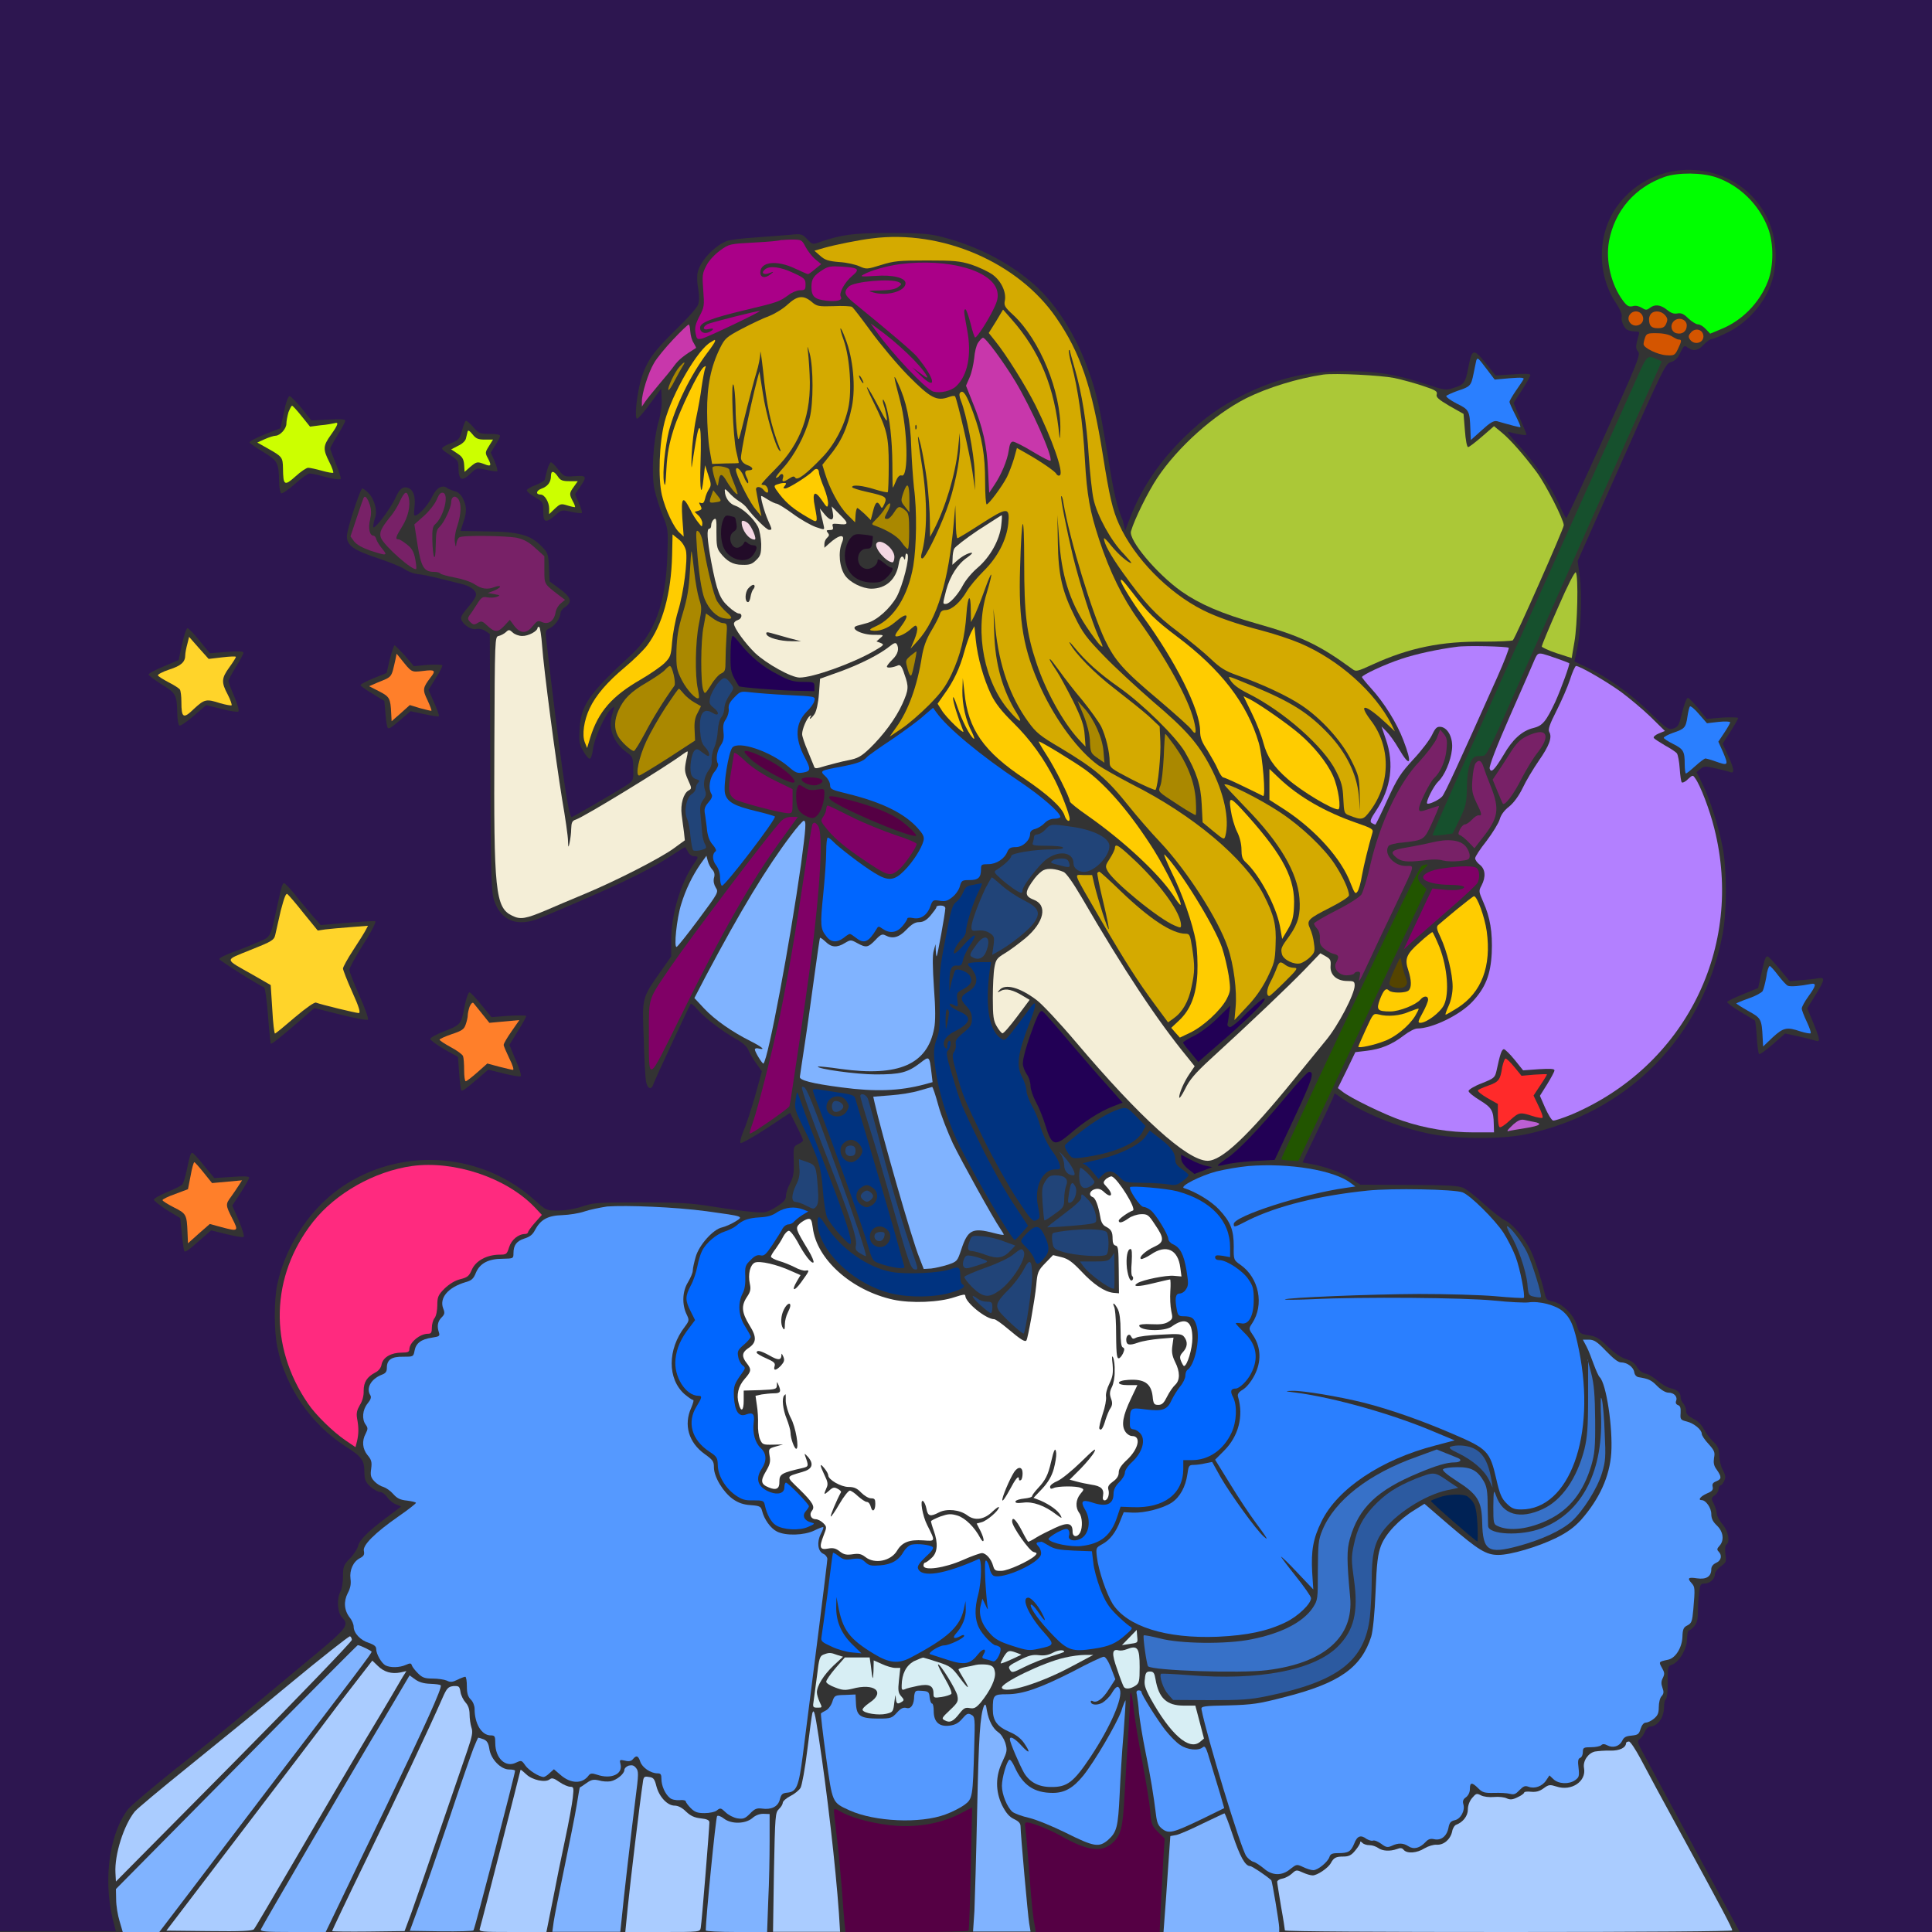 <?xml version="1.0" encoding="utf-8"?>
<!-- Generator: Adobe Illustrator 21.0.0, SVG Export Plug-In . SVG Version: 6.00 Build 0)  -->
<svg version="1.1" baseProfile="tiny"
	 id="svg2" inkscape:version="0.91 r13725" sodipodi:docname="UNADJUSTEDNONRAW_thumb_9d4.svg" xmlns:cc="http://creativecommons.org/ns#" xmlns:dc="http://purl.org/dc/elements/1.1/" xmlns:inkscape="http://www.inkscape.org/namespaces/inkscape" xmlns:rdf="http://www.w3.org/1999/02/22-rdf-syntax-ns#" xmlns:sodipodi="http://sodipodi.sourceforge.net/DTD/sodipodi-0.dtd" xmlns:svg="http://www.w3.org/2000/svg"
	 xmlns="http://www.w3.org/2000/svg" xmlns:xlink="http://www.w3.org/1999/xlink" x="0px" y="0px" viewBox="0 0 850 850"
	 xml:space="preserve">
<rect x="0" y="0" width="850" height="850" fill="#333333" stroke="none"/>
<sodipodi:namedview  bordercolor="#666666" borderopacity="1" gridtolerance="10" guidetolerance="10" id="namedview400" inkscape:current-layer="svg2" inkscape:cx="553.51351" inkscape:cy="640" inkscape:pageopacity="0" inkscape:pageshadow="2" inkscape:window-height="818" inkscape:window-maximized="1" inkscape:window-width="1440" inkscape:window-x="0" inkscape:window-y="1" inkscape:zoom="0.4625" objecttolerance="10" pagecolor="#ffffff" showgrid="false">
	</sodipodi:namedview>
<g id="g6" transform="translate(0,0) scale(1,1)">
	<path id="path8" fill="#2D1650" d="M0,0h425h425v425v425h-42.3h-42.3l-2.8-5.2c-6.2-11.4-37.5-69.4-39.9-73.9
		c-2.4-4.5-2.5-4.9-1.2-5.9c0.8-0.6,1.8-2.1,2.2-3.2c0.5-1.2,1.5-2.2,2.3-2.2c3.3-0.1,6.1-4,6.1-8.6c0-1.6,0.3-3.2,0.8-3.4
		c0.4-0.2,0.8-2.7,0.8-5.2c0-9.4,0-9.3,1.9-10c3.2-1.2,6.6-6.9,6.6-11.2c0.1-2.1,0.4-3.8,0.7-3.8c0.4,0,1.5-0.8,2.4-1.8
		c1.2-1.4,1.7-2.9,1.7-6.1c0-2.2,0.2-6.1,0.5-8.5c0.4-3.8,0.7-4.3,2.4-4.3c2.3,0,4.6-2,4.6-4.2c0-0.8,1.2-2.4,2.6-3.4
		c2.4-1.7,2.5-2.1,2-5.3c-0.2-2.2-0.2-3.8,0.4-4.2c1.8-1.1,0.9-6.1-1.7-9c-1.3-1.6-2.5-3.7-2.5-4.6s-0.6-3-1.3-4.4
		c-1.2-2.3-1.2-2.6,0.4-3.7c1-0.7,1.7-1.9,1.7-2.8c0-0.8,0.4-1.6,0.8-1.6c0.5,0,1.2-0.9,1.7-2c0.7-1.5,0.6-2.5-0.6-4.7
		c-0.9-1.6-1.6-4.5-1.6-6.5c-0.1-2.9-0.6-4.1-2.5-5.9c-1.4-1.2-3.2-3.7-4.2-5.5c-1.1-2.1-2.8-3.8-4.7-4.7c-2.3-1.2-3.2-2.1-3.2-3.5
		c0-1.1-0.6-2.5-1.2-3.2c-0.7-0.7-1.2-1.9-1.2-2.8c0-2-1.3-3.2-4.6-4c-1.4-0.3-3.8-1.8-5.5-3.2c-1.7-1.5-4.2-3-5.4-3.2
		c-1.4-0.3-3-1.5-3.8-3c-0.9-1.6-2.5-2.7-4.8-3.4s-5.1-2.7-7.9-5.4c-3.2-3.2-5.1-4.5-7.6-4.9c-4.9-0.8-4.9-0.8-6.1-4.6
		c-1.3-4.6-6.5-9.6-10.5-10.4c-2.6-0.4-3-0.9-3.7-4c-1.6-6.6-4.4-15-6-18.3c-2.9-5.8-7.9-11.7-11.2-13.3c-1.7-0.8-6-4.2-9.4-7.3
		c-3.4-3.2-7.6-6.4-9.1-7.1c-2.3-1-7.2-1.2-24.1-1.3l-21.2-0.1l-4.2-2.7c-4.2-2.7-11.3-5.3-17.6-6.4c-2-0.3-3.6-0.7-3.6-0.7
		c0-0.2,2.8-6.2,6.3-13.4c3.5-7.2,6.6-14,7.1-15.1l0.7-1.9l3.5,2.4c9.4,6.4,23.5,12.2,37.3,15.2c11.4,2.6,32.3,2.7,43.1,0.5
		c45.2-9.5,78.2-43.1,86.8-88.2c1.9-10,1.9-28.1,0-38.1c-1.8-9.4-5.8-21.7-9-28.1l-2.5-5l1.7-1.4c1.6-1.3,2.2-1.3,7-0.2
		c2.8,0.7,5.6,1.3,6.1,1.6c2,0.7,1.8-1.2-0.7-6.8l-2.6-5.7l3.4-5.3c1.9-2.9,3.4-5.6,3.4-6c0-0.3-3.1-0.4-6.9-0.2l-6.9,0.6l-3.7-4.6
		c-2.1-2.6-4.2-4.6-4.6-4.7c-0.5,0-1.7,2.9-2.5,6.4c-1.4,5.6-1.8,6.5-3.9,7.1c-2.2,0.7-2.8,0.2-10.4-7.1
		c-8.5-8.3-18.8-15.6-27.7-19.8l-5.4-2.6l1.1-5.1c1.7-7.6,2.3-24.8,1.2-32.5l-0.9-6.6l19.3-43.4c18.4-41.5,19.3-43.3,21.7-44.1
		c1.9-0.5,3-1.7,4.2-4.2c1.6-3.2,1.8-3.3,3.2-2.2c2.5,1.8,4.6,1.4,7.1-1.3c1.2-1.3,2.9-2.5,3.6-2.5s3.8-1.3,7-2.9
		c7.5-3.7,14.3-10.8,17.8-18.4c5.1-10.9,4.1-25.5-2.7-35.8c-14.4-22.3-47.7-23.2-63.6-1.6c-9,12.2-9.3,30.2-0.7,43
		c1.8,2.7,2.7,4.9,2.5,5.8c-0.5,1.6,0.8,4.9,2.4,5.9c0.5,0.3,2,0.7,3.3,0.7c2.1,0,2.2,0.2,1.7,1.8c-1.3,4.5-1.4,5.8-0.2,7.1
		c1.2,1.2-0.3,4.9-14.9,37.3c-8.9,19.8-16.4,35.9-16.7,35.9s-1.6-2.4-2.8-5.2c-3.5-8.1-11.3-19.5-18.1-26.7
		c-4.7-5.1-5.6-6.4-4.1-5.9c3.6,1,7.5,1.6,7.5,1.1c0-0.2-1.3-3.5-2.9-7.1l-2.8-6.8l3.7-5.7c2.1-3.2,3.7-6.2,3.7-6.6
		c0-0.6-2.7-0.7-7.6-0.3l-7.7,0.5l-4.5-5.6c-5.3-6.5-5.9-6.3-7.6,2.6c-1.2,6.2-1.8,7.1-6.5,8.5c-3.2,1.1-3.9,1-12.4-1.8
		c-12.8-4.2-21.8-5.7-34.6-5.6c-17.5,0-30.5,3.1-45.7,10.6c-9.7,4.9-16.7,9.8-25.2,18c-11.1,10.8-19,22.3-24.2,35.6l-2.3,6L494,229
		c-2.5-5.6-4-11.9-6.7-29c-3.4-20.3-4.6-26.2-8.1-36.1c-5.5-15.9-14.3-29.9-24.2-38.7c-10.9-9.6-24.7-16.8-40.3-20.9
		c-5.7-1.5-9-1.7-22.9-1.8c-16.4,0-21.6,0.7-31.1,4c-3.2,1.2-3.3,1.1-5.6-1.3c-2.2-2.3-2.5-2.4-7.5-1.9c-2.8,0.2-9.8,0.8-15.5,1.2
		c-5.7,0.3-11.3,1.1-12.5,1.6c-5.6,2.3-11.8,9.1-12.7,14c-0.3,1.5-0.2,4.7,0.3,7.1c0.5,3.2,0.5,5.2-0.1,6.9
		c-0.5,1.3-4.7,6.1-9.5,10.7c-10.1,9.9-13,13.9-15.4,21.6c-2,6.5-3.2,17.8-1.9,17.8c0.5,0,3.1-3,5.7-6.6l4.9-6.6l0.2,4.5
		c0.2,2.7-0.4,6.8-1.5,10.5c-2.2,8-3.1,22.2-1.7,29.1c0.6,2.9,2.2,8.1,3.6,11.5c2.5,6.2,2.5,6.5,2.1,17.9c-0.7,21-5.5,34-15.9,43.6
		c-18.8,17.3-22.2,22.2-22.7,33c-0.3,5.1-0.1,6.5,1.6,9.3c1,1.9,2.3,3.4,2.8,3.4c0.6,0,1.2-1.8,1.5-4.4c0.6-4.6,5.3-15.1,8-17.5
		c1.6-1.5,1.6-1.4,0.4,2.5c-1.8,6.1,0.5,12.2,6.4,16.6c2.7,1.9,2.8,2.3,2.9,7.3c0.1,5.1,0,5.2-2.9,7.1c-4.6,3-23.7,14.1-24.2,14.1
		c-1.4,0-5.1-25.6-11.2-78.3c-0.4-3.7-0.3-4,1.7-4.9c2.2-1,4.6-4.5,4.6-6.7c0-0.7,0.9-1.8,2.1-2.6c3.2-2.2,2.6-4.2-2.4-7.9l-4.5-3.3
		l-0.3-6.2c-0.2-5.8-0.5-6.5-3.2-9.2c-4.8-5-10.1-6.5-23.8-6.6c-6.6-0.1-11.9-0.2-11.9-0.2c0-0.1,0.6-1.7,1.2-3.7
		c1.6-4.5,1.6-7-0.1-10.5c-0.9-1.8-2.2-3-3.6-3.3c-1.2-0.3-2.6-0.9-3.2-1.3c-2.1-1.7-4.8-0.3-6.5,3.2c-1.7,3.6-4.9,7.4-7.1,8.6
		c-1.2,0.6-1.3,0.2-1-3c0.6-4.6-0.2-7.6-2.2-8.7c-2.4-1.2-4.2-0.2-5.9,3.7c-2.2,5.1-10,15.3-10,13.1c0-0.9,0.4-2.7,0.8-3.9
		c1.2-3-0.3-8.3-2.9-10.9c-1.1-1.1-2.3-2-2.7-2c-0.9,0-6.8,18.1-6.8,21c0,4.1,3.1,6.2,13.4,9.6c5.3,1.8,10.8,4,12.2,5
		c1.3,1,3.9,1.9,5.6,2.1c2.7,0.2,7.8,1.4,20.3,4.6c1.7,0.5,3.7,1.5,4.4,2.4c1.7,1.9,1.3,3-3.2,8.3c-2.4,2.9-2.8,3.8-2.2,5.1
		c1.3,2.4,4.6,4.3,6.6,3.7c1-0.2,2.6,0.1,3.7,0.8l2.1,1.4l0.2,56.5c0.2,50.6,0.4,57,1.7,60.8c3,9,10.3,11.8,20.2,7.7
		c32.8-13.7,48.1-21,58.3-27.8c3-2,5.5-3.5,5.6-3.4c0.1,0.2,0.7,1.1,1.2,2.1c0.5,1.1,1.7,1.9,2.6,1.9c2.1,0,2.1,0.4,0,3.3
		c-5.7,8.1-10,22.2-10,33.4v7.4l-4.5,6.4c-8.5,12.1-8.3,11.5-7.6,29.6c0.2,8.6,0.7,17.2,1,18.9c0.6,3.4,2.4,4.1,3.3,1.2
		c0.7-2.2,15.9-34.7,16.4-35.3c0.2-0.2,1.6,0.9,3.1,2.7c3.3,3.7,10.5,9.2,16.6,12.7c3.2,1.7,5.1,3.5,5.7,5.1
		c0.6,1.4,2.2,4.1,3.5,5.9l2.4,3.3l-3,10.9c-1.7,6-4,12.9-5.1,15.4c-1.1,2.6-1.7,4.9-1.3,5.3c0.3,0.3,5.4-2.5,11.2-6.3l10.6-7
		l2.8,5.7c1.6,3.1,2.9,6,2.9,6.4s-1,1.2-2.2,1.7c-2,1-2.1,1.2-1.9,7.5c0.2,5.2-0.2,7-1.6,9.7c-1,1.8-1.8,4.2-1.8,5.5
		c0,1.7-0.9,2.7-4.3,4.9c-4.2,2.5-4.7,2.7-10.2,2.2c-3.2-0.2-11-1.3-17.4-2.3c-9.7-1.6-14.9-1.9-32-1.9c-18.8,0-20.8,0.1-25.7,1.8
		c-3.3,1.1-7.5,1.8-10.6,1.8c-5.2,0-5.3,0-10.4-4.6c-22.7-20.5-56.6-23.5-82.7-7.2c-15,9.4-26.6,26.2-30.5,44.2
		c-1.5,7.1-1.5,20.8,0.1,28.1c3.6,17.3,14.8,33.5,29.7,43.1c7.4,4.7,8.5,6.2,8.5,11.4c0.1,3.5,0.5,4.5,2.7,6.5
		c1.4,1.2,3.3,2.3,4.2,2.3s2.2,1,3.1,2.2c0.7,1.2,2.5,2.7,3.8,3.2l2.4,1l-6.5,4.9c-8.4,6.3-11.8,9.8-12.5,12.6
		c-0.3,1.2-1.9,3.7-3.6,5.4c-2.7,2.8-3,3.6-3,7.9c0,2.6-0.5,5.6-1.1,6.6c-1.7,3.1-1.4,9.1,0.6,11.3c3.5,3.7,2.8,4.5-17.6,21.3
		c-10.5,8.8-23.3,19.4-28.4,23.6c-5,4.2-17.4,14.2-27.6,22.2c-10.1,8.1-19.3,15.9-20.5,17.4c-8.8,11.8-11.2,33.3-5.8,51.8l0.5,1.9
		H25.8H0V425V0z M127.4,174.3c-0.6,0-1.7,2.9-2.5,7.1l-1.5,7l-6.9,2.7c-3.8,1.5-6.8,3.1-6.7,3.6c0.2,0.4,2.9,2.3,6.1,4.2
		c6.3,3.9,6.7,4.6,6.9,12.9c0,2.6,0.5,5,0.9,5.2c0.5,0.3,3.2-1.6,6.1-4.1c2.8-2.6,5.7-4.6,6.4-4.6s4,0.7,7.3,1.6
		c3.2,0.9,6.1,1.2,6.4,0.8c0.2-0.3-0.7-3.3-2.1-6.6c-1.3-3.2-2.5-6.3-2.5-6.7c0-0.5,1.5-3.2,3.3-6.1c1.8-2.9,3.3-5.7,3.3-6.2
		c0-0.7-2-0.8-7.5-0.5L137,185l-4.3-5.4C130.3,176.7,127.9,174.3,127.4,174.3z M205,185.1c-0.3,0-1.1,1.9-1.7,4.2
		c-1.1,3.9-1.5,4.4-4.9,5.7c-2,0.7-3.7,1.7-3.9,2.2s1.4,1.7,3.5,3c3.2,2,3.7,2.7,3.7,5.1c0,6.1,1.4,6.8,5.4,3
		c2.6-2.5,2.7-2.5,6.9-1.6c2.4,0.6,4.6,0.8,4.8,0.6c0.2-0.3-0.3-2.2-1.2-4.4l-1.7-3.8l2-3.2c1.2-1.8,2.1-3.7,2.1-4.2s-2-0.8-4.6-0.8
		c-4.2,0-4.8-0.2-7.1-2.9C206.9,186.4,205.4,185.1,205,185.1z M242.4,203.4c-0.4,0-1.2,1.6-1.7,3.5c-0.5,2-1,3.9-1.1,4.3
		c-0.2,0.4-1.9,1.4-3.9,2.2c-2,0.7-3.8,1.8-3.9,2.2c-0.2,0.5,1.4,1.9,3.5,3.1c3.7,2.2,3.7,2.3,3.7,6.3c0,5,1.1,5.3,5.3,1.7
		c2.7-2.4,2.9-2.5,7.1-1.5c2.3,0.5,4.4,0.7,4.6,0.5c0.2-0.2-0.3-2.2-1.3-4.3l-1.7-4l2.2-3.2c3.2-4.6,2.9-5.1-2.4-4.7
		c-4.4,0.3-4.6,0.3-7.1-2.8C244.3,204.8,242.8,203.4,242.4,203.4z M82.5,276.4c-0.5,0-1.6,3.2-2.4,7l-1.5,7l-6.6,2.8
		c-3.7,1.5-6.7,3.1-6.6,3.6c0,0.4,2.7,2.4,5.7,4.3c6.3,3.8,6.7,4.6,6.9,12.9c0,2.6,0.5,5,0.9,5.2c0.5,0.3,3.3-1.7,6.3-4.2l5.5-4.8
		l6.8,1.7c3.7,1,7.1,1.5,7.4,1.1c0.4-0.3-0.4-3.2-1.8-6.5c-1.4-3.2-2.6-6.3-2.6-6.9c0-0.5,1.5-3.3,3.3-6.2c1.8-2.9,3.3-5.7,3.3-6.2
		c0-0.7-2-0.8-7.4-0.4l-7.4,0.6l-4.5-5.5C85.4,278.9,83,276.4,82.5,276.4z M173.6,283.9c-0.3,0-1.2,2.7-2.1,6.1l-1.4,6.1l-5.8,2.3
		c-3.2,1.3-5.7,2.7-5.7,3c0,0.4,2.4,2.1,5.3,3.8l5.2,3.2l0.5,5.6c0.2,3.2,0.7,6,1,6.2c0.6,0.6,1.4,0.1,6.4-4.2l3.6-3.1l6.1,1.3
		c3.3,0.7,6.2,1.2,6.4,0.9c0.2-0.2-0.7-2.9-2.1-6l-2.5-5.6l3.2-5.1c1.8-2.8,3.1-5.4,2.9-5.7c-0.2-0.3-3.2-0.4-6.5-0.2l-6,0.6l-4-4.7
		C175.9,286,173.8,283.9,173.6,283.9z M125.1,388.6c-0.8-0.1-1.1,0.7-3.1,9.9c-3.2,14.7-2.6,13.5-9.4,16.4
		c-3.2,1.4-8.3,3.4-11.2,4.4c-2.8,1.1-5.1,2.3-4.9,2.7c0.2,0.7,17.5,11.6,19.7,12.4c0.4,0.1,1.2,5.6,1.7,12.3
		c0.5,6.6,1.1,12.1,1.2,12.4c0.4,0.4,2.7-1.4,12.3-9.6l6.9-6l11.5,2.9c6.4,1.6,11.8,2.6,12.1,2.2s-1.3-5.1-3.8-10.6
		c-2.4-5.5-4.4-10.5-4.4-11.3c-0.1-0.7,2.7-5.7,6.1-11.2c3.7-5.7,5.8-10,5.3-10.2c-0.5-0.2-6.1,0.2-12.5,0.7l-11.5,1l-2.1-2.4
		c-1.2-1.2-4.6-5.4-7.7-9.1C128.3,391.6,125.4,388.6,125.1,388.6z M777.7,420.8c-1,0-1.2,0.7-2.8,7.6l-1.4,6.3l-6.6,2.7
		c-3.7,1.5-6.8,3-7,3.4c-0.2,0.3,2.2,2.2,5.6,4.2c3.3,2,6.2,3.7,6.5,3.9s0.7,3.4,0.9,7.3c0.2,3.8,0.7,7.1,1,7.5s3-1.6,6-4.2l5.5-4.8
		l6,1.3c3.3,0.7,6.6,1.6,7.5,1.9c2.1,0.7,1.8-0.7-1.2-8.1l-2.6-6.2l3.8-6.1c3.9-6.3,4.2-7.7,1.1-7.1c-1,0.2-4.2,0.6-7.2,0.8
		l-5.4,0.5l-4.5-5.4C780.4,423.3,778.1,420.8,777.7,420.8z M206.6,436.6c-0.7,0-1.7,3.2-2.8,9.1c-1,4.7-1.7,5.5-8.3,8
		c-3.4,1.3-6.2,2.8-6.2,3.4c0,0.5,2.7,2.5,6.1,4.5l6.1,3.4l0.5,7.1c0.3,3.9,0.7,7.3,1,7.6c0.4,0.5,1.7-0.4,8.1-5.9l3.7-3.2l6.8,1.7
		c3.7,0.9,7.1,1.5,7.5,1.2s-0.6-3.5-2.2-7.1l-2.8-6.7l3.7-6c2.1-3.3,3.7-6.3,3.7-6.7c0-0.3-3.5-0.3-7.6-0.1l-7.7,0.6l-4.5-5.5
		C209.3,439,207,436.6,206.6,436.6z M84.6,507.2c-0.7,0-1.1,1.1-2.5,7.9c-0.6,2.7-1.4,5.4-1.9,6s-3.5,2.1-6.7,3.4
		c-3.2,1.3-5.8,2.8-5.8,3.3s2.7,2.6,5.8,4.6l5.8,3.5l0.7,7.1c0.4,3.9,0.9,7.2,1.1,7.5c0.5,0.5,1.7-0.3,7.2-5.2l4.6-4l6.8,1.7
		c3.7,0.9,7.1,1.5,7.5,1.2c0.4-0.2-0.6-3.5-2.1-7.1l-2.9-6.7l3.7-5.7c2.1-3.2,3.7-6.1,3.7-6.6c0-0.6-2.5-0.7-7.6-0.3l-7.7,0.5
		l-4.5-5.4C87.3,509.7,85,507.2,84.6,507.2z"/>
	<path id="path10" fill="#CCFF00" d="M128.5,178.5c0.3,0,2.2,2.1,4.2,4.6l3.7,4.6l4.6-0.6c2.6-0.2,5.3-0.7,6.1-0.9
		c2.1-0.7,1.7,0.6-1.5,5.1c-3.5,4.9-3.6,6.3-0.7,12c1.2,2.3,1.9,4.5,1.7,4.7c-0.2,0.2-2.5-0.2-5-0.9c-2.5-0.7-5.2-1.3-6-1.3
		s-3.3,1.7-5.6,3.8c-4.9,4.4-5.4,4-5.5-3.6c-0.1-4.8-0.3-5.1-6.7-8.7l-4.6-2.6l3.3-1.5c1.8-0.8,4-1.5,4.8-1.5c2-0.1,4.7-3.1,4.7-5.3
		c0-1,0.4-3.2,0.9-5C127.5,179.9,128.2,178.5,128.5,178.5z"/>
	<path id="path12" fill="#CCFF00" d="M207.9,191.1c1.5,1.9,2.5,2.3,5.4,2.3h3.6l-1.8,2.9c-1.7,2.7-1.7,3-0.4,5.4
		c1.7,3.2,1.3,3.7-1.6,2.5c-3.2-1.2-3.4-1.1-6.2,1.2l-2.5,2.2l-0.2-3.2c-0.2-2.4-0.8-3.5-3-4.9l-2.7-1.8l3.1-1.6
		c1.8-0.8,3.2-2.2,3.4-3.2c0.2-0.9,0.5-2.2,0.7-2.9C205.9,189.1,206.4,189.3,207.9,191.1z"/>
	<path id="path14" fill="#CCFF00" d="M245.4,209.6c1.1,1.7,2,2.1,5.1,2.1h3.7l-1.7,2.4c-2.1,2.9-2.1,3.3-0.5,6.4
		c0.7,1.2,1.1,2.4,1,2.6c-0.2,0.1-1.7-0.2-3.3-0.7c-2.9-0.9-3.2-0.8-5.6,1.4l-2.5,2.4v-2.5c0-2.8-2-6.1-3.7-6.1
		c-2.3,0-2.1-1.7,0.3-2.6c2.8-1,4.2-2.9,4.2-5.6C242.4,206.9,243.7,207.1,245.4,209.6z"/>
	<path id="path16" fill="#FFD42A" d="M83.2,280.2l4.3,4.9l4.3,4.8l6-0.7c3.3-0.4,6-0.5,6-0.2c0,0.3-1.3,2.4-2.9,4.6
		c-3.5,4.8-3.6,6.6-0.7,12c1.2,2.3,1.9,4.5,1.7,4.7c-0.3,0.2-2.5-0.2-5-0.9c-6.2-2-6.9-1.8-11.5,2.4c-4.7,4.6-5.6,4.2-5.6-3
		c0-2.5-0.3-5-0.7-5.5s-2.5-1.9-4.9-3.1c-2.3-1.2-4.5-2.6-4.7-3c-0.3-0.4,1.9-1.6,4.9-2.6c5.3-1.7,7.1-3.3,7.1-6.4
		c0-0.8,0.4-3,0.9-4.8L83.2,280.2z"/>
	<path id="path18" fill="#FF7F2A" d="M174.5,287.6l1.7,2.1c5,6.2,4.6,6.1,9.9,5.5c5.3-0.7,5.8-0.2,3.3,2.9c-3.4,4.5-3.6,5.3-1.3,10
		c1.1,2.4,1.9,4.5,1.7,4.6c-0.1,0.1-2.3-0.4-4.9-1.1l-4.6-1.4l-4,3.6l-4,3.5l-0.2-3.6c-0.3-6.5-0.7-7.2-5.4-9.6l-4.3-2.2l3.7-1.6
		c6.6-2.7,6-1.9,7.9-10.2L174.5,287.6z"/>
	<path id="path20" fill="#FFD42A" d="M126.5,393.4c0.6,0.5,3.8,4.2,7.1,8.4l6.2,7.6l3.3-0.5c1.8-0.2,6.8-0.7,11.1-1l7.7-0.6l-1,1.9
		c-0.5,1-3,5-5.5,8.8c-2.5,3.8-4.5,7.5-4.5,8.1s1.8,5.3,4.1,10.4c3.1,6.8,3.7,9.2,2.8,9.2c-1.2,0-16.5-3.7-18.8-4.6
		c-0.7-0.2-4.2,2.2-9.3,6.5c-4.4,3.8-8.3,7-8.7,7.1c-0.3,0.2-0.9-4.6-1.2-10.5l-0.7-10.8l-8-4.6c-12.7-7.2-12.6-6.1-0.8-10.9
		c9.3-3.7,10.3-4.3,10.8-6.6c0.3-1.4,1.4-6.1,2.4-10.6C125.1,394.7,125.8,392.8,126.5,393.4z"/>
	<path id="path22" fill="#2A7FFF" d="M778.6,425c0.3,0,2,1.8,3.7,4.1c1.7,2.2,3.6,4.3,4.3,4.6c1.2,0.5,5.6,0.1,10.1-0.8
		c2.6-0.5,2.3,0.8-1.1,5.5c-1.6,2.2-2.9,4.6-2.9,5.3c0,0.7,1,3.3,2.2,5.8c1.2,2.6,2,4.8,1.7,5.1c-0.2,0.2-2.2-0.1-4.4-0.8
		c-6.1-2.1-7.6-1.7-12.3,2.6l-4.2,4l-0.2-3.7c-0.4-8.5-0.7-8.8-6.5-12c-3-1.7-5.3-3.2-5.1-3.3s2.7-1.2,5.6-2.2s5.6-2.5,6-3.2
		c0.4-0.7,1.1-3.4,1.6-6.1C777.4,427.2,778.2,425,778.6,425z"/>
	<path id="path24" fill="#FF7F2A" d="M208.3,441.3c0.3,0.4,2.1,2.6,3.8,4.7l3.2,4l6.6-0.6l6.6-0.6l-3.4,4.9c-1.9,2.7-3.5,5.4-3.5,6
		s1.2,3.2,2.5,6c1.4,2.7,2.1,5,1.6,5s-3.2-0.7-6.1-1.4l-5.2-1.4l-4.4,3.9c-2.5,2.2-4.7,3.9-5.1,3.9c-0.4,0-0.7-2.2-0.7-4.9
		c0-2.7-0.2-5.5-0.5-6.2s-2.7-2.5-5.4-3.9c-2.7-1.5-4.9-2.9-4.9-3.3c0-0.3,2.4-1.4,5.3-2.4c4.6-1.5,5.5-2.2,6.2-4.3
		c0.5-1.4,0.9-3.2,0.9-4.1c0-0.8,0.4-2.5,0.8-3.7C207.2,441.5,207.9,440.9,208.3,441.3z"/>
	<path id="path26" fill="#FF7F2A" d="M85.5,511.3c0.2,0,2.1,2.1,4.1,4.6l3.7,4.6l6.6-0.6l6.6-0.6l-1.5,2.3c-0.8,1.3-2.4,3.6-3.4,5
		c-2.4,3.2-2.4,3.6,0.6,9.5c2.9,5.7,2.7,5.8-5.1,3.7l-4.8-1.3l-4.8,4.2l-4.8,4.3l-0.2-4.8c-0.3-7.9-0.6-8.3-6-11
		c-2.7-1.4-5-2.8-5-3.2s2.5-1.6,5.6-2.7l5.6-2.1l1.2-6.1C84.4,514.1,85.2,511.3,85.5,511.3z"/>
	<path id="path28" fill="#00FF00" d="M755,78c10.2,3.5,18.8,11.8,22.8,22.2c2.6,6.6,2.6,16.9,0,23.6c-3.7,9.5-11.4,17.3-20.6,21
		l-4.8,2l-1.9-2c-1.1-1.2-2.6-2.1-3.5-2.1c-0.8,0-2.7-1.2-4.2-2.6c-2-2-3.1-2.5-4.8-2.2c-1.6,0.3-2.9-0.2-4.6-1.6
		c-2.7-2.2-5.3-2.6-7.6-0.8c-1.3,1-1.8,1-3.5-0.1c-1.2-0.7-2.7-1.1-3.9-0.7c-1.7,0.4-2.5,0-4.2-2.2c-5.3-7-7.9-17.7-6.3-26.4
		c2.5-13.4,11.4-23.7,24.5-28.3C738.4,75.8,748.8,75.9,755,78z"/>
	<path id="path30" fill="#D4AA00" d="M464.7,139.8c10.6,15.4,15.7,30.2,20.5,60.3c2.9,18.3,4.3,24.3,7.1,30.5
		c6.7,14.9,21.6,30.1,36.9,37.8c5.9,3,14.7,6.1,25.9,9c5.4,1.4,12.9,3.9,16.9,5.6c17.1,7.3,33,21.5,40.3,35.9l1.4,2.9l-3.6-3.4
		c-9.2-8.6-13-9.5-7.1-1.6c8.9,11.5,8.9,27.6,0,39.7c-3.2,4.3-3.7,4.5-9.5,2.2c-2.1-0.8-2.2-1.2-2.5-7.3c-0.2-5.2-0.8-7.4-3.2-12.1
		c-5.2-10.6-22.9-26.3-38.7-34.2c-4.6-2.3-6.8-4.1-8-6.2c-0.9-1.7-1.4-1.8,10.5,3.1c16.6,6.9,24.2,11.7,33,21
		c7.7,8.2,12.3,17.5,13.2,26.9l0.6,6.9l-0.2-7.6c-0.2-7.1-0.4-8.1-3.7-14.7c-4.2-8.5-13.3-18.5-21.9-24.2
		c-6.1-4.1-17.4-9.4-28.3-13.2c-5.3-1.9-7.4-3.2-11.6-7.2c-2.8-2.7-9.4-8.1-14.5-12c-9.7-7.3-14.4-12.3-24.3-26.1
		c-5.3-7.4-8.2-12.7-8.2-14.9c0-0.5,1.5,1,3.2,3.2c3.1,3.8,7.5,7.6,8.8,7.6c0.3,0-1.2-1.7-3.2-3.9c-5.6-5.6-11.8-16.9-13.4-24.2
		c-0.7-3.2-1.6-11.9-2.1-19c-0.9-14.5-3-27.6-6.2-38.6c-1.2-4-2.1-7.5-2.1-7.8c0-0.2-0.2-0.3-0.4-0.1c-0.2,0.2,0.2,3.2,1.2,6.6
		c2.7,9.9,5,25.8,5.8,41.4c0.9,16,2.2,22.9,6.3,35.4c4.6,14,10.4,25.8,17.3,35.3c12.1,16.8,21.9,34.5,24.3,44c1.4,5.5,1,7.1-1,4.2
		c-0.7-1.1-7-6.7-13.9-12.6c-16.1-13.5-19.7-17.6-24.2-26.9c-5.7-12.1-15.4-43.7-18.3-60.5c-0.2-1.7-0.7-3-0.9-2.7
		c-0.5,0.4,2.5,15.4,5.2,26.6c2.9,11.8,8.4,29,11.2,35.2c2.2,4.7,2.2,5.1,0.7,3.7c-0.9-0.8-3.7-4.6-6.1-8.2
		c-7.4-11.3-11-22.8-12-39.3l-0.7-9.7l0.2,12c0.2,14.4,1.9,21.7,7.6,33c3.2,6.6,5.1,9.2,12.6,16.9c4.9,5.1,14.7,14.1,21.7,20.2
		c14.4,12.2,19.8,18.3,25.2,28.6c6.1,11.6,8.5,23.2,6.6,30.5c-0.5,1.7-0.7,1.7-5.3-2.1l-4.7-3.9l-0.4-7.9
		c-0.4-8.5-2.2-14.1-7.4-23.1c-4-6.7-18.7-21.2-29-28.4c-8.7-6.1-14.7-11.5-19.8-17.8c-1.5-1.8-2.3-2.6-1.9-1.7
		c2.4,4.6,10.9,13.3,19.8,20.1c5.4,4.2,12.1,9.5,14.9,12l4.9,4.6l0.3,6.6c0.3,5.7-1,19.5-2.1,21.3c-0.2,0.3-4.8-1.7-10.3-4.5
		c-9.6-5-9.9-5.2-9.9-7.9c0-4.3-1.7-11.2-3.7-15.4c-1.1-2.1-4.8-7.3-8.3-11.6c-3.6-4.2-8.1-10.1-10.1-12.9c-2.1-2.9-3.9-5.2-4.1-5.2
		c-0.5,0,0.1,1,3,5.4c1.2,1.8,4.4,7.7,7.1,13c3.8,7.8,4.8,10.7,5.1,14.9l0.4,5.2l-3.1-3.3c-6.8-7.4-14.5-21.3-18.5-33.5
		c-4.4-13.1-5.4-21.6-5.4-44.2c0-23.6-1.1-22.3-1.8,2.1c-0.8,23.7,1.5,36.6,9.2,53.3c6.6,14.2,16.4,27.4,25.2,33.8
		c2.2,1.5,8.8,5.2,14.7,8.3c26.9,13.5,49.7,32.7,58,48.6c4.6,9,5.7,13.3,5.3,22c-0.2,7.1-0.6,8.3-3.7,14.7c-2.3,4.6-5.3,8.9-9,12.7
		l-5.4,5.8l0.5-5.5c0.7-7.1-0.8-18.9-3.4-26.4c-4.2-12.4-18-33.9-29.8-46.4c-4.2-4.4-10.3-11.5-13.5-15.5
		c-9.9-12.4-14.9-16.7-30.6-26.1c-8.7-5.1-10.5-6.6-13.9-11.3c-8-11-12.9-24.9-14.5-41.5l-0.8-8.3l0.3,10.4
		c0.4,14.1,3.7,25.6,10,35.7c2.9,4.6,1.2,4.2-3.3-1.1c-11-12.5-15.3-34.4-10.1-51.5c3.2-10.7,2.7-11.5-1-1.2
		c-1.7,4.8-3.8,9.9-4.5,11.2l-1.3,2.4l-0.1-5.1c0-7.9-1.3-6.9-1.9,1.4c-0.7,10.4-2.7,18.3-6.5,26.5c-2.7,5.6-4.5,8.1-10,13.7
		c-3.8,3.8-9.2,8.5-12.1,10.4l-5.2,3.5l2.9-4.1c5.3-7.3,9.3-18.3,11.3-31.2c0.7-4,1.8-7.4,4.1-11.2c1.8-3,3.5-6.3,3.8-7.4
		c0.3-1.2,1.2-1.8,2.5-1.8c2.7,0,6.6-3.5,9.3-8.2c1.2-2.1,4.6-6.1,7.4-8.9c6.3-6.2,10.2-13.9,10.9-21c0.7-7.3-0.3-7.3-12,0.2
		c-5.4,3.5-10,6.3-10.4,6.3c-0.3,0-0.7-3.2-0.7-7.3l-0.2-7.2l-0.7,7.9c-2.2,25.3-7.4,42.5-15.8,51.7l-3.2,3.5l1.7-4
		c0.9-2.2,1.5-4.6,1.2-5.3c-0.5-1.2-0.7-1.1-2.4,0.3c-2.2,2.1-5.1,3.6-6.7,3.6c-1,0-0.5-1.1,1.6-3.8c4.6-6.1,3.4-7.3-2.3-2.4
		c-3.3,2.8-7.2,4.2-10.3,3.6c-1.1-0.2-0.7-0.7,1.8-1.8c8.1-3.5,14.3-13.4,16.6-26.6c1.4-8.5,1.7-24.2,0.3-34.5
		c-0.4-3.9-1-12-1.2-17.8c-0.3-11.7-2.2-20.3-5.8-28c-2.2-4.8-2.2-4.2,0.9,7.6c3.4,12.9,3.8,34,0.7,32.9c-0.8-0.3-1.7,0.4-2.5,2.4
		c-0.7,1.6-1.2,2.9-1.4,2.9c-0.1,0-0.2-4.7-0.2-10.6c-0.1-10.5-1.2-20.4-2.9-25.7c-0.5-1.5-1.1-2.6-1.2-2.4
		c-0.2,0.2-0.1,1.2,0.3,2.3c0.4,1.1,1,3.5,1.3,5.3c0.4,2.8-0.1,2.2-3.6-4.5c-5.3-10.1-7.1-11.8-2.3-2.2c6.1,12.4,6.8,15.1,6.8,28
		c0,6.2-0.2,11.5-0.4,11.8s-2.8-0.3-5.7-1.2c-5.4-1.7-10-2.2-10-1c0,0.4,2.9,1.3,6.5,2.1c8.5,1.9,9,2.3,7.7,5.3
		c-0.9,2-1.2,2.2-1.8,0.8c-1.3-2.3-2.2-1.7-3.2,2.4l-1,3.9l-2.7-2.7c-1.5-1.4-3-2.6-3.2-2.6c-0.3,0-0.7,1.4-0.8,3.1l-0.2,3.2
		l-3.4-3.4c-3.7-3.7-7.8-11.4-9.8-18l-1.2-3.9l2.8-3.5c5.5-6.6,8.2-12.5,10.2-22.1c1.7-8.5,0.6-21.2-2.9-30c-2.4-6.4-3-5.6-0.7,0.8
		c2.7,7.6,3.7,22.3,2,29.8c-1.7,7.9-6.1,16.2-11.4,21.7c-6.9,7.2-11,10.4-11.9,9c-0.5-0.8-1.1-0.7-2.6,0.3c-2.6,1.7-3.5,1.7-2.8-0.3
		c0.5-1.7-0.7-2.3-1.7-0.8c-0.2,0.4-0.9,0.8-1.4,0.8c-0.4,0,1.1-2.1,3.4-4.6c4.6-5.1,9.4-14,11.4-21.6c1.7-6.5,1.7-22.3,0-28.6
		c-0.7-2.5-1.1-3.5-0.9-2.1c0.2,1.3,0.7,6.6,0.9,11.6c0.9,17.1-3.9,30.3-15.1,41.5c-3.4,3.4-6.1,6.4-6.1,6.6s0.5,0.4,1.2,0.4
		c0.6,0,1.3,0.7,1.6,1.7c0.5,2-0.4,2.2-1.9,0.4c-1.2-1.5-3.3-1.7-3.3-0.2c0.1,0.6,0.6,3.5,1.2,6.5l1.2,5.4l-2.4-2.9
		c-2.4-2.7-7.4-12.4-8.6-16.4c-1-3.4,1.7-2,3.2,1.7c0.7,1.9,1.6,3.2,1.9,3c0.2-0.3,0.1-1.2-0.4-2.2c-1.3-2.5-1.1-3.5,0.7-3.5
		c2.4,0,2-1.4-0.7-2.3c-1.5-0.6-2.5-1.6-2.7-2.9c-0.3-1.8,4.2-23.5,7.1-34.6l1-3.7l1.5,9.5c1.4,9.5,5.6,23.7,7.3,25.3
		c0.7,0.6,0.7,0.3,0.2-0.8c-3.9-10-5.9-19.1-7.4-34.5c-0.7-6.1-1.2-9.5-1.2-7.7c0,1.9-0.8,5.8-1.7,8.7c-0.9,2.9-2.7,9.8-4.1,15.3
		c-4.2,16.8-3.7,15.5-4.4,11.2c-0.3-2.1-0.7-7.3-0.7-11.6c-0.1-4.3-0.5-8.6-0.9-9.5c-1.2-2.6-0.2,23.2,1.2,29.2
		c0.7,2.9,1.2,5.2,1.1,5.2c0,0.1-2.7,0.2-5.9,0.2l-5.8,0.2l-1.1-6.2c-0.6-3.4-1.1-10.9-1.1-16.6c-0.1-11.6,1.7-20.1,5.7-28.2
		c2.1-4.2,2.7-4.8,9.7-8.5c4.2-2.2,9.5-4.7,12-5.6c2.5-1,6.1-3.2,8.1-5.1c4.2-3.8,6.8-4.2,10.5-1.1c2.3,2,3.1,2.1,9.6,1.9
		c4-0.2,7.6,0,8.1,0.3c0.5,0.2,4.2,5.1,8.3,10.7c4.1,5.6,11.4,14.4,16.4,19.5c9.9,10,12.6,11.4,17.9,9.5c1.3-0.5,2.6-0.7,2.8-0.3
		c1,1.7,6.6,25.9,7.6,33l1.2,8.3l-0.2-8.3c-0.3-8.2-3.7-25.3-6-31c-0.8-2.1-0.9-3.2-0.3-3.7c1.3-1.3,2.8,1,5.7,9
		c3.9,10.7,5.2,18.7,5.2,30c0,5.6,0.3,10.2,0.7,10.2c0.9,0,6.8-7.9,8.9-12c0.9-1.8,2.3-5.5,3.1-8.1l1.3-4.7l3.9,2.2
		c6.9,3.9,12.6,7.9,13.4,9.1c0.3,0.7,1.1,1.1,1.6,0.7c1.8-1.1-3.4-16-10.7-30.7c-4.3-8.6-13-22.5-17.8-28.4l-2.8-3.5l3.2-5.1
		l3.1-5.2l3.6,4.1c12.5,14.1,19.2,30.1,21.2,51.8c0.2,1.6,0.3,0.2,0.4-2.9c0.4-16.8-9-39.7-20.7-50.6c-3.7-3.4-4.2-4.2-3.7-6.4
		c0.7-3.7-1.7-8.8-5.6-11.5c-1.9-1.3-6.1-3.3-9.2-4.3c-5.1-1.6-7.7-1.8-19.6-1.8c-12.1,0-14.4,0.2-20.1,2c-6.1,1.9-6.5,1.9-9.4,0.6
		c-1.7-0.8-5.6-1.7-8.9-1.9c-4.9-0.4-6.4-0.9-8.5-2.8l-2.5-2.2l4.5-1.3c4.6-1.3,15.5-3.5,20.8-4.1
		C414.4,100.9,447.9,115.4,464.7,139.8z M378,165.2c-0.2,0,0,0.7,0.5,1.7s1.1,1.7,1.3,1.7c0.2,0,0-0.7-0.5-1.7
		S378.3,165.2,378,165.2z M403.1,187c-0.2-0.3-0.5,0.2-0.4,1.1c0,0.9,0.2,1.2,0.5,0.5C403.4,188,403.3,187.3,403.1,187z
		 M405.1,195.8c-1.7-6.6-1.7-4.6,0.5,8.8c2.5,15.7,2.4,30.2-0.2,39.2c-0.3,1.2-0.2,1.9,0.4,1.9c1.2,0,6.9-11.4,10.5-21
		c3.5-9.1,6.1-22,6.1-29l-0.2-5.2l-0.7,7.1c-1.2,11.3-5.6,25.8-10.7,35.6l-1.6,3l-0.1-7.2c0-3.9-0.6-11.6-1.2-17
		C407.2,206.5,405.9,199.2,405.1,195.8z"/>
	<path id="path32" fill="#AA0088" d="M348.3,105.4c4.3,0,4.5,0.1,6.1,3.2c0.9,1.7,2.8,4.2,4.2,5.4l2.7,2.2l-2.7,2.2
		c-1.5,1.3-2.9,2.3-3.2,2.2c-0.2,0-2.7-1.1-5.5-2.4c-8.1-3.9-15.4-3.1-15.4,1.7c0,2.3,2.2,2.7,4.6,0.7c1.5-1.2,1.4-1.2-0.7-0.4
		c-2.6,0.9-3.7-0.2-1.8-1.7c2-1.7,6.8-1.1,12.5,1.6c4.8,2.2,5.3,2.7,5.3,5s-0.2,2.6-2.4,2.6c-1.2,0-3.6,0.9-5.1,2.1
		c-4.1,3-4.8,3.2-19,6.6c-15,3.6-19.9,5.5-19.9,7.8c0,2.1,2.1,2.9,4.2,1.8c2.2-1.2,2-1.8-0.5-1.2c-2.5,0.6-2.8-0.9-0.4-2.2
		c1.4-0.7,21.3-5.8,23-5.8c1.2,0-23.4,11.8-25.6,12.2c-2,0.4-2.2,0.2-2.7-2.5c-0.4-2.2-0.1-3.8,1.7-7.3c2.2-4.1,2.2-4.8,1.7-11.5
		c-0.5-6.5-0.4-7.5,1.4-10.9c1.1-2.2,3.7-4.9,6-6.6c4-2.9,4.2-2.9,15.1-3.5c6.1-0.3,11.4-0.8,11.6-1.1
		C343.7,105.7,345.9,105.4,348.3,105.4z"/>
	<path id="path34" fill="#AA0088" d="M438.8,128.4c0.4,2.3,0.1,4-1.7,7.6c-2.4,5-7.2,12.5-8.1,12.5c-0.2,0-1.2-2.8-2-6.2
		c-0.9-3.4-1.9-6.2-2.2-6.2c-0.9,0-0.8,0.9,0.7,9c2.1,11,0.2,20.1-4.8,24.8c-2.2,2.1-6.9,3.2-10,2.4c-3.2-0.8-18.6-17.1-25.6-27.1
		l-2.1-2.9l2.5,1.8c9.4,6.7,19.7,16.6,22.2,21.2c0.7,1.3,0.1,1.1-2.7-1l-3.7-2.7l3.5,3.4c7.7,7.5,6.7,1.7-1.3-8
		c-1.8-2.2-11.2-10.2-28.1-24c-3.9-3.2-4.3-4.6-2-6.9c2.3-2.3,18.8-3.7,22.2-1.9c1.2,0.7,1.2,0.9-0.6,2.2c-1.3,0.9-3.8,1.3-7.8,1.4
		c-5.3,0.1-5.6,0.2-2.9,0.9c6.1,1.7,14.1-0.6,14.1-4.1c0-2.4-5.7-3.8-13.3-3.2c-6.5,0.4-6.9,0.3-5-0.7c3-1.7,10-3.7,15.9-4.5
		C417.4,113.5,437,119.1,438.8,128.4z"/>
	<path id="path36" fill="#AA0088" d="M370.3,117.3c7.6,0.5,8.2,1.1,4.5,4.2c-3.2,2.7-5.8,7.5-4.9,9c1,1.6-1.7,2.3-6.3,1.8
		c-5.2-0.6-6.6-1.8-6.6-6.1c0-3.5,1-5,5-7.5C364.3,117.2,365.7,117,370.3,117.3z"/>
	<path id="path38" fill="#D45500" d="M719.7,137c3.2,0,4.5,4.3,1.7,5.8c-3.3,1.8-6.6-2.2-4-4.8C717.9,137.4,718.9,137,719.7,137z"/>
	<path id="path40" fill="#D45500" d="M732.5,138.6c1.2,1.4,1.3,2,0.6,3.7c-0.7,1.7-1.6,2.1-3.8,2.1c-2.8,0-3.8-1.1-3.8-4.1
		c0-0.7,0.4-1.8,1-2.4C728,136.5,730.9,136.8,732.5,138.6z"/>
	<path id="path42" fill="#D45500" d="M742.1,143.2c0,2.6-2,4.1-4.6,3.4c-2.2-0.6-2.9-3.5-1.1-5.3
		C738.4,139.3,742.1,140.4,742.1,143.2z"/>
	<path id="path44" fill="#C837AB" d="M303,142.8c0.3,0,0.6,1.3,0.7,3c0.1,1.7,0.7,4,1.5,5.1c0.7,1.2,1.2,2.2,1,2.2
		c-5.3,3.3-7.6,5.1-9.5,7.7c-1.2,1.7-4.4,5.6-6.9,8.5c-2.5,3-5.2,6.3-6,7.5l-1.4,2.1v-2.1c-0.1-3.5,2.8-12.8,5.3-17
		c1.2-2.2,5.1-6.9,8.5-10.5C299.6,145.7,302.6,142.8,303,142.8z"/>
	<path id="path46" fill="#D45500" d="M749.4,147.5c0.5,3.4-4.1,4.7-6,1.7c-0.7-1.1-0.5-1.8,0.7-3.1
		C745.9,144.2,749,144.9,749.4,147.5z"/>
	<path id="path48" fill="#D45500" d="M729,146.6c2.8,0,5.3,0.6,6.6,1.4c1.1,0.7,2.4,1.4,3,1.4c1.4,0,1.3,0.6-0.4,4.2
		c-1.3,2.7-1.7,2.9-5,2.7c-3.8-0.2-10.1-3.2-10.1-4.9c0-0.6,0.3-1.9,0.7-3C724.4,146.8,725,146.5,729,146.6z"/>
	<path id="path50" fill="#C837AB" d="M432.5,148.6c1.2,0,9.2,10.9,14.2,19.2c6.8,11.3,16.4,32.6,15.5,34.9c-0.2,0.3-3.6-1.4-7.7-3.9
		c-4.1-2.5-8.1-4.5-8.8-4.5c-1,0-1.5,1.1-1.9,3.9c-0.6,4.3-3.3,10.8-6.6,15.6l-2,3l-0.5-9.8c-0.5-10.9-2.2-18.8-6.8-30l-2.9-7.3
		l1.6-3.7c0.9-2,1.7-5.8,2-8.4c0.2-2.6,0.9-5.6,1.7-6.8C431.1,149.6,432.1,148.6,432.5,148.6z"/>
	<path id="path52" fill="#FFCC00" d="M314.6,150.1c0,0.3-1.5,2.7-3.4,5.1c-7.5,10-13.9,23.2-16.9,34.4c-1.7,6.9-2.9,18.4-2.2,22.4
		c0.5,2.7,0.7,1.6,1.1-5.8c0.4-6.9,1.2-11.1,3.2-17.4c2.7-8.5,10.9-25.3,13.1-27.2c1.1-0.8,1.2-0.7,0.7,0.6c-0.3,0.9-1,4.5-1.5,7.9
		c-0.4,3.5-1.6,9.9-2.5,14.2c-0.9,4.3-1.7,11.5-1.9,15.8s-0.1,6.6,0.1,5s1-6.5,1.7-10.8c1.8-10.5,2.6-7.1,2.1,9.5
		c-0.4,12.4,0.4,15.9,1.4,6.1l0.6-5.2l1.4,4.3c1.3,3.8,1.4,4.6,0.3,6.2c-0.7,1.1-1.5,3-1.7,4.2c-0.4,1.7-0.9,2.2-1.8,1.9
		c-1-0.4-1-0.2-0.2,1.2c0.7,1.4,0.6,1.7-0.9,2.2l-1.7,0.5l1.7,1.6c0.9,0.8,1.7,2.4,1.7,3.4c-0.1,1.8-0.1,1.8-1.7-0.2
		c-1-1.2-2.7-3.8-3.7-6c-3.2-6.2-4-5.2-3.4,4l0.6,8.1l-1.7-1.6c-2.7-2.3-6.4-10.4-7.9-16.7c-1.7-7.4-1.2-22.9,1.2-32.2
		c3.2-12.3,14.7-32.2,20.4-35.1C314.7,149.3,314.6,149.3,314.6,150.1z"/>
	<path id="path54" fill="#16502D" d="M728.9,158l2.2,1l-28.6,64.3c-15.7,35.4-33,74.4-38.4,86.7c-7.6,17.3-10.1,22.4-11.4,22.5
		c-0.8,0.1-2.2,0.2-2.9,0.2c-2.7,0.2-4.3,4.9-4.4,13.4c-0.2,7.3-0.4,8.4-3.2,14.3l-3.1,6.3l-4.2,0.6c-2.3,0.3-4.3,0.4-4.6,0.2
		c-0.2-0.2,5.1-12.3,11.6-26.9c6.6-14.5,21-46.7,32-71.3c16.8-37.4,38-84.6,48.2-107.3C724.7,156.6,725.3,156.3,728.9,158z"/>
	<path id="path56" fill="#2A7FFF" d="M654.1,162.4l3.5,4.6l6.6-0.6c5.4-0.4,6.6-0.3,6,0.6c-0.3,0.6-1.9,2.9-3.4,5.1
		c-1.5,2.2-2.7,4.3-2.7,4.7s1.2,3.1,2.6,5.8c1.4,2.8,2.4,5.1,2.2,5.3c-0.2,0.2-3.7-0.7-10.3-2.6c-1.4-0.3-3,0.6-6.6,3.9l-4.9,4.4
		l-0.2-4.9c-0.3-8.1-0.6-8.5-6.1-11.2c-2.7-1.4-4.7-2.9-4.5-3.3c0.2-0.3,2.4-1.3,4.8-2.2c5.8-1.9,6.1-2.2,7.2-7.6
		c0.5-2.6,1.1-5.2,1.2-5.8C650.1,157.1,650.3,157.4,654.1,162.4z"/>
	<path id="path58" fill="#AA8800" d="M300.3,161.2c-0.7,1.1-2.2,3.9-3.5,6.3c-1.2,2.5-2.5,4.3-2.7,4.1c-0.7-0.7,2.9-8.2,4.9-10.3
		C301.2,158.9,301.8,158.9,300.3,161.2z"/>
	<path id="path60" fill="#ABC837" d="M613.4,166.3c3.4,0.7,9.1,2.3,12.7,3.5c5.5,1.8,6.4,2.4,6,3.7c-0.4,1.2,0.7,2.2,5.6,5.1
		l6.2,3.5l0.6,7.3c0.3,4.2,0.9,7.3,1.4,7.3c0.5,0,3.2-2.1,6.1-4.6l5.3-4.6l3.3,2.7c3.9,3.2,9.7,9.8,15.3,17.3
		c4.2,5.6,12.1,21.2,12.1,23.6c0,1.5-21.2,49.4-22.4,50.6c-0.3,0.3-6.1,0.6-12.7,0.6c-18.8-0.2-32.9,2.7-48.9,10
		c-7,3.2-7.4,3.3-9.1,2c-14.6-10.7-22.7-14.5-42.2-20c-15.2-4.3-24.9-8.5-32.9-14.1c-11-7.8-23.4-22.7-22.2-26.5
		c1.5-5.2,7.4-17.2,11.6-23.5c8.9-13.4,24.9-27.8,39.1-35c9.5-4.7,22.5-8.7,33.9-10.4C587.4,164.1,607.4,165.1,613.4,166.3z"/>
	<path id="path62" fill="#AA8800" d="M320.9,206.7c0.1,0.7,0.9,3.2,1.9,5.6c1,2.4,1.7,4.6,1.7,4.9c0,1.1-2.7-2-4.7-5.3
		c-2.2-3.9-3.2-3.9-3.7,0.2c-0.3,2.3-0.4,2.2-1.7-1.7c-0.7-2.3-1.1-4.5-0.9-4.8C314.3,204.4,320.7,205.4,320.9,206.7z"/>
	<path id="path64" fill="#FFCC00" d="M360.3,207.9c0,0.7,1,3.7,2.2,6.6c1.2,3,2,6.2,1.8,7.3c-0.2,1.7-0.5,1.6-2.7-1.7
		c-3.2-4.7-4.4-3.6-3.1,2.8c1.4,7.4,1.4,7.4-3,4.8c-6.1-3.5-9.3-6.1-12.5-10.2c-2.6-3.4-2.7-3.8-1.3-4.3c0.8-0.3,2.2-0.7,3.1-0.7
		c1.2-0.1,1.3,0.2,0.5,1.2s-0.8,1.2,0.2,1.2c1.5,0,10.5-5.8,12.2-7.7C358.9,205.8,360.3,206.1,360.3,207.9z"/>
	<path id="path66" fill="#AA8800" d="M400.1,220v5.4l-1.9-2.4c-1.9-2.4-2-2.6-0.7-6.4C399.2,211.7,400.1,212.8,400.1,220z"/>
	<path id="path68" fill="#F4EED7" d="M320.7,216.7c1,1.2,3,2.9,4.3,3.7c1.4,0.8,3.1,2.3,3.7,3.2c2.7,3.7,8.6,9.5,9.6,9.5
		c1.5,0,1.5,0.1-0.4-4.2c-1.6-3.6-3.6-10.7-2.9-10.7c0.2,0,1.5,0.7,3,1.7c1.5,0.9,3.2,1.7,3.7,1.7c0.5,0,3.8,2,7.2,4.5
		c3.4,2.5,8,5.1,10.1,5.8c3.8,1.3,3.8,1.3,3.4-0.6c-0.2-1-0.7-3.2-1.1-4.7l-0.6-2.9l2.2,2.7c2.7,3.2,4.2,2.7,3.5-0.9l-0.5-2.7
		l3.7,3.7c4,3.9,3.8,4.6-0.9,4c-2.4-0.2-2.7-0.1-2.3,1.2c0.3,1.2,0,1.5-1.4,1.5s-1.6,0.2-0.8,1.2c0.7,0.8,0.7,1.3-0.3,2.2
		c-0.7,0.6-1.2,1.8-1.2,2.7v1.7l1.9-1.7c4.7-4.3,7.6-4.6,5.8-0.5c-1.7,4.2-1.1,10.8,1.4,14.4c2.2,3.1,7.5,5.7,11.5,5.8
		c6.5,0,11-4.1,12.1-10.9c0.5-3.2,1.7-4.2,2.4-2.2c0.2,0.6,0.5,0.2,0.5-0.9c0.1-1.3,0.3-1.8,0.9-1.2c1.2,1.2-2,13.8-4.7,18.8
		c-2.9,5.1-8.6,10.3-13,11.5c-1.9,0.5-3.9,1.1-4.4,1.2c-3.7,1.1,2,4.1,7.6,4c4.2,0,4.3,0,2.6,1.4l-1.7,1.5l1.9,0.7
		c1.7,0.7,1.4,1-3.3,3.7c-9.5,5.4-26.5,11.5-32.4,11.5c-3.7,0-14.6-6.1-19.6-10.8c-4.3-4.2-9.3-11-9.3-12.9c0-0.6,0.7-1.3,1.7-1.6
		c1.9-0.6,2.2-2.9,0.4-2.9c-0.7,0-2.7-1.3-4.5-3c-3.8-3.4-5.1-6.7-7.6-19.8c-1.8-10-2.1-14.5-0.8-14.5c0.5,0,0.8-0.7,0.8-1.6
		c0-0.8,0.5-2,1.2-2.5c1-0.8,1.2,0,1.1,5.7c0,5.5,0.2,7.1,1.6,8.9c2.9,3.8,5.6,5.4,9.8,5.4c3.2,0.1,4.3-0.3,6.1-2.1
		c1.9-1.8,2.2-2.8,2.2-7.1c-0.1-2.7-0.7-6-1.4-7.5c-1.9-3.7-6.8-8.2-10-9.3c-2.6-0.8-4.6-3.7-4.6-6.5
		C318.7,214.9,319.2,215.1,320.7,216.7z M329.2,258.9c-1.5,1.7-1.6,6-0.1,6c0.5,0,0.9-1.1,1.1-2.3s0.7-2.7,1.1-3.2
		c0.4-0.4,0.7-1.1,0.7-1.4C332,256.8,330.7,257.2,329.2,258.9z M339.2,278.5c-1.8-0.5-2.3-0.4-2,0.5c0.5,1.6,6,3.1,11,3.1h4.2
		l-5.4-1.4C344,279.8,340.5,278.9,339.2,278.5z"/>
	<path id="path70" fill="#AA8800" d="M313.8,215.7l1.7,2.1c2.2,2.7,2.1,2.8-0.8,3.2c-2.7,0.4-2.9,0.2-1.7-3.1L313.8,215.7z"/>
	<path id="path72" fill="#782167" d="M179.8,218.8c0.9,3.6-0.2,8.6-2.9,12.9c-2.8,4.5-3.2,5.6-1.5,5.6c0.5,0,2.2,1.1,3.7,2.3
		c2.2,1.7,3,3.3,3.6,6.4c0.4,2.2,0.6,4.2,0.4,4.3c-1.2,1.2-14.2-10.2-15.5-13.7c-0.8-2.2-0.1-4,3.9-9c1.6-1.8,3.6-5.1,4.5-7.2
		C178,216.2,179,215.7,179.8,218.8z"/>
	<path id="path74" fill="#782167" d="M194.9,216.8c2.8,0.6,0.3,10.7-3.5,13.9c-1,0.8-1.3,2.6-1.2,6.6c0.2,8.5,1.4,11,1.5,2.8
		c0.1-5.6,0.3-7.1,1.7-8.3c2-1.9,5-8.3,5.1-10.8c0-2.5,1.7-3.3,3.1-1.5c1.5,2.2,1.3,6.7-0.4,11.9c-0.9,2.6-1.3,5.4-1.1,7
		c0.4,2.5,0.5,2.6,0.7,0.7c0.2-1.2,0.7-2.3,1.3-2.7c1.4-1,20.7-0.7,25.3,0.2c3.1,0.7,5.3,1.9,8.1,4.5l4,3.6v6
		c0,6.5-0.2,6.1,6.7,11.4l2.4,1.8l-1.8,1.5c-1.1,0.8-2.2,2.7-2.4,4.2c-0.7,3.7-3.2,5.3-5.9,4.1c-1.8-0.8-2.2-0.6-4.1,1.7
		c-2.7,3.5-5.4,3.5-8.1,0l-2-2.7l-2.5,2.7c-2.8,3-4.2,2.9-7.7-0.4c-1.9-1.8-2.4-1.9-4-0.9c-1.5,0.9-1.9,0.8-3.2-0.4
		c-1.2-1.2-1.2-1.7-0.4-2.9c0.6-0.7,2.1-3,3.3-4.9c1.9-3.1,2.6-3.5,4.5-3.1c1.2,0.2,3.2,0.2,4.2-0.2c1.7-0.6,1.7-0.7-1-1.2l-2.9-0.5
		l2.7-1c1.4-0.6,2.7-1.4,2.7-1.8c0-0.4-1-0.3-2.2,0.1c-3.3,1.3-5.8,1-8.9-1.1c-1.6-1.1-5.5-2.4-8.8-3c-3.2-0.6-6.1-1.4-6.4-1.8
		c-0.2-0.4-1.5-0.7-2.7-0.7c-4.5,0-5.7-2.1-7.3-11.9l-1.4-9l4.2-3.7c2.4-2.2,4.7-5.1,5.6-7.1C193.1,217.5,193.8,216.6,194.9,216.8z"
		/>
	<path id="path76" fill="#782167" d="M162.7,222.1c0.7,2.2,0.7,3.9,0.1,6.6c-0.9,3.7-0.2,7,1.6,7c0.4,0,1,0.7,1.2,1.7
		c0.3,0.9,1.5,2.8,2.7,4.2c2.4,2.9,1.8,3-5.5,0.6c-3.4-1.2-5.9-2.6-7-4l-1.6-2.2l2.7-8.1c1.5-4.6,2.9-8.5,3.1-8.9
		C160.6,217.8,161.7,219.1,162.7,222.1z"/>
	<path id="path78" fill="#AA8800" d="M390.6,224.9c-1.7,3.1-1.7,3.4-0.2,3.4c0.7,0,2-1.3,3-2.9c1.8-2.9,2.4-3,5.2-0.6
		c1.2,1,1.4,2.7,1.4,9c0,4.2-0.2,7.7-0.6,7.7c-0.4,0-1.6-1.3-2.7-2.9c-1.7-2.6-6.7-5.6-12-7.4c-1.4-0.5-1.3-0.7,0.8-2.8
		c1.3-1.2,3.2-3.5,4-5C391.7,220.1,392.5,221.3,390.6,224.9z"/>
	<path id="path80" fill="#220B28" d="M321.2,227c2.6,0.7,2.2,0.2,2.8,3.4c0.3,1.9,0.1,2.7-1.2,3.5c-3.2,2.1-0.8,8.6,2.6,6.8
		c0.8-0.4,1.7-1.2,1.9-1.8c0.3-0.8,0.6-0.9,1.5-0.1c0.6,0.6,1.7,1.1,2.6,1.1c2,0,1.9,1.7-0.2,4.5c-3,3.8-10.3,2-12.7-3.2
		c-1.6-3.2-1.7-9.4-0.3-12.5C318.9,226.9,319.4,226.6,321.2,227z"/>
	<path id="path82" fill="#F4EED7" d="M440.7,226.7c0.2-0.1,0.1,2-0.2,4.5c-0.7,6.3-4.8,13.8-10.4,18.6c-2.5,2.1-5.3,5.5-6.4,7.6
		c-2.2,4.2-5.9,8.3-7.6,8.3c-1.4,0-1.4,0.2,0.2-6.1c1.7-6.2,5.1-11.5,9.2-14.3c1.7-1.2,2.6-2.1,2-2.1c-1.5,0-4.4,1.6-6.6,3.6
		l-1.9,1.7l0.1-2.8c0-1.6,0.3-3.5,0.7-4.3s5.1-4.5,10.5-8.1C435.9,229.7,440.5,226.7,440.7,226.7z"/>
	<path id="path84" fill="none" d="M303,228.3c0.4,0.7,0.7,3.1,0.7,5.4c-0.1,3.7-0.2,3.8-0.7,1.7c-0.3-1.4-0.7-3.8-0.7-5.4
		C302.2,227.8,302.4,227.4,303,228.3z"/>
	<path id="path86" fill="none" d="M378.4,227.4c0.8,0,2,2.5,1.4,3.1c-0.2,0.2-0.7-0.4-1.3-1.3C378,228.2,377.9,227.4,378.4,227.4z"
		/>
	<path id="path88" fill="#F4D7E3" d="M329,230.1c1.7,1.4,4.2,7.3,3,7.3c-2.6,0-5.7-4.2-5.7-7.6C326.2,228.8,327.4,228.9,329,230.1z"
		/>
	<path id="path90" fill="#AA8800" d="M307.4,233.9c0.7,0.6,1.5,2.7,1.8,4.6c1.7,10.9,4.8,23.6,6.3,26c0.9,1.5,2.8,3.7,4.2,4.9
		c3,2.6,2.7,3.3-1.3,2.6c-3.2-0.6-6.5-3.9-8.4-8.5c-1.3-3.2-2.7-11.9-3.4-22.7C306.1,233.6,306.2,232.9,307.4,233.9z"/>
	<path id="path92" fill="none" d="M178.8,234.9c0.7,0,1.6,0.6,1.9,1.2c0.7,2.1-0.2,2.2-1.8,0.4C177.5,235.1,177.5,234.9,178.8,234.9
		z"/>
	<path id="path94" fill="#FFCC00" d="M295.9,235.1l2.7,2.2c1.6,1.2,2.8,3.3,3.2,5c0.8,4.2-1,18.5-3.5,26.6c-1.2,3.9-2.3,10-2.6,13.5
		c-0.5,6.1-0.7,6.7-3.4,9.4c-1.7,1.6-6.2,4.7-10.3,7.1c-12.7,7.3-18.8,14.2-22.3,25.6l-1.4,4.6l-1-2.5c-1.3-3.3-0.4-9.6,2.1-14.9
		c2.7-5.8,7.9-11.8,15.6-18.2c3.6-3,8-7.3,9.7-9.5c6.8-9.1,10.6-22.9,11-39.7L295.9,235.1z"/>
	<path id="path96" fill="#220B28" d="M380,235.2c2.1,0.2,3.8,0.6,4,0.7c0.1,0.1-0.1,1.4-0.2,2.8c-0.3,2.2-0.8,2.7-2.4,2.7
		c-4.7,0-5.4,7.6-0.7,8.8c2.3,0.6,5.4-1.5,5.4-3.6c0-0.8,0.7-0.6,2.6,0.9c1.4,1.2,2.9,2.2,3.3,2.2c1.4,0,0.7,1.8-1.7,4.2
		c-2,2-3.2,2.4-6.3,2.4c-6.4,0-10.8-3.2-12-8.9c-0.9-3.9,0.2-8.8,2.7-11.2C375.9,235,376.9,234.8,380,235.2z"/>
	<path id="path98" fill="#F4D7E3" d="M393.5,245c0,1.3-0.4,2.4-0.8,2.4c-2.8,0-8.2-6.4-7.1-8.3C387.1,236.5,393.5,241.2,393.5,245z"
		/>
	<path id="path100" fill="#AA8800" d="M304.2,242.5c0.2,0.2,0.7,4.1,1.2,8.7c0.5,4.6,1.5,10.2,2.2,12.4c1.2,3.6,1.2,4.4-0.1,10.9
		c-1.6,7.9-1.8,22.7-0.5,28.5c0.4,2,0.7,3.9,0.4,4.1c-1,1-5.1-3.4-7.4-7.8c-2.3-4.6-2.5-5.6-2.4-12.9c0.2-6.2,0.7-9.7,2.8-16.6
		c2-6.6,2.7-11,3.1-18.1C303.8,246.5,304.1,242.5,304.2,242.5z"/>
	<path id="path102" fill="#ABC837" d="M693.3,251.8c1.2,1.7,0.7,23.2-0.6,30.5c-0.7,3.9-1.2,7.1-1.2,7.2c0,0-3-0.9-6.6-2.1
		s-6.6-2.6-6.6-3s3.2-8.2,7.2-17.2C689.6,257.7,692.9,251.3,693.3,251.8z"/>
	<path id="path104" fill="#FFCC00" d="M498.3,260.8c6.6,8.7,9.9,12,19.6,19.3c19.3,14.5,30.8,29.4,35.9,46.7c1.7,6,3.2,24,1.9,23.4
		c-0.4-0.2-4.4-2.2-8.8-4.3c-4.5-2.2-8.4-3.9-8.8-3.9s-1.5-1.6-2.3-3.5c-0.8-2-3-5.7-4.6-8.4c-2.5-3.7-3.2-5.6-3.2-8.5
		c0-9.3-10.9-30.9-25.4-50.7c-4.2-5.6-9.5-14.3-9.5-15.4S493.8,255,498.3,260.8z"/>
	<path id="path106" fill="#AA8800" d="M310.6,269.9l2.7,1.9c1.4,1.1,3.5,2.2,4.6,2.3c2.1,0.2,2.1,0.3,1.7,6.1
		c-0.2,3.2-0.4,8-0.4,10.5c0,4.2-0.2,4.8-1.9,5.6c-1,0.4-3.1,2.7-4.5,5.1c-2.6,4-2.7,4.2-3.4,2.2c-1.2-3-1.2-22,0.2-28.2
		L310.6,269.9z"/>
	<path id="path108" fill="#F4EED7" d="M237.3,275.9c0.3,0.2,0.9,3.9,1.2,8.1c0.8,11.2,6,50.3,8.8,67.6c1.4,8.1,2.6,16.4,2.6,18.3
		c0.1,3.2,0.2,3.2,0.7,0.8c0.3-1.4,0.7-4.1,0.7-6c0.1-2.8,0.4-3.6,2-4.1c3.5-1.1,39.5-23.1,47-28.7c1.1-0.8,2.1-1.4,2.2-1.3
		c0.2,0.2-0.2,2.2-0.7,4.4c-0.7,3.7-0.6,4.7,0.9,8.1c1.7,3.7,1.7,3.9,0.2,4.7c-2.2,1.2-3.6,6.1-3,10.6c0.3,2.2,0.7,5.6,1,7.6
		l0.4,3.7l-4.8,3.5c-6,4.4-25.6,14.4-39.3,20.1c-5.7,2.4-13.4,5.6-17,7.2c-8.8,3.7-11.2,4.2-14.8,2.4c-7.5-3.5-8.2-10.8-7.9-75.1
		c0.2-47,0.2-47.7,1.9-48c0.9-0.2,2.3-0.9,3.2-1.7c1.2-1.2,1.6-1.1,3,0.2c0.8,0.8,2.7,1.5,4.1,1.5c2.7,0.1,6.8-2.1,6.8-3.6
		C236.6,275.8,236.9,275.7,237.3,275.9z"/>
	<path id="path110" fill="#FFCC00" d="M428.7,275.5l0.6,6c0.8,7.9,3.5,17.3,6.7,24c1.9,3.9,4.6,7.4,9.8,12.5
		c7.6,7.5,13.5,15.7,18.4,25.4c2.8,5.6,6.4,15,6.4,16.9c0,1.7-1.6,0.7-2.3-1.7c-1.3-3.6-7.3-9-17.4-15.9c-18.1-12-25-21.8-26.6-38.1
		l-0.7-6.2l-0.2,5.4c-0.1,6.1,1.5,13.3,4.2,18.3c0.9,1.9,1.3,3.2,0.8,2.9c-1.7-1.1-5.2-8.1-7.2-14c-1.1-3.3-1.9-5.1-1.9-3.9
		c0,1.7,2.1,8.5,4.5,14.5c0.9,2.2-7.6-5.9-9.6-9.3l-1.7-2.7l2.8-4c4.2-5.7,7-11.7,8.9-18.7c0.9-3.3,2.3-7.3,3.1-8.8L428.7,275.5z"/>
	<path id="path112" fill="#220055" d="M325.4,282.9c4.6,5.8,10,10.4,16.9,13.9c5,2.7,6.8,3.2,11,3.2c4.7,0,5,0.1,5,2v2.1l-8.7-0.2
		c-8-0.2-24.2-1.5-24.5-2c-3.5-5.6-3.7-6.4-3.7-12.7c0-3.7,0.2-7.4,0.5-8.4C322.2,279.2,322.5,279.3,325.4,282.9z"/>
	<path id="path114" fill="none" d="M399.3,281.2c0,0.4-0.6,1.4-1.2,2.3c-1.2,1.6-1.2,1.6-1.2-0.2c0-0.9,0.2-2,0.6-2.2
		C398.1,280.3,399.3,280.4,399.3,281.2z"/>
	<path id="path116" fill="#F4EED7" d="M394.5,283.3c1.2,2,0.6,4.5-1.8,6.8c-1.3,1.3-2.5,2.7-2.5,3.2c0,0.7,2.5,0.5,5-0.6
		c0.9-0.3,1.7,0.6,2.7,3.9c2,5.6,1.9,6.8-0.9,13.1c-2.9,6.4-8.4,13.8-14.4,19.6c-3.8,3.6-5.3,4.4-9.5,5.2c-2.7,0.5-7.1,1.7-9.7,2.4
		c-4.5,1.4-4.9,1.4-5.3,0.2c-0.2-0.7-1.6-3.8-2.8-6.9c-1.3-3-2.4-6.3-2.4-7.2c0-2.3,2.1-7.1,3.4-8c0.7-0.4,0.8-0.3,0.4,0.2
		c-1.2,2,0.3,0.9,1.7-1.1c0.8-1.3,1.6-4.7,1.9-8.9l0.5-6.6l8.7-3.1c8.8-3.2,17.4-7.5,22-11.2C393.1,283,394,282.6,394.5,283.3z"/>
	<path id="path118" fill="#B380FF" d="M663.8,285c0.2,0.3-2,6.1-5,12.8c-17,38-23.1,51.3-24.3,52.6c-1.4,1.6-6,3.7-6.6,3.1
		c-0.7-0.7,2.8-7.7,4.9-9.7c2.7-2.5,5.5-9,6-14c0.6-5-1.7-9.5-4.8-10c-1.8-0.2-2.4,0.3-4,3.6c-1,2.1-4.7,7-8.2,10.7
		c-5.6,6.1-7,8.2-11.4,17.8c-2.7,6-5.1,10.9-5.3,10.9s-0.9-0.3-1.6-0.7c-0.9-0.6-0.6-1.7,1.9-5.4c6.6-9.9,8.1-20.6,4.3-31.5
		l-1.9-5.6l2.2,2.2c1.2,1.2,3.7,4.6,5.4,7.6c5.1,8.7,6.1,6.8,2-3.8c-2.8-7.4-8.5-16.6-14.3-22.9c-2.2-2.4-3.9-4.6-3.9-4.8
		c0-0.9,10-5.6,17.3-8c6.5-2.2,16.4-4.3,24.2-5.3C644.9,283.9,663.1,284.4,663.8,285z"/>
	<path id="path120" fill="#AA8800" d="M403.2,286.6c0.2,0.3-1.6,9.4-2.2,10.4c-0.4,0.7-1-0.2-1.7-2.7c-1-3.7-1-3.8,1.3-5.8
		C401.9,287.5,403.1,286.5,403.2,286.6z"/>
	<path id="path122" fill="#B380FF" d="M678.8,287.7c2.1,0.5,11.1,3.7,11.6,4.1c0.4,0.3-3.5,11.1-6.1,16.9
		c-4.1,8.7-5.6,10.6-9.7,11.6c-5,1.2-9.2,5.1-13,11.7c-4.1,6.8-5.6,8.3-6.2,6.1c-0.3-1,2.9-9.4,9.1-23.5c5.3-12,10.2-23.2,10.8-24.7
		C676.4,287.5,676.8,287.3,678.8,287.7z"/>
	<path id="path124" fill="#AA8800" d="M294.7,293c1.1,0,2.8,7.6,2,8.7c-4.8,6.7-9.5,14.3-12.9,20.8c-2.3,4.3-4.5,7.9-4.9,7.9
		c-1.3,0-5.9-4.3-7.1-6.7c-1.7-3.2-1.5-7.1,0.3-11.1c2.3-5.2,5.5-8.3,12.4-12.3c3.5-2.1,7.1-4.5,8-5.5
		C293.4,293.8,294.3,293,294.7,293z"/>
	<path id="path126" fill="#B380FF" d="M693.4,293c1.7,0,13.4,6.8,19.9,11.5c3.6,2.7,9.4,7.5,12.9,10.9l6.3,6.2l-2.7,1.1
		c-1.5,0.6-2.5,1.5-2.2,2c0.3,0.4,2.6,1.9,5,3.3c2.4,1.3,4.8,2.9,5.2,3.5c0.4,0.6,1,3.5,1.2,6.6c0.2,3.1,0.6,5.8,0.9,6.1
		s1.6-0.2,2.7-1.4c2.1-1.9,2.2-1.9,3.2-0.4c2.2,2.9,6.4,13.9,8.4,22c13.3,52.4-12.9,104.8-62.9,126c-3.7,1.5-7.3,2.7-8,2.6
		c-0.7-0.2-2.2-2.7-3.5-5.6l-2.3-5.3l3.2-5.1c1.7-2.8,3.2-5.5,3.2-6.1c0-0.7-1.8-0.8-6.9-0.5l-6.9,0.5l-3.7-4.6
		c-2.1-2.6-4.2-4.6-4.7-4.7c-1,0-1.7,2-3.3,9.5c-0.7,3-1,3.3-6.5,5.5c-3.2,1.2-5.8,2.8-5.8,3.4s2.2,2.4,5,4.1
		c5.2,3.2,6,4.5,6.1,10.5l0.1,3.6h-8.9c-10.7,0-21.2-1.7-31.3-5.1c-7.3-2.4-23.4-10.2-26.7-13l-1.8-1.4l3.9-7.9l3.8-7.9l5-0.6
		c6.1-0.7,11.1-2.7,16.4-6.8c2.2-1.7,4.8-3,5.8-3c6.6,0,18.8-5.9,24.3-11.8c5.7-6.1,8-11.8,8.5-21.3c0.4-9.3-0.7-15.8-3.7-22.5
		c-2-4.6-2.1-4.9-0.8-7.3c2-3.8,1.7-7.2-0.7-9.1c-1.2-0.9-2.1-2.2-2.1-2.9s2.2-4.1,5-7.6c2.7-3.6,5.3-7.8,5.8-9.5
		c0.5-1.9,2-4,4.1-5.6c2.1-1.7,4.3-4.7,6-8.2c1.5-3.2,4.7-8.5,7.1-12c4.6-6.6,6-10.3,4.6-12.7c-0.6-1.1,0.2-3.4,3.2-9.3
		c2.2-4.4,4.9-10.5,5.9-13.6C691.8,295.6,693,293,693.4,293z"/>
	<path id="path128" fill="#214478" d="M321.5,300.7c1.5,2.1,1.5,2.1-0.6,5.2c-1.2,1.7-2.2,4.2-2.2,5.6s-0.6,3.2-1.3,4
		c-0.8,0.9-1.4,3.2-1.6,5.9c-0.1,2.4-0.8,5.9-1.6,7.6c-0.8,1.8-1.2,4.2-1.1,5.4c0.2,1.3-0.2,3-1.2,4.3c-2.1,2.9-2.7,6.4-1.7,9
		c0.6,1.6,0.4,2.6-0.8,4.2c-1.3,1.8-1.6,3.1-1.2,6.6c0.2,2.5,0.6,6,0.7,7.8s0.7,4.2,1.3,5.1c0.8,1.7,0.7,1.9-1.7,2.6
		c-1.5,0.4-3.1,0.4-3.5,0.1c-0.4-0.4-0.9-3.1-1.2-5.9c-0.2-2.9-0.8-6.4-1.5-7.9c-1.5-3.3-0.4-9.3,2.1-11c1-0.6,1.7-1.7,1.7-2.5
		c0-0.7,0.5-1.9,1-2.4c0.8-0.8,0.7-1.2-0.8-1.6c-1-0.2-2.1-1.3-2.3-2.5c-0.7-2.8,0.2-8.5,1.5-10c1-1,1.5-0.9,3.3,0.6
		c1.2,0.9,2.4,1.7,2.7,1.7c1.1,0,0.4-2.1-1.3-3.9c-1.4-1.5-1.9-3.2-2.2-7.2c-0.5-7.6,1.5-10.4,5.6-7.8c2.7,1.7,3.1-0.2,0.5-2.2
		c-2-1.6-2.2-2.2-1.7-4.4c0.2-1.4,1.7-4.1,3-6C318.3,297.6,319.1,297.5,321.5,300.7z"/>
	<path id="path130" fill="#AA8800" d="M298.7,303c0.2,0,1.2,1.1,2.2,2.3s3.2,3,4.7,3.8l2.8,1.6l-1.5,3c-1.2,2.1-1.5,4.3-1.3,7.6
		l0.2,4.5l-11.8,7.7c-6.6,4.2-12.3,7.7-12.8,7.7c-1.8,0-0.1-8.1,3.2-15.2c1.8-3.8,5.6-10.5,8.5-14.9
		C295.9,306.6,298.4,303,298.7,303z"/>
	<path id="path132" fill="#0066FF" d="M330.4,304.6c2.5,0.3,9.9,0.9,16.4,1.2c11.9,0.6,12,0.6,11.5,2.5c-0.2,1.1-1.7,3.2-3.3,4.7
		c-5.1,5.1-5.5,11.7-0.9,20.3c2.7,5.1,2.7,6-0.8,6.6c-2.5,0.4-3.3,0.1-6.4-2.6c-8-6.8-22-11.5-24.7-8.4c-1.7,2.1-4.1,16.9-3.2,20.3
		c1,3.7,4.2,5.4,13.4,7.6c4.2,1,8,2.1,8.5,2.4c1.1,0.6-22.1,30.9-23.3,30.5c-0.4-0.2-0.8-1.7-0.8-3.5c0-2.1-0.7-4.1-1.8-5.6
		c-1.7-2.2-1.7-5.1-0.1-6.1c0.4-0.3-0.2-1.5-1.2-2.7c-1.4-1.5-2.2-3.5-2.6-6.3c-0.2-2.3-0.7-5.5-0.9-7.1c-0.5-2.4-0.2-3.4,1.5-5.4
		c1.5-1.7,1.9-2.8,1.3-3.7c-1.5-2.4-0.8-7.1,1.4-9.8c1.2-1.4,1.8-3,1.5-3.5c-1.1-1.7-0.5-5.7,1.2-8.1c1.2-1.8,1.5-3.2,1.2-5.8
		c-0.3-2.6-0.1-4.1,1.1-5.7c0.8-1.3,1.4-3.3,1.2-4.6c-0.2-1.7,0.5-3,2.6-5.1C325.7,304.1,326,304.1,330.4,304.6z"/>
	<path id="path134" fill="#FFCC00" d="M547.1,306.3l2.7,1.3c4.6,2.4,16.5,10.7,21.9,15.3c6.2,5.3,12.1,12.5,14.8,18.5
		c2.3,5.1,3.7,14.7,2.2,14.7c-2.7,0-15.8-7.8-22.1-13.3c-6.2-5.4-9.1-9.7-10.8-16.1c-0.8-3.1-3.1-9-5.1-13L547.1,306.3z"/>
	<path id="path136" fill="#AA8800" d="M474.1,308.4l3,3.3c4.3,4.8,8,13.1,8.4,19l0.4,4.9l-2.6-1.8c-3.5-2.4-3.6-2.7-3.8-8.2
		c-0.2-3-1.2-7-2.8-11L474.1,308.4z"/>
	<path id="path138" fill="#2A7FFF" d="M747.5,314.2l3.5,4l5.1-0.6c2.7-0.3,5.1-0.2,5.1,0.2s-1.2,2.5-2.6,4.6l-2.6,3.9l2.2,4.9
		c2.3,5.6,2.2,5.8-3.7,3.7c-1.9-0.7-3.9-1.2-4.2-1.2c-0.4,0-2.4,1.5-4.4,3.3s-3.8,3.3-4.2,3.3c-0.2,0-0.5-1.8-0.5-4.1
		c0-5.6-0.5-6.6-5.1-8.9c-2.2-1.1-4.1-2.3-4.1-2.7s1.8-1.4,4.1-2.2c5-1.7,5.6-2.2,6.3-7.1c0.3-2.1,0.8-4.1,1.1-4.5
		C743.8,310.5,745.6,311.9,747.5,314.2z"/>
	<path id="path140" fill="#0066FF" d="M410.5,311.4l1.6,2.2c4.7,6.6,19.3,18.8,36.6,30.3c9.5,6.4,17.8,13.6,17.8,15.5
		c0,0.4-1.2,0.8-2.5,0.8c-1.7,0-3.2,0.7-4.4,1.9c-1,1.1-2.8,2.2-4.1,2.6c-1.5,0.3-2.3,1.1-2.3,2.1c0,2.9-3.2,5.9-6.3,5.9
		c-2.2,0-3,0.4-3.7,2c-1.2,3.1-4.8,5.5-8.4,5.5c-3,0-3.2,0.2-3.2,2.2c0,3.7-1.2,4.8-5.1,4.8c-3.2,0-3.5,0.2-4.2,2.7
		c-0.3,1.4-1.8,3.6-3.2,4.7c-2.1,1.7-3.1,2.1-5.6,1.7c-3-0.5-3.2-0.3-4.2,2.5c-1.4,3.9-4.3,5.8-7.6,5.1c-1.5-0.3-2.5-0.2-2.5,0.2
		s-1,2-2.2,3.4c-2.5,2.9-5.5,3.3-8.6,1.2c-1.8-1.3-2-1.3-2.8,0.1c-3.5,5.8-5.5,6.6-9,3.8c-1.2-0.9-2.3-1.7-2.7-1.7s-1.5,0.7-2.7,1.7
		c-2.9,2.2-5.6,2.1-7.6-0.6c-2.7-3.3-2.8-5-1.4-18.7c0.7-7,1.3-15.4,1.3-18.8c0-3.2,0.3-6,0.7-6c0.4,0,1.4,0.8,2.3,1.7
		c2.2,2.4,13,10.7,18.3,13.9c6,3.7,8.6,3.4,13-1c3.7-3.7,7.6-9.7,8.5-13.2c0.4-1.7-0.1-2.8-2.5-5.5c-5.9-6.6-15.9-11.5-31-15.2
		c-7-1.7-7.6-2-7.6-3.8c0-1.1-0.9-2.8-2.1-3.9c-2.6-2.4-2.3-2.5,7.5-4.3c6.6-1.3,9.3-2.3,10.8-4.1c0.5-0.6,5.4-4.1,11-7.8
		c5.6-3.8,12-8.5,14.1-10.5L410.5,311.4z"/>
	<path id="path142" fill="#782167" d="M633.6,321l1.7,2c1.3,1.7,1.5,2.8,1.1,6.8c-0.5,5.2-2.7,10-5.5,12.6
		c-1.8,1.7-6.6,11.3-6.6,13.4c0,1.5,0.7,1.4,5-0.1c2-0.7,3.7-1.2,3.8-1.1c0.1,0.2-1.2,3.4-3,7.3c-3.6,7.8-3.5,7.7-13.1,8.8
		c-3.1,0.2-5.8,1-6.1,1.5c-2.3,3.4,2.3,8.8,7.6,8.8c4,0,4.4-1.5-4.2,16.6c-3.4,7.1-8.4,17.5-11,23.2c-5.2,11.2-5.9,12.5-5.1,8.9
		c0.4-1.7,0.2-2.2-0.7-2.2c-0.7,0-1.5,0.3-1.7,0.8c-0.2,0.4-1.8,0.8-3.3,0.8c-3.6,0-6.1-3.1-4.6-5.7c1.3-2.4,1.2-3.2-1-3.7
		c-1.1-0.2-3-1.2-4.2-2.2c-1.7-1.4-2.2-2.4-2-4.6c0.1-1.7-0.3-3.3-1.2-4.3c-0.7-0.8-1.4-1.9-1.4-2.3s4.4-3,9.7-5.7
		c5.4-2.7,10.4-5.9,11.2-7.1c0.7-1.2,2.6-7.1,3.9-13.1c4.2-18.2,12.5-35.9,21.6-45.4c3-3.2,6.4-7.7,7.5-9.9L633.6,321z"/>
	<path id="path144" fill="#782167" d="M677.6,322.1c3.5,0,3.1,3.7-1.1,9c-1.9,2.3-5,7.5-7.1,11.5c-3.2,6.5-7.3,12-8.2,11
		c-0.2-0.2-1.2-2.7-2.4-5.5l-2.1-5.1l1.9-2.8c1-1.5,3.6-5.4,5.6-8.6c2.8-4.5,4.6-6.3,7.3-7.6C673.6,322.9,676.3,322.1,677.6,322.1z"
		/>
	<path id="path146" fill="#AA8800" d="M512.7,322.9c0.2,0,2,2.4,4.2,5.4c5.6,7.9,8.7,15.9,9.2,23.8c0.2,3.6,0.2,6.5-0.1,6.5
		s-3.5-1.8-7-4.1c-10.1-6.6-9.5-6-8.5-8.8c0.6-1.4,1.2-7.1,1.5-12.7C512.2,327.5,512.5,322.9,512.7,322.9z"/>
	<path id="path148" fill="#FFCC00" d="M457,326.2c1,0,15.9,9.1,20.7,12.6c9.5,7,19.9,19.3,29.9,35.1c5.6,9,12.6,23.3,11.8,24.2
		c-0.2,0.2-1.7-1.7-3.3-4.3c-6.4-9.5-21.7-23.8-37.7-35c-4.2-2.9-7.7-5.7-7.7-6.2c0-1.7-6.6-14.8-10.3-20.5
		C458.3,328.9,456.8,326.2,457,326.2z"/>
	<path id="path150" fill="#550044" d="M328.3,330.4c2.6,0,12,4.7,16.9,8.5c4.6,3.6,5.8,6.2,2.5,5.2c-4.6-1.4-14.8-7.4-17.7-10.4
		C327.3,331,327,330.4,328.3,330.4z"/>
	<path id="path152" fill="#800066" d="M328.5,335.4c2.7,2.5,7.7,5.7,12.4,8l7.8,3.8v5.3c0,5-0.1,5.3-1.8,5.3
		c-3.3,0-21.4-4.8-23.5-6.1c-2.9-1.9-3.2-4.1-1.7-12.5c0.7-4.1,1.2-7.5,1.2-7.6C322.9,330.6,324.4,331.6,328.5,335.4z"/>
	<path id="path154" fill="#782167" d="M652.7,337.5c0.4,1.3,1.8,5.1,3.2,8.5c4,10.2,3.4,13.9-4.1,23.2l-3.1,4l-2.5-2.6
		c-1.4-1.5-3.1-2.8-3.7-3.1c-1-0.3-1.1-0.7-0.2-2.6c0.6-1.2,1.6-2.2,2.2-2.2s2-0.9,3.1-2.1s2.4-2,3-1.9c1.6,0.3,1.3-0.9-1.1-5.7
		c-1.7-3.7-2.1-5.2-1.7-10.1c0.2-3.2,0.8-6.3,1.4-7.1C650.6,334,651.8,334.5,652.7,337.5z"/>
	<path id="path156" fill="#FFCC00" d="M558.6,338.4l4.4,4.2c8.5,8,19.9,14.6,33.7,19.4c6.9,2.4,7.6,2.8,7.1,4.4
		c-1.7,5.8-3.7,13.9-4.6,18.8c-0.5,3.2-1.4,6.3-2,7.1c-0.9,1.2-1.2,0.8-3-3.7c-4-10.8-15.4-23.4-28.7-32.2l-7-4.5v-6.7V338.4z"/>
	<path id="path158" fill="#550044" d="M356,342c5.8,0,7.8,1.8,3.7,3.3c-2.2,0.8-7-0.8-7-2.5C352.8,342.3,354.3,342,356,342z"/>
	<path id="path160" fill="#D4AA00" d="M563.5,357.6c9.2,6.1,19.1,15.6,23.6,22.4c3.7,5.6,6.4,11.5,6.4,13.9c0,0.7-3.4,2.9-8.1,5.3
		c-10,5.1-10.7,5.7-9,9.4c0.7,1.5,1.5,4.4,1.7,6.5c0.5,3.4,0.3,4-1.7,6c-1.2,1.2-3.2,2.4-4.2,2.7c-2.7,0.8-7.6-1.5-8.2-4
		c-0.6-2.5-0.4-3,3.4-8.2c3.7-5.2,4.9-9.6,4.3-16.4c-0.9-11.4-8.7-24.6-23.6-39.8c-5.1-5.3-9.4-9.9-9.4-10.1
		C538.7,343.6,554.7,351.7,563.5,357.6z"/>
	<path id="path162" fill="#550044" d="M354.1,346.6c1.4,1,3,1.2,5.3,0.8c3.2-0.5,3.3-0.4,3.3,1.7c0,3.7-1.5,8.1-3.3,9.8
		c-1.4,1.2-2,1.3-4.2,0.4c-1.4-0.6-3.1-1.8-3.7-2.8c-1.2-1.7-1.7-7.6-0.7-10C351.5,345,351.5,345,354.1,346.6z"/>
	<path id="path164" fill="#550044" d="M374.9,352.3c8.5,2.3,14.9,4.7,19.7,7.6c3.7,2.2,9.7,7.9,8.2,7.9c-4.6,0-35.1-13.1-37.6-16.2
		C363.7,349.7,366.1,349.9,374.9,352.3z"/>
	<path id="path166" fill="#FFCC00" d="M548.8,358.8c15.9,17.8,21.2,28.1,20.5,40.1c-0.2,4.6-0.7,6.6-2.7,10l-2.5,4.2l-1-5.7
		c-1.7-8.9-9.1-22.7-15.2-28.2c-1.3-1.2-1.7-2.6-1.7-5.4c0-2.3-0.7-5.5-2-8c-1.1-2.2-2.3-6.5-2.7-9.3
		C540.5,350,541.1,350.2,548.8,358.8z"/>
	<path id="path168" fill="#800066" d="M364.2,354.4c0.3,0,4.9,2.2,10.2,4.9c5.3,2.7,14,6.2,19.3,8c5.3,1.7,9.6,3.5,9.6,4
		c0,1.3-4.7,8.3-7.2,10.7c-4,3.7-5.1,3.6-13.1-1.7c-9.8-6.4-15.3-10.8-19.1-15.4c-2.9-3.6-3-3.8-1.7-5.6c0.7-1,1.3-2.5,1.3-3.3
		C363.6,355.1,363.8,354.4,364.2,354.4z"/>
	<path id="path170" fill="none" d="M647.7,355.2c0.6,0.6,0.3,1.5-0.6,3c-1.8,2.8-2.4,2.2-1.2-1.2
		C646.5,355.2,647.1,354.6,647.7,355.2z"/>
	<path id="path172" fill="none" d="M476.3,360c4.5,3.2,5,3.8,3.1,3.3c-0.9-0.2-2.7-0.7-3.8-0.9c-1.5-0.3-2.3-1.2-2.6-2.6
		C472.5,357.3,472.6,357.3,476.3,360z"/>
	<path id="path174" fill="#800066" d="M348.2,359.4h2.8l-6.8,9.4c-13.5,18.5-26.1,40.4-45,78.9c-14.6,29.5-13.7,29.1-13.7,6.1
		c0-15.2-0.5-13.7,9.8-28.8c9.2-13.4,42.9-58,48.3-63.7C344.8,360.1,346.3,359.4,348.2,359.4z"/>
	<path id="path176" fill="#80B3FF" d="M353.6,361.1c1.2,0,1,2.7-1.2,19.3c-4.8,34-14.4,85.5-16.5,87.5c-0.4,0.4-3.8-5.1-3.8-6.2
		c0-0.4,0.7-0.7,1.7-0.4c3.2,0.8,1.6-0.6-3.5-3.2c-8.2-4.1-15.8-9.4-20.5-14.4l-4.3-4.6l5.1-9.8c15.5-29.2,26.6-47.5,37.4-61.8
		C350.6,364,353.2,361.1,353.6,361.1z"/>
	<path id="path178" fill="#800066" d="M359.9,363.3c2.3,3.1,1.1,26.3-3.1,58.8c-2.1,16.5-9,63.1-9.5,64.6
		c-0.5,1.1-16.9,12.5-17.4,12c-0.2-0.2,0.4-2.3,1.3-4.8c2.4-6.8,8.5-31,11.9-46.9c3.7-17.9,7.1-37.9,10.9-63.5
		c1.6-11,3.2-20.4,3.4-20.8C358.1,361.6,358.7,361.7,359.9,363.3z"/>
	<path id="path180" fill="#214478" d="M471.2,363.7c9.8,1.3,16.9,4.9,16.9,8.5c0,4.6-6.6,11.4-11.2,11.4c-2.5,0-4.6-1.7-4.6-3.7
		c0-5.1-6.5-6-12.1-1.7c-3.3,2.6-10.3,11.6-10.3,13.4c0,0.7-0.2,1.2-0.6,1.2c-1.1,0-5.5-3.1-9-6.2c-3.1-2.8-3.2-3.1-1.7-4
		c3.3-2.1,6.3-4.9,6.3-6c0-1.2,10-2.9,17.9-2.9c3.4,0,5.2-0.3,4.9-0.8c-0.2-0.5-3.5-0.8-7.2-0.8c-5.7,0-6.6-0.2-6.1-1.3
		c0.2-0.7,0.5-1.8,0.5-2.5s0.7-1.2,1.5-1.2s2.4-0.9,3.5-2.1C462.1,362.5,462.4,362.4,471.2,363.7z"/>
	<path id="path182" fill="none" d="M542.1,366.6c0.7,0.4,2.7,7,2.2,7.4c-0.2,0.2-1.1-0.4-2.1-1.2c-1.5-1.2-1.8-2.1-1.4-4.1
		C541.2,367.2,541.7,366.3,542.1,366.6z"/>
	<path id="path184" fill="#782167" d="M644.7,372.2c1.1,1.2,1.9,3.1,1.9,4.2c0,1.7-0.5,2-4.4,2.4c-2.4,0.3-5.7,0.2-7.3-0.2
		c-1.8-0.6-5.1-0.6-9.1,0c-6.8,0.8-9.5,0.5-11.7-1.5c-2.7-2.3-1.7-3.2,4.6-4.2c3.2-0.6,8.2-1.5,11-2.2
		C636.9,368.9,642.3,369.5,644.7,372.2z"/>
	<path id="path186" fill="#D4AA00" d="M500.7,379.9c11,10.8,18.8,21.9,18.9,27.1c0,1.3-0.2,1.3-2.8,0.2c-6.9-2.8-26.9-19.2-29.5-24
		c-1.1-2-1-2.5,1-5.5c1.2-1.9,2.2-3.9,2.2-4.6C490.6,370.7,492.4,372,500.7,379.9z"/>
	<path id="path188" fill="#FFCC00" d="M512.4,376c7,7.1,21.9,31.4,25.2,40.8c1.1,3.2,2.4,8.8,3,12.5c0.9,6.4,0.8,6.8-1,10.4
		c-2.6,4.8-10.1,11.8-15.9,14.6l-4.6,2.2l-1.9-2.1l-1.9-2.2l3.3-3.1c5.2-4.8,7.7-11.3,8.2-20.9c0.2-4.4-0.1-10.5-0.6-13.7
		c-1.5-8.3-6-21.3-10.9-31.1C513.1,378.7,511.7,375.4,512.4,376z"/>
	<path id="path190" fill="#80B3FF" d="M310.8,376.5l0.6,2.3c0.3,1.2,1.2,3,2,3.8c0.9,1,1.2,2.2,0.7,3.7c-0.3,1.4,0,2.9,0.8,4.2
		c1.3,2,1.2,2.2-7.5,13.9c-4.9,6.6-9.2,12-9.7,12.2c-1.3,0.5,0-12.4,2-18.8c2-6.5,4.8-12.3,8.5-17.7L310.8,376.5z"/>
	<path id="path192" fill="#214478" d="M467.1,377.7c1.9,0,2.7,0.4,3.2,1.7c0.7,2.3,0.5,2.5-3.7,1.4c-4.5-1.1-4.9-1.3-3.3-2.3
		C463.8,378,465.6,377.7,467.1,377.7z"/>
	<path id="path194" fill="#225500" d="M626.6,382.1c-3.2,2.7-3.6,4.5-1.2,6.9l2.2,2.2L599.4,451l-28.2,59.8l-3.6-0.2
		c-2-0.1-3.7-0.4-3.9-0.6s13.4-29.1,30-64.4c19.9-42.1,30.9-64.3,31.9-64.7C628.4,379.8,628.8,380.2,626.6,382.1z"/>
	<path id="path196" fill="#800066" d="M649.8,382c1.2,1.2,1.3,4.4,0.2,6.5c-0.5,0.8-5.8,5.9-11.9,11.1c-6,5.2-13.1,11.5-15.8,13.8
		l-4.7,4.3l3.8-8.2c2.1-4.5,5-10.5,6.3-13.4l2.5-5.2l4.8,0.5c2.7,0.3,5.8,0.3,7,0c4.1-1,2.2-2-3.8-2.1c-6.3,0-11.5-1.3-12-3
		c-0.6-1.7,3.5-3.7,9-4.3C643.1,380.8,648.7,380.9,649.8,382z"/>
	<path id="path198" fill="#F4EED7" d="M467.9,383.6c1.1,0.4,4.1,4.6,7.8,10.9c18.8,32.4,33.7,54.8,46.7,70.6l3.2,4l-2.1,3.1
		c-2.5,3.6-4.7,8.6-4.7,10.6c0,0.8,1.2-0.9,2.6-3.7c1.9-4,4.5-7,10.9-12.9c18.3-16.7,34.6-32.3,41.4-39.3l7.2-7.5l2.3,1.3
		c2.1,1.2,2.4,1.7,2.2,4.3c-0.3,3.9,2.7,6.6,7.4,6.6c2.8,0,3.2,0.2,3.2,2c0,3.7-7.3,17.8-12.8,24.3c-2.9,3.6-9.1,11.1-13.8,16.9
		c-20.6,25.3-32,36-38.2,35.9c-9-0.2-29.6-18.9-57.9-52.3c-7.1-8.4-14.9-16.7-17.2-18.4c-7.4-5.6-13.9-7.4-16.4-4.4
		c-1.1,1.2-1,1.2,0.7,0.3c2.2-1.2,5.4-0.4,9.9,2.4l2.7,1.6l-5.6,7.5c-3.1,4.1-5.9,7.4-6.4,7.2c-0.4-0.1-1.6-1.5-2.5-3.1
		c-1.4-2.4-1.7-4.3-1.7-12.4c0-5.2,0.3-11.3,0.7-13.4c0.6-3.5,1.1-4.2,4.6-6.3c2.2-1.3,6.2-4.3,9-6.6c8.3-7,10-14.6,3.6-17
		c-4.1-1.6-4-3.4,0.6-9.5c1.2-1.5,2.9-3.1,3.9-3.5C461.1,381.9,464.5,382.2,467.9,383.6z"/>
	<path id="path200" fill="#D4AA00" d="M483.7,383.5c0.2,0,4.5,3.8,9.3,8.5c12.9,12.4,22.7,18.8,28.6,18.8c1.8,0,2,0.5,2.9,6.2
		c1.2,8.1,1.2,10.4-0.3,17.3c-1.3,6.4-4,11-7.8,13.7l-2.5,1.8l-5.7-7.7c-7.6-10.3-13-18.7-24-37.6c-12.7-22-11.8-19.5-7.4-19.5h3.7
		l1,4.3c1.5,6.3,5.9,20,6.3,19.5c0.2-0.2-0.9-5.7-2.5-12.3c-1.6-6.6-2.7-12.2-2.5-12.5C483,383.8,483.4,383.5,483.7,383.5z"/>
	<path id="path202" fill="#214478" d="M436.4,386c0.2,0,2.2,1.7,4.5,3.7c2.2,2,6.6,4.9,9.6,6.4c6.7,3.3,7.6,5.6,4.1,10.3
		c-2.3,3-9.6,8.9-14.9,11.9l-3.2,1.8l0.6-4.1c0.5-3.7,0.3-4.2-1.7-5.5c-1.3-0.9-3.2-1.3-5.1-1.1c-2.6,0.3-2.9,0.1-2.9-1.6
		c0-2.2,2.9-10,6.2-17.1C435,388.1,436.2,386,436.4,386z"/>
	<path id="path204" fill="#003380" d="M431.9,388.6c0.3-0.1-0.2,1.6-1.4,3.7c-2.3,4.6-5.5,14.5-5.5,17.3c0,1-0.7,2.5-1.7,3.4
		c-2.1,1.9-4.2,5.7-3.5,6.5c0.2,0.2,2-1.2,3.7-3.2c5.1-5.8,7.1-6.4,3.7-1.1c-1.7,2.4-3.2,5.6-3.5,7.1c-0.5,2.2-0.8,2.7-2.7,2.5
		c-2.5-0.2-3.3,1.7-3.3,7.6v3.7l1-4.4c0.7-2.4,1.3-4.6,1.6-4.8c1.1-1.1,5.7,0.7,6.6,2.7c1.1,2.3,0.1,3.9-3.7,5.9
		c-2.2,1.1-2.4,1.5-2,4.5c0.4,2.9,0.2,3.2-1.1,2.4c-2-1.1-2.7-1.1-2,0.1c0.2,0.5,2.2,1.7,4.2,2.6c5.6,2.4,4.8,5.1-2.7,8.9
		c-3.7,1.8-5.5,5.1-3.7,7c0.7,0.7,0.9,0.4,0.9-0.8c0-1,0.3-2,0.7-2.2c1.2-0.7,0.7,3.2-0.4,4.1c-1,0.7-0.7,2.7,1.8,10.8
		c3.9,13.2,3.7,12.6,12.5,30.7c4.2,8.6,10.7,20.3,14.3,25.7l6.6,10l-2.6,3c-1.5,1.7-2.9,3.2-3.2,3.2c-1.2,0.2-16.5-25.8-24.2-41.1
		c-4.5-9-8.4-20.8-10.1-30.2c-1.7-9.6-1.7-13,0-17.4c1.2-3.1,1.3-6.1,1.2-16.6c-0.2-11.7,0-14.2,2.6-27.4c2.3-12.5,3-14.7,4.7-16
		c1.1-0.8,2.5-2.8,3.1-4.3c1-2.4,1.7-2.8,4.4-3.2C429.8,388.9,431.5,388.7,431.9,388.6z M416.7,444.1c-0.5,0-0.7,2.1-0.7,4.7
		c0.1,4.7,0.1,4.8,0.8,1.5c0.3-1.8,0.7-4,0.7-4.8C417.5,444.8,417.2,444.1,416.7,444.1z"/>
	<path id="path206" fill="#FFCC00" d="M648.5,394.3c1.4,0,4.7,9.1,5.6,15.4c2.1,15.4-2.2,26.9-12.8,33.7c-2.7,1.7-5.1,3.1-5.3,3
		c-0.2-0.2,0.5-2,1.4-4c1-2.2,1.7-5.5,1.7-8.3c0-5.6-2.5-15.7-5.3-21.7c-1.7-3.5-1.9-4.6-1.1-5.4c0.6-0.5,4.2-3.6,8.1-6.8
		S648.2,394.3,648.5,394.3z"/>
	<path id="path208" fill="#80B3FF" d="M413.8,398.4c1.3,0,2.1,0.5,2.1,1.2c0,1.9-3.4,20.7-3.8,21.1c-0.2,0.2-0.3-0.9-0.4-2.5
		l-0.1-2.8l-0.8,2.9c-0.6,1.9-0.5,7.2,0.1,16.3c0.7,9.1,0.7,14.8,0.1,17.8c-3,15.9-15.6,21.4-41,17.9c-5.4-0.8-10-1.2-10.1-1.1
		c-1,1,16.9,3.5,25.4,3.5c10.8,0,14-0.8,19.5-5c4.1-3.2,4.1-3.2,5,4.2l0.5,4.2l-3.6,1c-11,2.9-21.6,3.3-36.5,1.3
		c-13.2-1.7-18.5-3.2-18.3-4.6c0.1-0.7,1.1-7.6,2.3-15.4c1.2-7.8,3-21.2,4.2-29.8s2.2-15.9,2.4-16s1.2,0.6,2.4,1.7
		c2.6,2.6,5.1,2.7,8.5,0.6c2.5-1.5,2.7-1.5,5.4,0c4,2.2,4.8,2,8-1.3c2.3-2.5,3.1-2.8,4.4-2.1c3.2,1.7,6,1,9.3-2.5
		c2.3-2.4,3.8-3.3,5.6-3.3c1.7,0,3.2-0.8,5-2.9c1.4-1.7,2.6-3.3,2.6-3.7C411.7,398.8,412.6,398.4,413.8,398.4z"/>
	<path id="path210" fill="#FFCC00" d="M630.2,410.1c0.2,0,1.7,3.1,3.2,6.8c3.4,8.9,4.3,20.2,1.9,25.2c-1.5,3.2-7.6,7.9-10.4,7.9
		c-1.2,0-1.1-0.6,1-4.4c1.3-2.3,2.4-5,2.4-5.8c0-1.8-1.9-1.8-3.4,0c-2,2.3-9.2,5.2-13.2,5.2c-5.7,0-6.3-0.7-4.6-5.3
		c1.7-4.3,2.7-5.2,4-3.9c1.2,1.2,7.5,1.2,8.7-0.1c1.3-1.3,1.2-4.5-0.2-8.8c-1.7-5-0.9-7.1,4.9-12.2
		C627.3,412.1,629.9,410.1,630.2,410.1z"/>
	<path id="path212" fill="#214478" d="M433.8,418.8c-1.2,3-3.7,3.8-6.2,2.2c-1.2-0.7-1-1.4,2.2-5.7
		C433.7,410.1,436.4,412.5,433.8,418.8z"/>
	<path id="path214" fill="#554400" d="M616.5,422.9c0.2,1.3,0.9,4.2,1.6,6.1c1.2,3.2,1.2,3.8,0.1,4.9c-1.4,1.4-6.2,0.8-6.9-0.9
		c-0.2-0.6,0.8-3.6,2.3-6.7C616.1,420.9,616.3,420.7,616.5,422.9z"/>
	<path id="path216" fill="#003380" d="M430.9,423.3h5.1l-0.5,3.1c-2.2,15.9-0.5,27.1,5,30.6c1.6,1.1,2,0.7,7.1-6
		c2.9-3.9,5.8-7.7,6.3-8.5c2.2-2.7,2,0-0.6,6.6c-5.7,14.7-6.4,19.7-3.4,25.2c0.9,1.8,1.7,4.3,1.7,5.6c0,1.2,1.1,4.2,2.4,6.6
		c1.3,2.3,2.9,6,3.4,8.1c1.2,4.4,3.6,9.4,6.3,12.9c1,1.4,2.2,3.6,2.5,4.8c0.5,2,0.3,2.2-2,2.2c-5.5,0-9.2,7.6-7.6,15.8
		c1.1,5.7,1.1,5.6-0.8,6.6c-1.4,0.7-2.3-0.2-8.3-9.3c-3.7-5.6-10.3-17.4-14.7-26.3c-8.5-17.5-9.4-19.5-12.2-30
		c-1.7-6.1-1.8-7.3-0.8-8.6c0.6-0.8,0.9-2.3,0.7-3.3c-0.3-1.5,0.3-2.5,3.3-5c3.3-2.7,3.8-3.6,3.8-6.2c0-2.2-0.7-3.7-2.5-5.6
		c-2.8-3-2.7-4.2,0.9-6.3c3.4-2,4.4-4.9,2.8-8c-0.7-1.3-1.6-2.7-2.1-2.9c-0.4-0.2-0.8-0.8-0.8-1.3
		C425.8,423.7,428.1,423.3,430.9,423.3z"/>
	<path id="path218" fill="#D4AA00" d="M565.6,424.6c0.9,0.7,2.6,1.2,3.7,1.2c1.9,0,1.5,0.7-4.1,6.2c-3.4,3.4-6.5,6.2-6.7,6.2
		c-1.5,0-1.3-2.9,0.4-6.1c1.1-2,2.3-4.8,2.8-6.2C562.8,423,563.3,422.8,565.6,424.6z"/>
	<path id="path220" fill="#220055" d="M556.4,439.4c0.7,1-8.1,9.6-21.6,21.2l-7.6,6.6l-3.3-4c-1.9-2.2-3.4-4.2-3.4-4.5
		s2.2-1.7,4.7-2.9c2.7-1.3,7.2-4.6,10.5-7.9l5.6-5.5l-0.6,3.8c-0.2,2.2-0.6,4.2-0.7,4.6c0,0.4,0.4,0.9,1,1.1
		c0.7,0.2,4.1-2.6,7.9-6.6C553.3,441,556,438.9,556.4,439.4z"/>
	<path id="path222" fill="#FFCC00" d="M624.1,443.8c0.2,0.2-0.6,1.6-1.5,3.2c-2.7,4.4-8.8,9.4-13.7,11.1c-4.3,1.7-11.3,3.2-11.3,2.4
		c0-0.2,1.5-3.7,3.3-7.6c3.2-7,3.3-7.1,5.6-6.6c3.9,1.1,9.6,0.6,13.5-1.2C622.1,444.3,624,443.6,624.1,443.8z"/>
	<path id="path224" fill="#220055" d="M458.9,445.1c0.7,0.6,6,6.6,11.8,13.5c5.8,6.8,13.4,15.6,16.9,19.4l6.3,7.1l-4.6,1.8
		c-5.6,2.2-12.4,6.6-18.6,12c-6.6,5.6-8,5.2-10.7-3.6c-1-3.3-2.9-8.1-4.2-10.4c-1.3-2.4-2.4-5.6-2.4-7.1c0-1.5-0.7-3.9-1.7-5.2
		c-0.9-1.4-1.7-3.5-1.7-4.6c0-2.7,2-9.4,5.1-17.6C457.2,445.1,457.8,444.3,458.9,445.1z"/>
	<path id="path226" fill="none" d="M583.3,461.9c0.2,0.2-0.6,2.2-1.7,4.6c-1.5,2.9-2.5,4.1-3.4,3.7c-1.4-0.6-1.2-1.1,2.4-5.5
		C581.9,462.9,583.1,461.7,583.3,461.9z"/>
	<path id="path228" fill="#FF2A2A" d="M662.4,465.7c0.4,0,2.2,1.7,3.9,3.8l3.1,3.8l5.6-0.5c3.1-0.2,5.6-0.3,5.6-0.1s-1.3,2.4-3,4.9
		l-2.9,4.4l2.2,4.6c1.3,2.6,2.1,4.9,1.7,5.2c-0.2,0.2-2.2-0.1-4.4-0.8c-5.5-1.8-5.9-1.7-10,2c-2,1.9-4,3.2-4.4,2.9
		c-0.5-0.2-0.8-2.7-0.8-5.4v-4.8l-4.6-2.6c-2.6-1.5-4.4-3-4.2-3.4c0.2-0.3,2.3-1.3,4.6-2.1c4.6-1.6,5.3-2.5,6.1-8.1
		C661.4,467.4,662,465.7,662.4,465.7z"/>
	<path id="path230" fill="#220055" d="M575.9,471.6c2.6-0.2,1.4,3.5-6.6,20.5l-8.5,18.2l-9.1,0.5c-5,0.3-10.5,1-12.3,1.5
		c-1.8,0.5-3.4,0.7-3.6,0.5c-0.2-0.2,1.5-1.5,3.7-3c4.8-3.1,14.3-12.9,26.6-27.7C570.9,476.3,575.3,471.6,575.9,471.6z"/>
	<path id="path232" fill="#214478" d="M353.7,478.3c1.2,0.4,3.7,6.5,14.6,36.4c7.1,19.5,12.7,36.1,12.7,37.9c0,0.2-1.1-0.3-2.4-1.1
		c-2.1-1.2-2.4-1.8-2-3.7c0.6-3-2.8-13.1-13-39.3c-6.8-17.3-10.8-28.5-10.8-30.1C352.8,478.1,353.2,478.1,353.7,478.3z"/>
	<path id="path234" fill="#80B3FF" d="M410.1,478.2c0.3,0,1.5,3.6,2.7,8c1.2,4.5,4.2,12,6.4,16.8c4,8.2,17.7,32.9,20.9,37.6
		c0.8,1.2,1.5,2.3,1.5,2.6s-2-0.1-4.3-0.7c-9.5-2.5-11.5-1.5-14.4,7.3c-1.7,5.1-1.8,5.2-5.8,6.6c-2.3,0.7-5.6,1.5-7.4,1.7l-3.3,0.2
		l-1.9-4.9c-3.2-7.6-16.9-55.7-19.7-68.2l-0.6-2.7l7.6-0.6c4.2-0.3,9.9-1.2,12.7-2.1C407.4,479,409.8,478.3,410.1,478.2z"/>
	<path id="path236" fill="#003380" d="M360.1,479.3c1.2,0.2,5.3,0.8,9,1.4c5,0.7,6.8,1.2,7.1,2.3c0.2,0.7,3.2,10.6,6.6,22.1
		c3.4,11.4,8.1,27.6,10.5,35.9c2.3,8.4,4.4,15.7,4.6,16.3c0.5,1.3-5.5,0.5-10.9-1.4c-3.2-1.2-3.2-1.2-5.6-9.4
		c-2.1-7.4-16.4-47.2-21.7-60.8c-1.2-3-2.1-5.7-2.1-6.1S358.8,479,360.1,479.3z M363.6,487c0,4.5,6.8,5.8,9,1.8
		c1.1-2,1.1-2.4-0.2-4.4C369.9,480.6,363.6,482.4,363.6,487z M371,503.1c-2.8,2.8-0.5,8.2,3.6,8.2c2,0,4.8-2.9,4.8-5
		c0-0.9-0.7-2.4-1.7-3.3C375.5,500.9,373.1,501,371,503.1z M378.7,522.6c-2.7,1.8-2.5,5.7,0.3,7.6c2,1.2,2.4,1.2,4.4,0.2
		c3-1.7,3.4-5.9,0.7-7.7C381.8,521,381,521,378.7,522.6z M382.7,544.1c0,4.2,5,6.1,7.7,3.1c1.8-2,1.7-4.6-0.1-6.2
		C387.2,538.1,382.7,540,382.7,544.1z"/>
	<path id="path238" fill="#214478" d="M371,486.8c0,1.4-2.5,2.8-3.9,2.3c-0.6-0.2-1.1-1.2-1.1-2.3c0-1.1,0.5-2.1,1.1-2.3
		C368.6,484,371,485.4,371,486.8z"/>
	<path id="path240" fill="#214478" d="M374.5,504c1.4,0.2,1.9,0.8,1.9,2.3s-0.5,2.2-1.9,2.3c-2,0.3-3.2-1.5-2.3-3.7
		C372.5,504.3,373.5,503.9,374.5,504z"/>
	<path id="path242" fill="#214478" d="M381.4,523.8c0.6,0,1.5,0.6,2.1,1.2c0.8,1,0.8,1.5,0,2.5c-0.6,0.7-1.5,1.2-2.1,1.2
		s-1.5-0.6-2.1-1.2c-0.8-1-0.8-1.5,0-2.5C379.9,524.4,380.8,523.8,381.4,523.8z"/>
	<path id="path244" fill="#214478" d="M387.4,542c1.7,0,2,0.3,1.7,1.8c-0.2,1.1-0.9,2-1.8,2.2c-1.7,0.3-3.1-1.2-2.4-2.9
		C385.2,542.5,386.2,542,387.4,542z"/>
	<path id="path246" fill="#003380" d="M350.7,480.6c0.2,0,1.1,2.5,2.2,5.6c1,3.2,5.1,13.9,9.1,24.1c7.8,19.7,12.4,33.1,12.4,36.2
		c-0.1,1.6-0.7,1.1-4.7-3.1c-2.5-2.7-5.1-6.2-5.8-7.8c-0.7-1.6-1.5-7.1-1.9-12.2c-0.7-10.2-2.2-14.6-8.9-28.1
		c-3.2-6.6-3.6-7.8-3.1-11C350.2,482.3,350.6,480.6,350.7,480.6z"/>
	<path id="path248" fill="#214478" d="M381.8,483.3c0.4,1.1,2.3,7.8,4.2,15c4.6,18.3,11.8,42.7,15.3,52.3c2.7,7.8,2.8,8.1,1.2,7.9
		c-1.9-0.2-2.9-3.4-11.5-33.9c-2.4-8.5-6.1-21.2-8.4-28.4s-4.1-13.4-4.1-13.9C378.5,480.7,381,481.4,381.8,483.3z"/>
	<path id="path250" fill="#003380" d="M500,491.3l4,4.1l-1.3,2.5c-2.7,5.3-12.6,9.5-26.7,11.4c-4.1,0.5-4.4,0.4-6.1-2
		c-1-1.4-1.6-3-1.3-3.5c0.3-0.5,3.4-3.1,6.8-5.8c6.1-4.8,12.5-8.6,16.9-10C495.6,487,495.9,487.1,500,491.3z"/>
	<path id="path252" fill="#BC5FD3" d="M670.6,492.7c1.1,0.2,3,0.7,4.3,0.9c4,0.7,2.7,1.7-3.6,2.7c-3.3,0.5-6.6,1.1-7.1,1.2
		c-1.7,0.6-1.2-0.2,1.7-2.9C667.9,492.9,669.1,492.4,670.6,492.7z"/>
	<path id="path254" fill="#003380" d="M505.8,497.4l4.9,3.8c4.9,3.8,6.4,6.1,6.4,9.5c0,1.2,1.1,2.5,2.9,3.7c1.6,1,2.9,2.2,2.9,2.6
		s-1.2,1.7-2.7,2.7c-2.3,1.7-3.2,1.9-6.1,1.4c-1.8-0.3-6.9-0.7-11.3-0.7c-7.7-0.1-8-0.2-10.3-2.6c-2.8-2.9-5-3.2-7.5-0.8l-1.7,1.7
		l-2.7-3.3c-1.4-1.8-3.3-3.3-4.1-3.4s2-0.8,6.1-1.7c9.5-2,18.9-6.6,21.4-10.3L505.8,497.4z"/>
	<path id="path256" fill="none" d="M353.4,505.5c1,0,2.2,0.7,2.7,1.7c1.5,2.7,0.2,3-2.3,0.5C351.6,505.6,351.6,505.5,353.4,505.5z"
		/>
	<path id="path258" fill="#214478" d="M468.1,508.8c3.5,3.8,5.7,8.3,4.2,8.3c-2.4,0-4.1-1.8-4.1-4.5c0-1.5-0.7-3.8-1.7-5.1
		C465.5,506.2,466.3,506.8,468.1,508.8z"/>
	<path id="path260" fill="#220055" d="M519.6,508l4.2,2.2c2.3,1.2,5.4,2.5,6.8,2.7l2.7,0.6l-3.9,1.5l-3.9,1.5l-2.9-2.3
		c-1.7-1.4-2.9-3.2-2.9-4.3L519.6,508z"/>
	<path id="path262" fill="#214478" d="M351.5,510l3.5,1.2c3.9,1.4,4.1,1.7,4.8,11.3c0.4,5.1,0.2,7-0.6,8.2c-1.2,1.4-1.2,1.4-4.4-0.2
		c-1.8-1-4-1.7-4.7-1.7c-2.1,0-1.9-3.3,0.2-7.6c1.2-2.3,1.7-4.5,1.4-7.2L351.5,510z"/>
	<path id="path264" fill="#FF2A7F" d="M235.2,531.1l3.2,3.4l-3.1,3.5c-1.7,1.9-3,3.8-3,4.2c0,0.3-0.6,0.7-1.2,0.7
		c-3.1,0-6.1,2.6-7.1,5.8c-1,3.2-1.2,3.3-4.4,3.3c-5.5,0.1-10.3,2.7-12,6.6c-1.2,2.8-1.9,3.4-5.1,4.2c-2.4,0.6-4.8,2.1-6.9,4.1
		c-2.8,2.8-3.2,3.7-3.2,7.3c0,2.3-0.5,4.8-1.2,5.7c-0.7,0.8-1.2,2.8-1.2,4.2c0,2.2-0.3,2.7-1.7,2.7c-3.6,0-8.1,3.8-8.2,6.8
		c0,1.2-0.7,1.5-3.3,1.5c-4.7,0-8.2,2-8.9,5.1c-0.2,1.5-1.3,2.9-2.7,3.6c-3.8,2-5.2,4.3-5.2,8.1c0.1,2.2-0.6,4.6-1.7,6.3
		c-1.2,2.1-1.6,3.5-1.2,5.8c0.8,4.3,0.7,6.8,0,10l-0.7,2.7l-4.4-3c-5.3-3.6-13.1-11.1-16.5-16.2c-17.3-25.2-16.5-56.1,2.2-79.9
		c9.9-12.6,27.1-22.3,43.6-24.6C199.9,510.5,222.7,518.1,235.2,531.1z"/>
	<path id="path266" fill="#2A7FFF" d="M594.3,520.5l2,1.5l-4.1,0.6c-19.2,2.7-49.4,12.5-49.4,15.9c0,1.6,0.1,1.6,6.5-1.7
		c12.6-6.2,30.9-10.8,52.5-13c10.7-1.1,38.1-0.6,41.7,0.8c3.4,1.3,14.2,12,18,17.8c1.8,2.8,4.2,7.6,5.3,10.5
		c2,5.3,4.3,17.3,3.6,18.1c-0.2,0.2-5.8-0.1-12.3-0.7c-6.6-0.6-21.7-1-33.9-1c-21.7,0.1-58.1,1.6-58.9,2.4c-0.2,0.2,5.2,0.2,12-0.1
		c21.9-1.1,67.2-0.7,80.1,0.6c6.6,0.7,13.4,1,15,0.8c4.9-0.7,12.1,1.2,15.3,4c3.4,3,4.9,6.6,7,17.1c7.6,37.4-4.2,70-25.4,70
		c-3.1,0-4.2-0.4-6.5-2.7c-2.2-2.2-3-4.1-4.5-10.7c-2.8-12.2-3.9-13.3-18.8-19.7c-13.9-6-27.8-10.9-39.6-13.9
		c-10.9-2.7-26.5-5.3-31.2-5.2c-3.7,0.1-3.6,0.2,1.5,0.8c16.7,2.2,42.4,9.4,60.7,17.2l9.1,3.8l-8.7,2.3c-23.6,6.1-42.9,19-49.9,33.4
		c-3.7,7.5-4.6,12.8-4.1,22.3l0.5,7.6l-7.1-7.5c-3.9-4.2-7.1-7.2-7.1-6.9c0,0.2,3,4.2,6.6,8.7s6.6,8.8,6.6,9.5
		c0,2.5-5.7,8-11.1,10.6c-8,3.9-16.9,5.8-30,6.4c-22.7,0.9-39.8-4.5-46.2-14.5c-2.7-4.4-6.2-14.6-6.9-20.5c-0.5-4.1-0.4-4.2,2.3-5.7
		c3.4-1.8,6.1-5.3,8-10.4l1.5-3.7l4,0.2c5.1,0.2,13.1-1.8,17.1-4.4c3.7-2.5,6.1-7,6.9-12.5c0.5-3.7,0.7-4.1,2.7-4.1
		c1.2,0,3.6-0.3,5.2-0.7l3-0.6l3.9,7c4.2,7.2,15.5,23,18.8,25.8c2.4,2.2,1.5,0.7-3.9-6.6c-2.4-3.2-7.3-10.6-10.9-16.5l-6.6-10.7
		l3.9-3.9c6.4-6.4,8.7-15.2,6.2-23.7c-0.4-1.2,0.2-2.1,2.2-3.3c1.6-1,3.6-3.5,5-6.2c3.1-5.9,2.9-12.2-0.4-17.3
		c-2.2-3.2-2.2-3.2-0.6-5.6c5.4-8.2,3-20-5.1-25.7c-3-2.1-3.1-2.2-3-8.1c0-7.3-1.4-10.9-6.5-16.3c-3.3-3.6-10.3-7.8-15.4-9.4
		c-2.1-0.7,7.1-5.4,14.2-7.3c3.6-0.9,10-2,14.2-2.4C567.2,511.6,586.9,514.8,594.3,520.5z"/>
	<path id="path268" fill="#214478" d="M475.4,513.8c1,0,6.1,5.2,6.1,6.2c0,0.6-0.9,1.5-2.1,2.1c-3,1.6-4.6-0.1-4.6-4.6
		C474.8,515.5,475.1,513.8,475.4,513.8z"/>
	<path id="path270" fill="#214478" d="M464.3,517.1c4.2,0,5.9,1.6,4.8,4.4c-0.5,1.3-0.9,4-0.9,6c0,3.3-0.2,3.8-4.2,6.6
		c-2.3,1.7-4.3,3-4.5,2.8s-0.5-3.5-0.8-7.4c-0.4-6.1-0.3-7.4,1.2-9.8C461.2,517.6,462,517.1,464.3,517.1z"/>
	<path id="path272" fill="#FFFFFF" d="M489.2,517.6c2.7,1.1,11,14.4,9.2,15c-2.1,0.7-6.2,3.7-6.2,4.4c0,1.3,1.5,1,4.2-0.9
		c1.3-1,3.7-1.8,5.5-1.9c2.9-0.1,3.4,0.2,6.2,4.5c4.2,6.1,4.2,7.8-0.2,9.8c-3.8,1.7-7.1,4.7-5.9,5.4c0.4,0.2,2.4-0.7,4.4-2
		c6.7-4.6,11.9-2.2,12.9,5.9l0.5,3.8l-3.4-0.3c-3.3-0.3-13.4,1.7-15.9,3.2c-2.7,1.7,0.4,1.7,6.8,0.1c3.8-0.9,7.1-1.7,7.5-1.7
		c0.2,0,0.3,2.3,0.1,5.1c-0.2,2.9,0,6.8,0.4,8.7c0.7,3.2,0.7,3.6-1.2,4.8c-1.5,1-3.5,1.3-7.5,1.1c-3.3-0.2-5.4,0.1-5.4,0.6
		c0.2,2.4,11,2.7,14.2,0.5c6.1-4.4,9.2-2.7,9.2,5.1c0,4.6-2.3,12.2-3.7,12.2c-0.2,0-0.8-1-1.3-2.2c-0.7-1.7-0.5-2.5,0.9-4
		c1.9-2.1,2.2-4.4,0.5-6.6c-1-1.3-2-1.5-10.3-1c-5.1,0.2-9.9,0.8-10.8,1.3c-1.3,0.7-1.7,0.6-2.2-0.4c-0.7-1.7-2.2-0.7-2.2,1.3
		c0,2.4,1.3,2.7,5.2,1.3c1.9-0.7,6.2-1.4,9.5-1.7l6.1-0.5l-0.5,3.6c-0.4,2.7-0.1,4.4,1.2,7.1c2.2,4.3,2.2,8,0.1,10
		c-1,0.9-2.6,3.2-3.6,5.2c-1.4,2.8-2.2,3.7-3.9,3.7c-1.8,0-2.2-0.4-2.5-3.9c-0.7-5.6-3.7-7.6-10.8-7.1c-5.3,0.3-5.4,2.3-0.1,2.3h4.2
		l-2.8,5.9c-3.6,7.5-4.3,11.7-2.6,14.4c0.7,1.2,2.1,2.1,3.1,2.1c4.1,0,2.8,5.7-2.2,10.4c-2.6,2.4-3.7,4.1-3.7,5.6s-0.8,2.8-2.5,4
		c-1.8,1.3-2.4,2.2-2.1,3.4c0.7,2.1-0.2,4.9-1.6,4.9c-0.7,0-1-0.7-0.7-2.1c0.5-2.9-0.9-4.2-5.1-4.8c-1.9-0.3-4.8-0.9-6.6-1.4l-3-0.8
		l4.8-4.8c2.6-2.7,5.4-6,6.1-7.5c1-2-0.5-0.8-5.9,4.5c-4,3.9-8.7,7.7-10.4,8.4c-1.7,0.7-3.2,1.8-3.2,2.5c0,0.9,0.4,1.1,1.5,0.6
		c1.7-0.9,10-1,12-0.1c1.5,0.6,1.5,0.7-0.2,2.7c-2.1,2.6-2.2,6-0.5,8.3c1.4,1.8,1.6,6.4,0.4,8.7c-1.2,2.2-3.3,2-3.3-0.4
		c0-3.9-2.1-4.3-7.7-1.7c-2.8,1.3-6.6,3.2-8.2,4.2c-1.7,1.1-3.3,1.9-3.6,1.9c-0.2,0-1.5-2.2-2.9-5c-2.4-4.6-4.2-6.4-4.2-3.9
		c0,2.2,7.5,12.9,9.4,13.4c1.6,0.4,1.7,0.6,0.6,1.7c-2.5,2.3-11.8,6.6-14.7,6.6c-2.7,0.1-3.1-0.2-3.7-2.3c-0.8-2.9-3.1-5.5-4.9-5.5
		c-0.7,0-4.5,1.3-8.3,3c-8.1,3.6-17.4,4.9-17.4,2.5c0-0.7,0.3-1.3,0.7-1.3c0.3,0,1.7-0.9,2.9-2.1c2.6-2.3,2.9-6.5,0.9-12
		c-0.7-1.9-1.2-3.8-1.2-4.1c0-0.3,1.8-1.2,4.1-2.1c3.5-1.2,4.6-1.3,7.6-0.4c3.4,1.1,7.5,5.1,10,9.9c0.7,1.2,1.2,1.7,1.4,1.1
		c0.2-0.5-0.4-2.4-1.3-4.2l-1.7-3.3l2.2-0.6c2.3-0.6,7.6-5.1,7.6-6.6c0-0.4-1.2,0.4-2.7,1.8c-3.7,3.7-7.9,4.3-11.2,1.8
		c-3.3-2.5-9-3.1-12.5-1.3c-3.8,2-4.9,1.7-5.5-1.6c-0.3-1.6-1-3.1-1.5-3.4c-1.5-0.9-0.2,6.6,1.8,10.5c3.7,7.4,3.8,7.2-1.7,6.8
		c-6.1-0.4-9.3,0.8-11.5,4.5c-2.7,4.6-9.9,6.1-14,2.8c-1.7-1.3-2.8-1.6-5.5-1.2c-2.7,0.4-3.9,0.2-5.7-1.2c-1.7-1.4-3-1.7-5.1-1.3
		c-3.7,0.7-4.1-0.4-2.1-5.6c1.5-3.8,1.5-4-0.1-5.6c-0.9-0.9-2.4-1.7-3.3-1.7c-2.1,0-3-2.1-1.7-3.7c1.5-1.8,0.4-3.7-5.5-9.5
		c-6.1-5.9-6.1-5.4,1.3-7.6c4.4-1.2,5.2-3.4,2.5-6.6c-1.6-1.7-1.7-1.7-1.2-0.3c1.5,4.2,1.5,4.5-0.9,5.1c-9.6,2.2-10.5,2.7-10.5,6.1
		c0.1,3.1-1.4,3.9-4.7,2.5c-3.5-1.4-3.7-2.9-1.2-7.1c1.7-2.9,2.1-4.2,1.6-6.8c-0.5-3.1-0.4-3.2,2.7-4.1l3.2-0.9l-4.5,0.1
		c-4.3,0.1-4.6-0.1-5.6-2.3c-0.6-1.4-1-4.4-0.9-6.6c0.1-2.3-0.1-6.1-0.5-8.4l-0.6-4.2l2.7-0.6c1.4-0.2,3.9-0.5,5.4-0.5
		c2.9,0,3.3-0.7,2-3.7c-0.7-1.6-0.7-1.6-0.7,0.2c-0.1,1.7-0.5,1.8-7.3,2.1l-7.3,0.2v4.4c0,4.6-1.2,5.3-2.2,1.3
		c-1.1-3.7-0.2-7.6,2.6-10.8c3-3.4,3.1-4.2,0.9-7c-2.2-2.8-2.1-4.6,0.5-6.4c3.9-2.5,4.1-4.9,0.7-10.3c-3.4-5.6-3.7-8.5-1-12.5
		c1.5-2.2,1.7-3.4,1.2-5.7c-0.9-4.2,0.1-8.3,2.2-9.3c2.2-0.9,9.7,0.8,16,3.7l4.1,1.8l-1.6,2.7c-2.6,4.4-1.2,4.7,1.9,0.4
		c3.7-5.1,3.8-5.4,2-5.1c-0.9,0.2-3.1-0.5-4.9-1.5c-1.8-0.9-4.9-2.2-6.8-2.7c-2-0.6-3.6-1.5-3.6-1.9c0-0.5,0.9-2,2-3.4
		c1-1.4,2.6-3.8,3.3-5.3c0.7-1.4,1.9-2.7,2.6-2.7c0.6,0,2.3,2.2,3.7,4.7c3.1,5.9,6.3,10,7.1,9.2c0.3-0.3-0.7-2.8-2.3-5.4
		c-5.6-9.3-5.8-9.7-3.7-11.7c1-0.9,2.6-1.8,3.5-2c1.4-0.2,1.7,0.3,2.2,3.9c1.7,13.9,17.1,27.6,35.4,31.6c7.9,1.7,20.2,1.2,27-1.1
		c3.7-1.2,4.7-1.4,4.7-0.6c0,2.9,9.1,10.3,12.7,10.3c0.6,0,3.3,1.9,6,4.2c5.7,4.8,7.6,6,8.2,5.1c0.7-1.2,3.7-17.9,4.3-24.2
		c0.5-5.8,0.8-6.5,4-9.8l3.4-3.5l3.7,0.9c2.9,0.7,4.8,2.1,8.7,6.2c5.4,5.8,10.3,9.1,14.2,9.5l2.4,0.2l-0.1-10.4
		c-0.1-8.9-0.2-10.4-1.4-10.6c-0.9-0.2-1.3-1.2-1.3-2.9c0-3.2-0.6-4.2-3.1-5.5c-1.2-0.6-2-2-2.3-4.1c-0.9-5.1-2.1-8.3-3.3-8.8
		c-2-0.7-1.4-2.9,0.9-3.5c1.5-0.4,2.6-0.1,4,1.2c3.3,3.1,4.4,1.2,1.2-2.2c-1.7-1.8-1.7-2-0.3-3.5C487.6,518,488.7,517.4,489.2,517.6
		z M497.4,549.5c-1.4,0-2.1,3.7-1.6,8.5c0.6,4.3,1.7,6.4,2.6,4.9c0.2-0.5,0.2-1.1-0.2-1.4c-0.5-0.2-0.6-2.9-0.3-6.2
		C498.1,551.3,498,549.5,497.4,549.5z M344.9,576.1c-1.4,2.7-1.6,6.5-0.4,8.3c0.6,0.9,0.8,0.5,0.8-1.7c0-1.6,0.6-3.8,1.2-5
		s1.2-2.6,1.2-3.2C347.8,572.8,346.2,573.5,344.9,576.1z M490.2,575c0.4,0.8,0.7,4.6,0.8,8.5c0.1,11.4,0.2,14.1,1.2,14.1
		c0.5,0,1.3-1,1.9-2.2c0.7-1.7,0.7-2.2-0.1-2.6c-0.7-0.2-1-2.5-1-7.3c0-4.7-0.4-7.9-1.2-9.5C490.5,573.4,489.1,572.5,490.2,575z
		 M332.9,595.1c0,0.4,1.9,1.5,4.2,2.5c3.4,1.5,4.1,2.1,3.7,3.4c-0.7,2.2,0.6,2.1,2.8-0.2c1.4-1.6,1.7-2.4,1-4
		c-0.6-1.3-0.8-1.6-0.8-0.6c-0.1,2.3-1.4,2.4-5.2,0.2C334.8,594.3,332.9,593.8,332.9,595.1z M489.7,597.2c-0.5-1.1-0.6,0-0.2,3
		c0.3,3.9,0.1,5.4-1.4,8.5c-1.1,2.2-1.7,4.6-1.5,5.8s-0.4,4.6-1.5,7.7c-1,3.2-1.7,6-1.4,6.4c0.7,1.1,1.6-0.2,2.7-4
		c0.6-1.8,1.5-4.2,2.2-5.1c0.8-1.3,0.9-2.4,0.2-4.2c-0.7-2-0.6-3.1,0.4-5.1c0.7-1.4,1.3-4.4,1.2-6.9
		C490.5,600.9,490.2,598.2,489.7,597.2z M345.6,613.4c0,0-0.3,0.2-0.6,0.6c-1.1,1.1-0.6,6.1,1.1,10.2c0.9,2.3,1.7,5.1,1.7,6.1
		c0,2.5,1.7,7.1,2.5,7.1c1.4,0-0.2-9.6-2.4-13.6c-1.2-2.3-2.1-5.6-2.2-7.3C345.7,614.8,345.7,613.4,345.6,613.4z M464.7,639.4
		c-0.3-3-1-1.8-2.3,3.9c-1.3,5.7-2.5,8-5.7,11.4c-1.4,1.5-2.6,3.1-2.6,3.5c0,0.5-1.6,0.9-3.5,1.1s-3.6,0.7-3.8,1.2
		c-0.2,0.8,0.7,0.9,3.4,0.6c4.1-0.6,9.5,1.3,14.5,5.2c2.5,1.8,2.7,1.9,1.9,0.4c-1.1-2.1-4.7-4.7-8.8-6.5l-3.1-1.2l3.8-4
		c2.6-2.8,4.2-5.5,5.1-8.7C464.3,643.7,464.8,640.7,464.7,639.4z M362.7,646c-2.2-2.7-2.1-1.5,0.1,3.1c1.4,2.8,1.6,4,0.8,5.6
		c-1.3,3-1.2,3.2,1.1,1.2c1.7-1.6,2.3-1.7,3.8-0.9c1,0.5,1.7,1.2,1.5,1.5c-2,3.7-4.8,10.4-4.5,10.7c0.2,0.2,1.9-2.2,3.8-5.5
		s4-5.9,4.6-5.9c0.5,0,2.2,1.1,3.6,2.5c1.5,1.3,3.2,2.5,3.9,2.5s1.4,0.9,1.7,2.1c0.7,2.7,2,1.8,2-1.3c0-2-0.3-2.4-1.9-2.4
		c-1.1,0-3-1.2-4.3-2.5c-1.8-1.9-3.1-2.5-5.6-2.5c-3.3,0-8.9-3.2-8.9-5.1C364.4,648.5,363.7,647.2,362.7,646z M446.2,647.6
		c-2,3.1-5.6,11.6-5.2,12.5c0.2,0.5,1.6-1.7,3.2-4.6c2.7-5.1,4.1-6.8,4.1-4.6c0,0.4,0.4,0.6,0.8,0.3c0.5-0.2,0.8-1.6,0.8-3
		C449.9,645.3,448,645,446.2,647.6z"/>
	<path id="path274" fill="#214478" d="M473.1,522c1.1,2-0.2,6.4-2.2,7.1c-1.1,0.4-1.2-0.1-0.7-3.4c0.3-2.2,0.7-4.2,1-4.6
		C471.8,520.1,472.1,520.3,473.1,522z"/>
	<path id="path276" fill="#0066FF" d="M517.9,524.1c14.9,4.1,23.3,12.9,23.3,24.8v4.2l-3.3-0.6c-2.7-0.4-3.3-0.2-3.3,0.7
		c0,0.7,0.7,1.2,1.9,1.2c3.2,0,10.4,4.8,12.8,8.5c2,2.9,2.3,4.3,2.3,8.9c0,7.2-2.2,11.2-5.6,10.4c-1.3-0.2-2.3-0.2-2.3,0
		c0,0.3,1.7,2.1,3.7,4.1c5.5,5.2,6.5,11.4,3,18c-1.6,3.2-5.1,6.6-6.7,6.6c-2.2,0-2.6,1.2-1.2,3.8c1.9,3.7,1.6,10.8-0.7,15.7
		c-3.6,7.6-10,12-17.5,12h-3.7v3.9c-0.1,11-8.5,17.3-22.2,16.8l-5.4-0.2l-1.4,4.2c-2.7,8.4-7.2,12.1-15.9,13.1
		c-4.6,0.5-13.3-1.2-14.4-3c-0.2-0.4,1.5-1.7,3.8-3c3.4-1.7,4.4-1.9,5-1c0.4,0.6,0.5,1.7,0.2,2.5c-0.6,1.8,2.2,2.7,4.9,1.4
		c4-1.8,5-8.3,2.2-12.9c-2.2-3.7-1.3-4.6,3-3.2c6.3,2.2,9.5,0.9,9.5-3.8c0-1.7,0.8-3.4,2.5-5.1c1.4-1.3,2.5-3.2,2.5-4.2
		s1.4-3.1,3.2-4.7c4.2-3.9,5.9-9,4-12c-0.7-1.1-2.2-2.2-3.2-2.3c-1.7-0.2-1.9-0.7-1.8-3.7c0.1-5.9,0.2-6,7-5.1
		c7.3,0.9,9.5,0.2,11.4-4.2c0.8-1.7,2.5-4.4,3.7-5.9c1.3-1.5,2.3-3.7,2.3-4.7c0-1.1,0.4-2.2,0.8-2.5c3.3-2,5.8-13.4,4.2-19.3
		c-1-3.6-2.1-4.4-5.9-4.4c-1.9,0-2.4-0.4-2.8-2.6c-1-5.1-0.7-7.4,1.2-7.4c0.9,0,2.2-0.8,2.8-1.9c1.1-1.6,1.1-2.7,0.2-8.3
		c-1.2-7.1-2.8-10.1-6-11.5c-1.1-0.5-2-1.6-2-2.3c0-1.9-5.5-10.9-7.7-12.6c-1-0.8-2.4-1.5-3.2-1.5c-1.5,0-6.7-7.8-5.9-8.7
		C497.9,521.6,512.8,522.8,517.9,524.1z"/>
	<path id="path278" fill="#214478" d="M478.6,527.7c2.2,2.2,3.7,5.8,3.7,9c0,1.6-0.7,1.7-10.5,2.6c-5.9,0.5-10.8,0.7-11,0.7
		c-0.2-0.2,3.2-2.8,7.3-5.9c4.8-3.6,7.6-6.1,7.6-7.1C475.6,524.9,476,525,478.6,527.7z"/>
	<path id="path280" fill="#5599FF" d="M310.9,532.9c16.6,2.3,16.4,2.2,12.5,4.6c-1.8,1.1-4.4,2.2-5.7,2.5
		c-3.9,0.8-10.1,7.7-11.6,12.9c-0.7,2.4-1.3,5.1-1.3,6.1c0,1-1,3.2-2.1,5.1c-2.5,4-2.7,9.7-0.7,14c1.3,2.7,1.3,2.9-0.7,5.6
		c-7.7,10-7.7,23-0.1,29.7c1.6,1.3,3.2,2.5,3.7,2.5s0,1.6-0.8,3.5c-3.4,7.5-1.1,15.3,5.9,20.3c3.6,2.6,4.1,3.2,4.1,5.9
		c0,4.2,4.1,10.9,8.3,13.9c2.4,1.7,4.7,2.5,7.9,2.7c4,0.3,4.5,0.6,5,2.6c0.9,3.6,3.7,7.6,6.5,9c3.9,2,12,1.7,16.4-0.4
		c2-1,3.8-1.7,4-1.5s-0.3,1.5-1.1,3c-1.8,3.6-1.3,7.6,1.1,8.7c1,0.4,1.8,1.5,1.8,2.3c0,1.3-5.9,48.3-10.8,86.4
		c-1.8,13.7-2.7,16-6.8,16.4c-2.2,0.2-2.7,0.7-3.3,3c-0.8,3.2-3.8,4.6-7.9,4c-2.2-0.3-3.2,0.1-5.2,2.2c-2.2,2.2-3,2.5-5.6,2.1
		c-1.7-0.3-4-1.5-5.2-2.7c-2-1.9-2.3-2-3.8-0.8c-0.8,0.7-3.3,1.2-5.4,1.2c-3.1,0-4.3-0.4-6.1-2.2c-1.2-1.2-2.2-2.6-2.2-3
		s-1.2-0.7-2.8-0.5c-1.6,0.1-3.5-0.3-4.2-1c-2.1-1.7-3.7-5.4-3.7-8.3c0-2-0.3-2.5-1.7-2.5c-3,0-6.7-2.5-7.6-5.1
		c-0.9-2.7-1.7-3-3.2-1.2c-0.7,0.9-1.8,1.2-3.6,0.7c-2.3-0.5-2.4-0.4-1.9,1.6c1.1,4.4-4.2,6.7-10.3,4.6c-2.2-0.7-2.9-0.7-3.7,0.3
		c-2.8,3.9-8,3.7-12.5-0.3l-2.8-2.4l-1.9,1.7c-1,1-2.2,1.7-2.6,1.7c-1.9,0-6.6-2.9-8.1-5.1c-1.6-2.3-1.7-2.3-4.1-1.2
		c-4.6,2.3-9.1-2-9.1-8.6c0-3-0.2-3.4-2-3.4c-4,0-7.1-5.1-7.1-11.7c0-1.3-0.7-3.2-1.7-4.1c-1.2-1.2-1.7-2.7-1.7-5.8
		c0-2.3-0.3-4.2-0.7-4.2c-0.4,0-2,0.6-3.4,1.3c-2.2,1.1-3.2,1.2-4.7,0.4c-1.2-0.5-4-0.9-6.2-0.9c-3.5,0-4.6-0.4-6.5-2.3
		c-1.2-1.2-2.5-2.8-2.7-3.5c-0.3-1-0.7-1.1-2.7-0.2c-2.7,1.2-6.7,1.3-8.9,0.2c-1.8-1-4.1-5-4.1-7.3c0-1.1-1-1.8-3.2-2.6
		c-3.7-1.1-6.7-4.3-6.7-7.1c0-1-0.7-2.8-1.7-4c-2.5-3.2-2.8-7.1-0.9-10.8c1.2-2.2,1.5-4.1,1.2-6.3c-0.5-3.8,1.2-7.6,4.2-9.1
		c1.7-0.9,2-1.6,1.7-3.1c-0.7-2.5,4.8-8,15.3-15.3c4.2-2.9,7.6-5.6,7.6-5.9s-1.7-0.7-3.9-1c-3.1-0.3-4.4-1-6.1-2.9
		c-1.2-1.4-3.1-2.7-4.3-3.1c-1.2-0.3-3-1.4-4-2.5c-1.6-1.7-1.8-2.7-1.4-5.5c0.4-3,0.1-4-1.6-6c-2.2-2.7-2.6-6.2-0.8-9.5
		c1-2,1-2.5,0-3.9c-1.8-2.4-1.4-6.6,0.8-9.3c1.4-1.7,1.8-2.8,1.2-3.7c-1.9-3.1,0.3-7.1,5.1-9c1.7-0.6,2.2-1.4,2.2-3
		c0-3.6,2.1-5,7.2-4.9c4.4,0,4.5,0,5-2.7c0.6-3.2,2.8-5,7.7-5.7c3.2-0.5,3.5-0.7,3-2.3c-0.9-2.7-0.6-4.8,1.2-6.6
		c1.3-1.3,1.5-2,0.7-3.9c-1.8-4.7,2.1-9.3,9.8-11.6c2.7-0.7,3.6-1.6,4.6-4.2c1.8-4.2,5.6-6.1,11.8-6.1c4.6-0.1,4.7-0.1,4.7-2.4
		c0-3.6,1.4-5.4,4.8-6.5c2.3-0.7,3.7-1.7,4.7-3.8c2.5-4.6,5.6-6.3,12-6.5c3-0.1,7.4-0.8,9.7-1.6c2.3-0.8,6.8-1.7,10-2.2
		C275.5,530.2,296.8,531,310.9,532.9z"/>
	<path id="path282" fill="#0066FF" d="M353.3,532.1l2.3,0.9l-2.5,1.5c-1.3,0.8-2.9,2.1-3.6,2.8c-0.6,0.8-1.8,1.4-2.7,1.4
		c-0.8,0-1.9,0.8-2.5,1.8c-0.5,1.1-2.5,4.2-4.4,7.1c-2.9,4.3-3.7,5.1-5.3,4.7c-1.4-0.3-2.6,0.2-4.4,2.1c-2.3,2.2-2.5,2.9-2.3,7.2
		c0.1,3.2-0.2,5.7-1.2,7.5c-2.2,4.3-1.8,10,1.1,14.4c1.3,2.1,2.5,4.2,2.5,4.6s-1.3,2.1-3,3.5c-2.7,2.3-3,3-2.5,5.4
		c0.2,1.4,1.2,3.2,1.9,3.7c1.2,0.8,1.2,1.3,0.4,2.5c-4.2,5.9-4.4,6.3-4.2,11.5c0.4,6.3,2.2,8.9,5.4,7.6c2.9-1.1,3.8-0.2,3.3,3.5
		c-0.6,4.6,0.6,9,3.1,11.3c2.6,2.4,2.7,5.6,0.5,9c-3.1,4.6-1.8,8.3,3.7,10.4c3.5,1.3,6.2,0.4,6.2-2.1c0-1.2,0.3-2.1,0.7-2.1
		c0.9,0,10.1,9.4,10.1,10.4c0,0.3-0.7,1.4-1.4,2.2c-1.7,1.9-0.7,4.1,2.3,4.9c1.9,0.5,1.8,0.6-1.3,2c-3.9,1.7-11,1.3-14.2-0.8
		c-2.1-1.3-4-4.9-4.8-8.8c-0.4-1.9-0.7-2.1-5-2.1c-3.7,0.1-5.1-0.3-8.1-2.4c-4.4-3.2-7.6-8.6-7.6-13.2c-0.1-3.1-0.4-3.7-3.8-5.9
		c-7.7-5.1-9.9-12.9-5.5-19.9c2.4-3.9,2.5-4.6,0.8-4.6c-5.6,0-11-8.5-10.1-16.2c0.5-4.8,2.4-9.1,6.2-13.9l2.4-3.2l-1.9-3.8
		c-2.5-4.9-2.5-6.6,0-11.4c1.2-2.1,2.4-5.9,2.9-8.4c0.5-2.6,1.4-5.6,2.1-6.9c1.8-3.6,6.4-7.4,10-8.5c1.8-0.6,4.1-1.7,5-2.5
		c2.9-2.6,5.4-3.4,10.2-3.7c3.6-0.2,5.6-0.7,8-2.4C345.7,531.1,349.5,530.7,353.3,532.1z"/>
	<path id="path284" fill="#003380" d="M363.5,539.4c6.5,10,18.3,18.3,28.7,20.2c6.4,1.2,21.4,0.5,25.9-1.2c3.9-1.4,4.4-1,4.4,3.6
		c0,1.3,0.4,2.7,0.8,2.9c1.8,1.1,0.6,2.1-4.7,3.7c-7,2.2-18.2,2.4-26.3,0.5c-15.5-3.7-30.1-16.7-32.4-28.8c-0.2-1.7-0.3-3.7,0-4.4
		C360.3,534.9,361.2,535.8,363.5,539.4z"/>
	<path id="path286" fill="#003380" d="M459.2,542.9c2.7,5.4,2.7,7.7,0.2,10.6c-2.7,3.2-3.3,3.3-4.4,0.3c-0.4-1.2-2-3.6-3.5-5
		c-2.7-2.7-2.7-2.7-1.2-4.6c0.8-1,2.3-2.5,3.2-3.2C456,539,457.5,539.5,459.2,542.9z"/>
	<path id="path288" fill="#2C5AA0" d="M663.1,539.5c1.2,0,6.3,6.6,8.7,11.4c2.2,4.5,6.8,19.2,6.1,19.8c-0.2,0.2-1.5,0.1-2.9-0.2
		c-2.4-0.5-2.6-0.7-3-5.6c-0.6-5.9-4.3-16.8-7.6-21.9C663.4,541.1,662.7,539.5,663.1,539.5z"/>
	<path id="path290" fill="#214478" d="M486.8,542c1.2,1.2,1.2,9,0,10c-1.6,1.2-13.4,0.5-19.1-1.2c-4-1.2-4.3-1.6-4.7-4.4
		c-0.3-1.7-0.2-3.4,0.2-3.8s4.2-1,8.5-1.4C479.6,540.5,485.5,540.9,486.8,542z"/>
	<path id="path292" fill="#214478" d="M432.3,543.9c2.6,0.2,6.9,1.2,9.5,2.3l4.9,1.8l-1.8,1.9c-3.4,3.7-6,4.1-11.2,2.2
		c-2.6-1-5.4-1.7-6.2-1.7c-1.8,0-2.1-1.3-0.8-4.6C427.5,543.6,427.7,543.5,432.3,543.9z"/>
	<path id="path294" fill="#214478" d="M450.5,550.8c1.1,2.9-5.1,12.9-10.7,16.9c-4.8,3.5-7.2,3.2-11.9-1.2c-2.1-2.1-3.7-4.2-3.6-4.7
		s4.4-2.3,9.4-4.1c5.1-1.8,10.4-4.3,12-5.7C449.2,549.2,449.7,549,450.5,550.8z"/>
	<path id="path296" fill="#214478" d="M490.2,551.2c0,0,0.1,3.6,0.1,7.9c0.1,4.3,0,7.9-0.2,7.9c-2.2,0-11-6.5-13.4-9.8l-1.6-2.2h6.2
		c5.5,0,6.4-0.2,7.6-1.8C489.6,552.1,490.2,551.3,490.2,551.2z"/>
	<path id="path298" fill="#214478" d="M427.7,552.6c1.5,0.2,3.8,1,5.1,1.5c2.3,1,2.3,1-2.9,2.7c-4.6,1.5-5.3,1.5-6,0.4
		c-0.4-0.7-0.3-2.1,0.2-3.2C424.8,552.3,425.3,552.1,427.7,552.6z"/>
	<path id="path300" fill="#214478" d="M454.1,561.7c0,4.7-2.9,24.2-3.7,25c-0.5,0.5-9.7-8-11-10.1c-1.5-2.6-0.6-4.3,4.4-9.3
		c2.5-2.5,5.4-6.4,6.6-8.8C453.1,553.3,454.1,554.2,454.1,561.7z"/>
	<path id="path302" fill="none" d="M518.4,564.5c0.7,0.6,1.2,1.3,1.2,1.7s-0.6,0.7-1.2,0.7c-0.7,0-1.2-0.7-1.2-1.7
		C517.1,563.7,517.3,563.6,518.4,564.5z"/>
	<path id="path304" fill="#214478" d="M430.3,571.5c0.9,0.7,2.7,1.2,4,1.2c2,0,2.3,0.3,2.3,2.5c0,1.3-0.3,2.5-0.7,2.5
		s-2.6-1.7-4.8-3.7C427.3,570.5,426.8,568.9,430.3,571.5z"/>
	<path id="path306" fill="#5599FF" d="M696.4,589.4h2.7c2.2,0,3.6,0.9,7.5,5c3.2,3.3,5.3,5,6.6,5c2.7,0,5.5,2.1,5.8,4.3
		c0.2,1.2,0.9,2,1.9,2.2c4.3,0.7,5.6,1.2,8.2,3.9c1.7,1.7,3.7,2.9,4.9,2.9c2.5,0,4.2,1.8,3.4,3.7c-0.3,0.8,0,1.5,0.9,1.8
		c1,0.4,1.2,1.3,1.1,3.5c-0.2,2.7-0.1,3,2.7,3.7c3.2,0.8,6.6,3.6,6.6,5.4c0,0.7,1.3,2.7,3,4.5c2.6,2.9,2.9,3.7,2.4,6.1
		c-0.3,2.2-0.1,3.5,1.2,5.2c2.2,3.2,2.2,4.1-0.2,5.1c-1.5,0.6-1.9,1.2-1.6,2.4c0.3,1.4-0.2,2-2.6,3c-2.7,1.2-4.1,2.9-2.2,2.9
		c1.8,0,4.2,3.4,4.2,6.1c0,2,0.7,3.4,2.5,5.1c2.8,2.7,3.3,6.5,1.1,8.9c-1.1,1.2-1.2,1.7-0.4,2.5c1.7,1.7,1.2,4-1.1,5
		c-1.3,0.6-2.1,1.6-2.1,2.8c0,3.2-2.2,4.6-6.3,4c-3.9-0.6-4.4-0.1-2.3,2.2c1.4,1.6,1.5,2.2,0.7,11.4c-0.5,5.3-0.7,6.1-2.6,7.1
		c-1.7,0.8-2.1,1.7-2.2,5.1c-0.2,4.7-3,9.3-6.3,10c-4.2,0.9-4.2,0.9-2.7,3.6c1.2,2.1,1.2,2.7,0.4,4.4c-0.8,1.5-0.8,2.6-0.2,4.3
		c0.7,1.9,0.6,2.7-0.4,3.8c-0.7,0.7-1.2,2.9-1.2,4.8c0,2.7-0.5,3.7-2.2,5.1c-1.2,1-2.8,1.7-3.6,1.7c-0.8,0-1.7,1.1-2.2,2.7
		c-0.7,2.4-1.2,2.7-4,3c-2.4,0.2-3.4,0.7-4.1,2.3c-1.2,2.4-4,3.3-6.5,2c-1.3-0.7-2.1-0.7-2.7-0.1c-0.5,0.5-2.5,0.9-4.5,0.9
		c-3.2,0-3.6,0.2-3.6,2.1c0,1.2-0.5,2.3-1.2,2.6c-0.9,0.3-1.1,1.4-0.7,4.4c0.4,3.6,0.2,4.2-1.5,5.4c-2.7,1.9-7.3,1.7-9.5-0.4
		l-1.8-1.7l-1.4,2.1c-1.7,2.7-5.1,3.9-7.8,2.9c-1.6-0.6-2.3-0.2-4,1.5c-1.6,1.7-2.4,2.1-4.2,1.6c-1.2-0.3-4.4-0.5-7-0.4
		c-4.2,0.1-5.1-0.2-6.9-2c-2.8-2.8-3.7-2.7-3.7,0.2c0,1.6-0.7,2.9-1.7,3.7c-1.2,0.8-1.6,1.7-1.2,3c0.9,2.8-1.1,6.5-3.7,7.1
		c-1.8,0.4-2.4,1.1-2.8,3.2c-0.7,3.8-3.2,5.8-6.2,5.2c-1.7-0.4-2.7-0.1-3.9,1.2c-2.5,2.7-5.2,3.4-7.5,1.9c-2.3-1.5-4.5-1.6-7.4-0.2
		c-1.8,0.8-2.5,0.7-4.6-0.9c-1.4-1-3-1.7-3.7-1.4c-0.6,0.2-1.7-0.2-2.7-0.7c-2.6-2-4.2-1.4-5.5,2c-1.5,3.6-2.6,4.2-7.2,4.2
		c-2.5,0-3.3,0.4-3.7,1.7c-0.7,2.2-5.1,5.8-7.1,5.8c-0.9,0-2.9-0.6-4.5-1.4c-2.8-1.3-2.9-1.2-5.5,0.8c-3.7,3.2-8.1,3.1-11.8-0.2
		c-1.5-1.2-3.6-2.7-4.6-2.9c-1-0.3-2.4-1.5-3.1-2.5c-2.6-3.9-17.5-53.1-19.7-64.6c-0.2-1.3,0.9-1.5,11.8-1.7
		c10.7-0.3,13.4-0.7,25-3.7c23.9-6.1,33.5-12.9,37.9-26.6c0.7-2.4,1.5-9.8,1.9-19.7c0.5-12.9,1-16.6,2.4-20.3
		c2-5.2,7.9-11.5,14.8-15.7l4.3-2.7l10.9,9.4c12.9,11,16.2,13.1,21.6,13.1c5.4,0,17.3-3.5,25.5-7.5c5-2.5,7.8-4.6,10.8-7.8
		c8.2-9.3,12.7-19.2,13.4-29.6c0.7-11.2-2.2-30.5-5.1-33.3c-0.6-0.6-1.7-3.2-2.6-5.6s-2.2-6-3.1-7.7L696.4,589.4z"/>
	<path id="path308" fill="none" d="M519.4,590.5c0.7,0.7-0.4,3-1.4,3c-0.6,0-0.6-0.5,0-1.7C518.5,590.8,519.1,590.3,519.4,590.5z"/>
	<path id="path310" fill="#3771C8" d="M698.5,598.2l1.6,6.1c1.2,4.7,1.6,9.4,1.7,20.3c0.1,12.3-0.2,14.9-1.7,20.2
		c-3.5,11.6-9.5,19.3-18.8,23.8c-8.6,4.2-17.3,5.3-22.6,2.7c-1.6-0.7-1.7-1.5-1.7-8.5c0.1-7.4,0.2-7.6,1.2-4.8
		c2.9,8.5,10.5,10.6,20.6,5.9c8.4-3.9,15-13.5,18.3-26.4c1.2-5.1,1.6-9.3,1.6-22.7V598.2z"/>
	<path id="path312" fill="none" d="M504.9,614.5c0.2,1.9,0.3,3.7,0.2,3.8s-1.5-0.1-3.1-0.4l-2.8-0.7l1.5-3.5
		C502.5,609.3,504.4,609.6,504.9,614.5z"/>
	<path id="path314" fill="none" d="M330.7,614.8c0.7,1.9,0.6,4.5-0.2,4.5c-0.9,0-1.7-2.1-1.7-4.2C328.7,613.1,330,612.9,330.7,614.8
		z"/>
	<path id="path316" fill="#3771C8" d="M704.8,615.9c0.4,1.6,1,8.1,1.2,14.6c0.5,10.5,0.4,12.3-1.2,17.6c-2,6.7-8.3,16.7-13.4,21.3
		c-4.6,4.1-13.4,8.1-23.4,10.8c-13.3,3.6-15.6,2.1-15.9-10.3c-0.2-9.5-1.9-12.4-11.3-18.4c-4.3-2.8-6.4-4.6-5.9-5.1s3.2-0.9,6.2-0.9
		c6.1-0.1,8.9,1.4,11.7,6.2c1.3,2.2,1.7,4.5,1.7,10.7c0.1,4.3,0.2,8.4,0.2,9c0.3,3.8,14.4,4.5,23.5,1c18-6.8,27.6-25.6,26.1-51.5
		C704.2,615.2,704.2,613.8,704.8,615.9z"/>
	<path id="path318" fill="#2C5AA0" d="M647.8,637c4.6,1.9,7,6,8.5,14.7l0.4,2.8l-1.6-3.4c-2-4.2-7.1-8.6-13.4-11.7
		c-3.7-1.7-4.5-2.5-3.5-2.9C640.6,635.6,644.9,635.8,647.8,637z"/>
	<path id="path320" fill="#3771C8" d="M632.1,637.7l4.2,1.7c2.2,0.9,4.6,1.8,5.2,2.1c1.9,0.8,1,1.9-1.7,1.9c-3.2,0-8,1.4-15.6,4.6
		c-18.3,7.6-26.4,15.3-30.3,29c-1.4,4.9-1.4,9.5,0.1,25.6c1.7,17.6-11.4,29.1-36.5,32.2c-11.9,1.5-50.4,0.2-52.4-1.7
		c-0.6-0.7-2.4-13.1-1.9-13.6c0.2-0.2,3.3,0.4,7,1.3c8.8,2.4,29.5,2.7,40.5,0.4c13.1-2.6,22.6-7.5,26.9-13.9
		c2.2-3.4,2.2-3.7,2.2-16.4c0.1-11.6,0.2-13.4,2-17.7c5.4-13.1,20.4-24.8,41.6-32.3L632.1,637.7z"/>
	<path id="path322" fill="#2C5AA0" d="M638.1,652.3l3.5,2.3l-4.8,1c-10,2.1-23.3,10.7-28.8,18.6c-3.4,5-4.5,10.1-4.5,21.2
		c0,4.9-0.4,12-0.8,15.9c-2.2,19.4-13.9,28.5-45.2,34.9c-7.7,1.6-11.5,1.8-25.2,1.8l-16.2-0.1l-2.2-2.5c-2.1-2.3-4-8-3.1-9
		c0.2-0.2,5.8,0.1,12.4,0.6c30.8,2.5,55-2.2,65.4-12.6c7.1-7.1,9.1-15.2,7.1-29.4c-1.2-8.4-1.2-10.1-0.1-15.2
		c1.5-7.3,3.8-11.8,8.6-17c5.3-5.6,10-8.7,18.8-12.3C631.3,647.4,630.9,647.3,638.1,652.3z"/>
	<path id="path324" fill="none" d="M481.1,655.8c1.4,0,2,0.4,2,1.7c0,1-0.6,1.7-1.4,1.7c-2.2,0-3.9-1.3-3.2-2.4
		C478.8,656.2,479.9,655.8,481.1,655.8z"/>
	<path id="path326" fill="#002255" d="M645.8,658.5c3.1,2.5,3.7,4.2,4.2,11.9c0.2,4.3,0.2,7.8,0,7.8c-0.7,0-20.9-17.6-20.5-17.9
		c0.2-0.2,1.7-0.8,3.6-1.5C637,657.3,644.1,657.1,645.8,658.5z"/>
	<path id="path328" fill="#0066FF" d="M458.1,678.3c0.2-0.1,1.7,0.7,3.3,1.7c2.4,1.5,4.5,1.9,11,2.2l8,0.3l0.6,4.9
		c0.2,2.7,1.7,8,3.1,11.7c2.1,5.4,3.6,7.8,6.9,11.1c2.3,2.3,5,4.6,5.9,5.2c1.6,0.9,1.5,1.1-1.7,3.9c-4.2,3.7-7.1,5.1-14.2,6.1
		c-9,1.4-11.3,0.7-17.4-5.6c-6-6.1-10.5-12.3-10.1-13.7c0.2-0.6,1.6,0.7,3.1,2.9c3.2,4.7,4.1,5.1,1.8,0.7c-1.8-3.5-4.7-6.8-6-6.8
		c-3.3,0,0.2,7.9,7,15.4c4.7,5.3,4.6,5.6-2.5,7.1c-4,0.9-5,0.8-11.5-1.3c-5.6-1.8-7.6-2.9-9.9-5.5c-3.7-4-5.1-8.5-4-12.4l0.7-2.9
		l1.4,2.9c0.9,2.1,1.2,2.3,0.9,0.8c-0.2-1.2-0.7-6.3-1-11.5c-0.3-6.9-0.2-9.3,0.4-8.9c0.5,0.3,1.2,1.8,1.5,3.4
		c0.2,1.5,1.1,3,1.8,3.3c4.2,1.6,20.3-5.7,20.8-9.5c0.2-1-0.3-2.6-1.1-3.4c-1.1-1.2-1.1-1.6-0.2-1.9
		C457.3,678.5,458,678.3,458.1,678.3z"/>
	<path id="path330" fill="#0066FF" d="M410.4,680.7c0.5,0.5-0.8,2.2-3.2,4.3c-2.8,2.7-3.7,4.1-3.3,5.1c1.5,4.1,11.5,2.6,26.7-4.2
		c1.4-0.7,1.3,9.7-0.2,15.5c-1.7,6.2-1.6,11.1,0.4,14.9c1.4,2.9,6,7.6,7.3,7.6c0.3,0,1.1,0.3,1.7,0.7c1.5,0.9-1.3,7-3,6.3
		c-0.7-0.2-2-0.7-3.1-0.9c-1.7-0.4-1.8-0.7-1-2.1c1.7-2.7-0.2-2.9-2.3-0.2c-3.5,4.5-6,5-13.4,2.6c-3.6-1.2-7.1-2.3-7.7-2.5
		c-1.6-0.4,3.9-3.9,6.1-3.9c2.2,0,8.8-3.2,8.8-4.2c0-0.5-0.7-0.5-1.6,0.1c-2.8,1.5-3.8,0.9-2-1.1c2.8-3.1,4.4-7,4.3-10.7l-0.1-3.6
		l-0.8,3.7c-1.7,7.6-7.1,12.6-23.4,21.2c-5.3,2.8-9.4,2.4-16-1.6c-10.9-6.6-13.9-10.5-15.9-21.4l-0.7-3.7l-0.1,3.8
		c-0.2,6.7,2.1,12.1,6.8,16.8l4.3,4.2l-4.2-0.4c-2.3-0.2-6.4-1.3-9-2.6c-4.2-1.9-4.7-2.4-4.4-4.1c0.2-1.1,1.4-9.8,2.7-19.3
		c1.2-9.6,2.2-17.6,2.4-17.8s1.3,0.5,2.6,1.5c1.9,1.5,2.9,1.7,5.9,1.2c3.1-0.4,4-0.2,5.6,1.3c1.7,1.6,2.7,1.8,6.6,1.5
		c5.1-0.4,8.3-2.3,10.4-6.1c0.7-1.2,2.2-2.7,3.4-3C403.4,679,409.3,679.6,410.4,680.7z"/>
	<path id="path332" fill="#D7EEF4" d="M500.1,717.1l0.2,2.6c0.3,3.2,0.5,3-3.5,3.6l-3.2,0.5l3.2-3.3L500.1,717.1z"/>
	<path id="path334" fill="#AACCFF" d="M154,719.9c0.4,0.2,0.8,0.9,0.8,1.6c0,0.7-23.3,25-51.9,53.9L51,827.8l-0.2-3.7
		c-0.5-8.1,3.7-21.2,8.5-27.1c1.2-1.4,11.4-9.9,22.3-18.7c11-8.9,31.6-25.6,45.8-37.4C141.5,729.2,153.5,719.8,154,719.9z"/>
	<path id="path336" fill="#80B3FF" d="M157.4,723.8c1,0,6.1,2.5,6.1,2.9c0,0.7-6.3,9-41.9,55.6c-13.5,17.8-30.7,40.3-38,50L70.1,850
		h-8.1H54l-1.4-4.8c-0.8-2.6-1.5-6.8-1.5-9.5l-0.1-4.6l53-53.6C133.1,748,157.2,723.8,157.4,723.8z"/>
	<path id="path338" fill="#D7EEF4" d="M501.4,733.5c0,6.1-0.2,7-1.8,8.1c-2.2,1.5-4.5,1.7-5.2,0.5c-0.3-0.5-1.7-4-2.9-7.7
		c-2.5-7-2.3-9.1,0.7-8.3c0.8,0.2,2.3,0,3.5-0.5C500.5,723.7,501.4,724.9,501.4,733.5z"/>
	<path id="path340" fill="#D7EEF4" d="M468.2,726.7c0,0.2-2.7,1.1-6,2.1c-3.3,1-8.5,3.1-11.5,4.6c-5.2,2.6-5.5,2.7-6.4,1.2
		c-0.9-1.4-0.5-1.8,4.2-4.2c4.1-2.1,5.8-2.5,8.5-2.2c2.4,0.3,4.2,0,6.3-1.1C465.5,725.9,468.2,725.7,468.2,726.7z"/>
	<path id="path342" fill="#D7EEF4" d="M447.1,727.1l2.3,0.9l-4.5,2.1c-2.4,1.1-4.5,1.9-4.6,1.7c-0.2-0.1,0.5-1.4,1.3-2.9
		C443.4,726.1,443.8,725.9,447.1,727.1z"/>
	<path id="path344" fill="#D7EEF4" d="M368.3,728.1l2.6,0.8l-4.2,3.9c-4.3,4.1-7.3,8.9-7.3,11.8c0,1,0.6,2.8,1.2,4.2
		c1.2,2.5,1.2,2.5-0.9,2.5c-2.1,0-2.2-0.2-1.7-3.2c0.2-1.7,0.9-6.7,1.5-11.2c0.8-7.1,1.2-8.3,2.7-8.9
		C364.7,727,365.4,727,368.3,728.1z"/>
	<path id="path346" fill="#D7EEF4" d="M477.3,728.1h3.7l-9.4,5c-13.9,7.5-29.6,12.3-30.8,9.5c-0.8-2,18.4-11.3,27.6-13.3
		C471.3,728.6,475.2,728.1,477.3,728.1z"/>
	<path id="path348" fill="#D7EEF4" d="M371.7,729.2h5.5h5.4l0.5,3.3c0.8,7,1,7.3,1.2,2.7l0.1-4.7l3.6,1.6c1.9,0.9,4.6,1.7,5.8,1.7
		h2.3l-0.6,5.4c-0.5,4.6-0.3,5.6,1,7.1c1.3,1.4,1.3,1.8,0.3,2.4c-2,1.3-2.5,1-2.7-1.9c-0.1-1.7-0.2-0.9-0.6,1.9
		c-0.5,4.4-0.6,4.6-3.6,5.3c-3.4,0.8-9.9-0.2-10.4-1.7c-0.2-0.5,1.2-1.9,3.1-3.2c7.1-4.7,2.2-8.8-7.7-6.1c-3,0.7-4.2,0.7-7.5-0.6
		c-2.2-0.8-3.9-1.9-3.9-2.5c0-0.7,1.8-3.3,4.1-6L371.7,729.2z"/>
	<path id="path350" fill="#D7EEF4" d="M406.3,729.3c0.5,0.1,3.4,1,6.5,2c5.2,1.7,6,2.2,9.4,6.8c4,5.4,4.9,5.6,1.6,0.2
		c-1.1-1.8-2.1-3.6-2.1-3.8c0-0.3,1.2-0.7,2.7-1c1.4-0.2,3.7-0.7,4.9-1c1.2-0.3,3.6-0.3,5.1-0.1c2.3,0.4,2.9,1,3.3,3.1
		c0.6,2.9-1.9,8.2-6.2,13.5c-2.1,2.4-2.9,2.8-4.8,2.5c-2-0.4-2.7,0-4.6,2.4c-2.7,3.5-4.2,4.2-6.4,3c-1.6-0.8-1.4-1.1,2.2-4.5
		c3.5-3.3,3.8-3.9,3.3-6.4c-0.5-2.6-7.8-14.4-8.5-13.7c-0.2,0.2,1.2,3,3.1,6.3c2.1,3.6,3.2,6.3,2.7,6.7s-2.3,1-4.2,1.3
		c-3.4,0.5-3.6,0.4-3.6-1.5c0-3.5-1.9-4.4-6.9-3.4c-2.4,0.5-5,1.1-5.7,1.5c-1.2,0.5-1.5,0.2-1.4-1.7c0.1-5.1,1.9-8.6,5.3-10.6
		C404,730,405.9,729.2,406.3,729.3z"/>
	<path id="path352" fill="#5599FF" d="M485.6,728.9c0.7-0.1,2,1.8,3.2,4.9l1.9,5l-2.9,4.5c-2.7,4.3-5.4,6.1-7.1,5.1
		c-0.4-0.2-0.8-0.2-0.8,0.2c0,1.5,2.6,1.8,5,0.6c1.2-0.7,3.2-2.5,4.2-4.2c1.9-3.2,2.9-3.6,3.6-1.7c1.4,3.7-4.2,16.5-12.8,29.5
		c-7.6,11.4-10.4,13.5-17.5,13.4c-5.5,0-9.3-2.1-11.8-6.1c-2-3.5-6.3-13.5-6.3-14.9c0-1.6,2.2-0.4,5.1,2.8c3.6,3.9,4.2,3.3,1.1-1.2
		c-1.4-2-3.6-3.7-6.3-4.8c-5.5-2.4-7.4-4.9-7.4-10c0-6.2,0.3-6.6,6.1-6.6c7.1,0,14.5-2.6,29.1-10
		C478.7,731.8,484.9,728.9,485.6,728.9z"/>
	<path id="path354" fill="#AACCFF" d="M163.8,730.6l2.4,2.3c2.7,2.7,6.1,3.7,10,2.9l2.6-0.6l-1.7,2.7c-0.9,1.6-8.1,13.9-16.2,27.3
		c-8,13.4-22.1,37.5-31.4,53.5c-9.3,15.9-17.3,29.6-17.8,30.1c-0.7,0.7-5.3,1-19.7,0.8l-18.8-0.2l30.7-40.3
		c16.9-22.2,37.3-48.9,45.2-59.5L163.8,730.6z"/>
	<path id="path356" fill="#D7EEF4" d="M505.9,735.4c1.6,0,2,0.6,2.5,3.5c1.4,8.2,4.9,11.5,12.4,11.5h5.1l1.9,7.2l1.9,7.3l-1.8,1.5
		c-4.8,3.9-13-3.4-21.8-19.3c-2.4-4.5-2.8-6-2.4-8.5C503.9,736,504.4,735.4,505.9,735.4z"/>
	<path id="path358" fill="#80B3FF" d="M180.2,737.1l2.5,1.8c1.7,1.2,3.7,1.8,6.6,1.9c2.2,0.1,4.4,0.3,4.6,0.7
		c0.8,0.8-7.1,18.2-24,53.3c-7.7,15.9-16.9,34.9-20.3,42.1l-6.3,13.1h-14.5c-12.2,0-14.4-0.2-14-1.2c0.6-1.5,40-69.1,54.7-93.6
		L180.2,737.1z"/>
	<path id="path360" fill="none" d="M442,737.1c0.7,0,1.2,0.2,1.2,0.3s-0.6,0.5-1.2,0.8c-0.7,0.2-1.2,0.1-1.2-0.3
		C440.8,737.4,441.4,737.1,442,737.1z"/>
	<path id="path362" fill="#AACCFF" d="M202.6,744.4c0.2,1.5,1.3,3.6,2.2,4.6c1.2,1.3,1.8,3,1.8,5.3c0,1.8,0.4,4.4,0.8,5.7
		c0.7,2,0.4,3.7-1.7,9.9c-1.4,4.2-7,20.3-12.4,36.1c-5.4,15.8-11,32-12.5,36.1l-2.8,7.5l-15.9,0.2c-8.8,0.1-16,0-16-0.2
		c0-0.2,6.7-14.4,15-31.4c13.8-28.3,27.8-58,33.5-71c2-4.6,2.6-5.1,4.9-5.4C201.9,741.7,202.2,741.9,202.6,744.4z"/>
	<path id="path364" fill="none" d="M363.1,742.9c1.7,0,2.4,1.4,1.8,3.8c-0.5,1.7-0.7,2-1.7,1.2c-0.7-0.6-1.2-1.9-1.2-3
		C361.9,743.7,362.4,742.9,363.1,742.9z"/>
	<path id="path366" fill="none" d="M382.7,744.6c1.1,0.7,1,1.1-0.7,2.5c-2.7,2.2-3.2,2.1-2.7-0.8
		C379.5,743.7,380.5,743.2,382.7,744.6z"/>
	<path id="path368" fill="#5599FF" d="M405.7,743.9c2.8,0.2,3.1,0.5,3.3,2.9c0.2,1.5,0.6,2.7,1.1,2.7c0.4,0,0.7,1.5,0.7,3.3
		c0,4.8,2.4,7,7,6.4c2.5-0.3,4-1.2,5.6-3.1c1.9-2.2,2.5-2.5,3.9-1.7c1.7,0.9,1.7,1.5,1.3,14.8c-0.6,21.3-0.7,22.2-4.2,24.8
		c-1.6,1.2-5.4,3.2-8.5,4.3c-11,4.1-31,3.2-42.1-1.8c-7.8-3.6-7.5-2.9-10.4-23.7c-1.4-10.2-2.4-18.8-2.2-19s1.2-0.8,2.2-1.3
		c1-0.5,2.3-2.2,2.8-3.8c0.9-2.8,1.1-2.9,5.6-3l4.6-0.2l0.2,4.2c0.3,5.3,2,6.4,10,6.4c5.3,0,5.8-0.2,8-2.6c1.7-1.9,2.8-2.4,4.1-2.1
		c2.1,0.7,3.5-1.5,3.5-5.3C402.6,743.7,402.8,743.7,405.7,743.9z"/>
	<path id="path370" fill="#5599FF" d="M501,743.7c0.7,0,1.2,0.3,1.2,0.7c0,1.2,6.8,12,10.5,16.8c2,2.5,4.9,5.5,6.5,6.5
		c3.2,2.2,8.1,2.7,10,1c1-0.8,1.5,0.2,3.3,6.4c1.2,4,3.1,10.2,4.2,13.8l1.9,6.6l-10,4.9c-12.5,6-14.4,6.5-17.3,4.2
		c-1.7-1.3-2.3-2.7-2.7-6.1c-1.1-8.8-2.3-16.3-4.6-27.6c-1.3-6.4-2.6-14.3-2.9-17.4c-0.2-3.2-0.7-6.6-0.9-7.7
		C499.8,744.3,500,743.7,501,743.7z"/>
	<path id="path372" fill="#550044" d="M498.9,753c0.5,4.2,2.2,14.4,3.7,22.3c1.5,8,3.1,17.5,3.4,21.2c0.5,6.1,0.8,6.9,3.5,9.5
		l2.9,2.9l-0.6,9.1c-0.3,5-0.7,14.3-1.1,20.6l-0.5,11.4H483h-27.3l-0.3-1.9c-0.9-4.5-1.4-8.6-2.6-24.7c-0.7-9.4-1.5-18-1.7-19.3
		c-0.3-1.7-0.2-2.3,0.7-2.3c2.2,0,10.1,3.2,15.1,6c11.1,6.3,17.4,7.3,22.1,3.4c4.2-3.6,5-6.6,5.8-22.2c0.4-7.8,1.2-19.6,1.6-26.2
		c0.4-6.6,0.8-13.5,0.8-15.3C497.2,742.3,498,744.5,498.9,753z"/>
	<path id="path374" fill="none" d="M400,745.4c0.5,0,0.9,0.3,0.9,0.8c0,0.4-0.2,0.8-0.3,0.8c-0.2,0-0.7-0.4-0.9-0.8
		C399.4,745.7,399.6,745.4,400,745.4z"/>
	<path id="path376" fill="none" d="M415.9,751.3c-2.3,2-3,2.2-3.2,1.2c-0.4-1.7,1.2-3.6,3.4-3.9C419,748.1,418.9,748.7,415.9,751.3z
		"/>
	<path id="path378" fill="#5599FF" d="M495.2,748.1c0.1,0.2-0.3,6.8-0.9,14.8c-0.7,8-1.4,19.9-1.7,26.6c-0.7,14.3-1.2,16.5-5.1,20
		c-4,3.4-6.1,3.1-18.9-3.3c-5.5-2.7-12.5-5.6-15.8-6.4c-3.2-0.7-6.6-2-7.4-2.7c-2.3-2-4.6-7.6-4.6-11.4c0-3.5,2.1-10.8,3.3-11.5
		c0.4-0.2,1.4,1.2,2.3,3.2c3.6,8,8.5,11.4,16.8,11.4c5.2,0,8.9-2.1,13.4-7.6c5.1-6.4,14.4-22.3,16.7-28.3
		C494.1,750.1,495.1,748,495.2,748.1z"/>
	<path id="path380" fill="#80B3FF" d="M434.2,752.6c0.8,4.5,2.7,8,5.1,9.6c1.1,0.7,2.4,2.8,3,4.6c0.9,3.2,0.8,3.8-1.2,8.1
		c-3.2,6.5-3.2,13.1-0.2,19.4c1.7,3.3,3.1,5,5.2,6c2.1,1,2.9,1.9,2.9,3.2c0,3.3,3.2,39.1,3.8,42.7l0.6,3.6h-12.7h-12.6l0.6-9
		c0.2-4.9,0.8-24.7,1.2-44.2c0.7-32.8,1.3-41.8,3-46.1C433.5,749.5,433.8,749.8,434.2,752.6z"/>
	<path id="path382" fill="#AACCFF" d="M360.2,764.3c3.7,24.2,7.4,56.4,8.9,77.5l0.5,8.1h-14.7h-14.8l0.4-26.2
		c0.5-25.2,0.6-26.2,2.2-27.8c1-0.9,1.7-2.2,1.7-2.8s1.5-2,3.3-2.9c1.8-0.9,3.8-2.5,4.5-3.6c0.6-1,2-8.5,3-16.8
		c1-8.2,2-15.4,2.2-16.1C358.1,751.7,358.5,753.2,360.2,764.3z"/>
	<path id="path384" fill="#80B3FF" d="M210.4,764.5c0.2,0,1.2,0.3,2.3,0.7c1.5,0.6,2.2,1.6,2.6,4.3c0.7,4.6,5.1,9,8.7,9
		c1.4,0,2.6,0.2,2.6,0.6c0,1.4-17.7,69.6-18.3,70.2c-0.2,0.3-6.7,0.5-14.3,0.4l-13.7-0.2l4.4-12c2.4-6.6,8.3-23.6,13.1-37.8
		c4.7-14.2,9.5-27.9,10.5-30.5C209.3,766.7,210.3,764.5,210.4,764.5z"/>
	<path id="path386" fill="#AACCFF" d="M716.7,766.2c0.6,0,2.9,3.5,5.1,7.6c2.2,4.2,10.4,19.5,18.3,33.9c17.5,32.1,22,40.5,22,41.6
		c0,0.4-37.6,0.7-98.4,0.7c-54.1,0-98.4-0.2-98.4-0.7c0-0.3-0.7-5.1-1.7-10.5c-0.9-5.5-1.7-10.4-1.7-10.9s1-1.2,2.3-1.4
		c1.2-0.2,3.1-1.2,4.2-2.2c1.8-1.7,2.1-1.7,4.7-0.5c1.5,0.7,3.5,1.3,4.4,1.3c2,0,6.8-3.2,8-5.4c1.3-2.4,2.2-2.9,5.6-2.9
		c2.3,0,3.5-0.6,5.1-2.6c1.2-1.4,2.2-3,2.2-3.5c0-0.7,0.3-0.6,1,0.1c0.6,0.6,1.9,1,3.2,1c1.2,0,2.8,0.6,3.7,1.2
		c1.9,1.4,5.2,1.6,8.3,0.5c1.5-0.6,2.3-0.5,3,0.4c1.5,1.7,5.8,1.4,9.1-0.7c1.7-1,4-1.7,5.4-1.6c3.1,0.2,6.1-2.4,6.8-5.9
		c0.2-1.3,1.1-2.7,1.8-2.9c2.9-1.1,5.1-3.8,5.1-6.7c0-1.7,0.7-3.7,1.9-5.1c1.7-2,2-2.1,3.9-1.1c1.2,0.6,3.6,0.9,5.7,0.7
		c2.1-0.2,4.6,0.1,5.6,0.6c1.5,0.7,2.6,0.6,4.8-0.5c1.6-0.7,2.9-1.7,2.9-2.1c0-0.3,1.3-0.5,3-0.3c2.2,0.2,3.7-0.2,5.5-1.5
		c2.3-1.7,2.8-1.7,5.7-0.8c6.6,2.2,13.2-2.3,12.1-8.1c-0.6-3.1,1.8-6.6,4.8-7.3c1.3-0.2,4.4-0.5,6.7-0.4c4.2,0.1,7-1.3,7-3.4
		C715.5,766.5,716,766.2,716.7,766.2z"/>
	<path id="path388" fill="#80B3FF" d="M279.8,777.8c1.2,1.4,1.2,2.6-0.2,13.4c-1.8,14.3-5.4,45.4-6.1,53.1l-0.6,5.6H258h-15l0.6-4.4
		c0.3-2.3,2.5-13.1,4.7-23.8c2.2-10.7,4.7-23,5.4-27.4c0.7-4.3,1.3-7.9,1.4-7.9s1.4-0.8,2.9-1.9c2.2-1.6,3.2-1.7,5.5-1.2
		c1.5,0.5,3.8,0.6,5.1,0.4c2.7-0.5,6.1-3.3,6.1-5c0-0.7,0.8-1.5,1.9-1.9C278.1,776.5,278.8,776.6,279.8,777.8z"/>
	<path id="path390" fill="#AACCFF" d="M231.5,780.6c2.7,2.6,8.5,3.8,10.4,2.2c0.9-0.7,1.8-0.5,4.2,1.2c1.7,1.2,3.9,2.1,4.8,2.1
		c1.5,0,1.6,0.4,1.1,4.9c-0.3,2.7-1.8,11-3.4,18.4c-1.6,7.5-4.1,19.7-5.5,27.1l-2.7,13.5h-14.9c-13.8,0-14.9-0.1-14.4-1.5
		c1.2-4,17.8-69.1,17.9-69.8C229.1,778.4,230.2,779.4,231.5,780.6z"/>
	<path id="path392" fill="#AACCFF" d="M285.5,781.8c2,0.2,2.5,0.9,3.3,4.1c1.2,4.6,4.8,8.5,8,8.5c1.5,0,3.3,0.9,5,2.6
		c2,1.9,3.7,2.7,6.5,3c2.8,0.3,3.8,0.8,3.8,1.8c0,2.5-3.4,44.5-3.8,46.3c-0.3,1.9-0.4,1.9-16.8,1.9h-16.4l1.1-11
		c1-10.1,5.5-47.8,6.6-54.6C283.1,781.7,283.4,781.4,285.5,781.8z"/>
	<path id="path394" fill="#550044" d="M370.5,797.4c5,2.7,15.3,5.3,24.2,5.9c9.8,0.6,19.4-1.2,27.2-5.1l5.8-3l-0.6,26.7
		c-0.3,14.8-0.7,27.1-1,27.5c-0.2,0.3-12.5,0.7-27.3,0.7H372l-0.4-3.6c-0.2-1.9-0.8-9.3-1.3-16.4c-0.6-7.1-1.5-17.2-2.2-22.4
		c-0.6-5.2-1.2-10.2-1.2-11C366.9,795.5,367.4,795.6,370.5,797.4z"/>
	<path id="path396" fill="#80B3FF" d="M335.8,798l2.8,0.1v12.1c0,6.6-0.2,18.3-0.6,25.9l-0.5,13.9H324c-7.4,0-13.5-0.3-13.5-0.7
		c0-4.9,4.4-49.7,5-50.3c0.4-0.4,1.7,0.1,3,1.1c3.2,2.5,9.4,2.4,12.5-0.2C332.3,798.7,334.1,798,335.8,798z"/>
	<path id="path398" fill="#80B3FF" d="M538.7,797.8c0.2-0.1,1.9,4.2,3.6,9.4c3.2,9.5,5.5,13.8,7.7,13.8c0.8,0,6.8,4,9.3,6.2
		c0.4,0.3,3.5,18.9,3.5,20.9v1.9h-25.4h-25.5l0.5-6.8c0.3-3.8,1-13.3,1.5-21.2l1-14.2l2.7-0.5c1.4-0.3,6.7-2.6,11.7-5.1
		C534.2,799.9,538.5,797.8,538.7,797.8z"/>
</g>
</svg>
